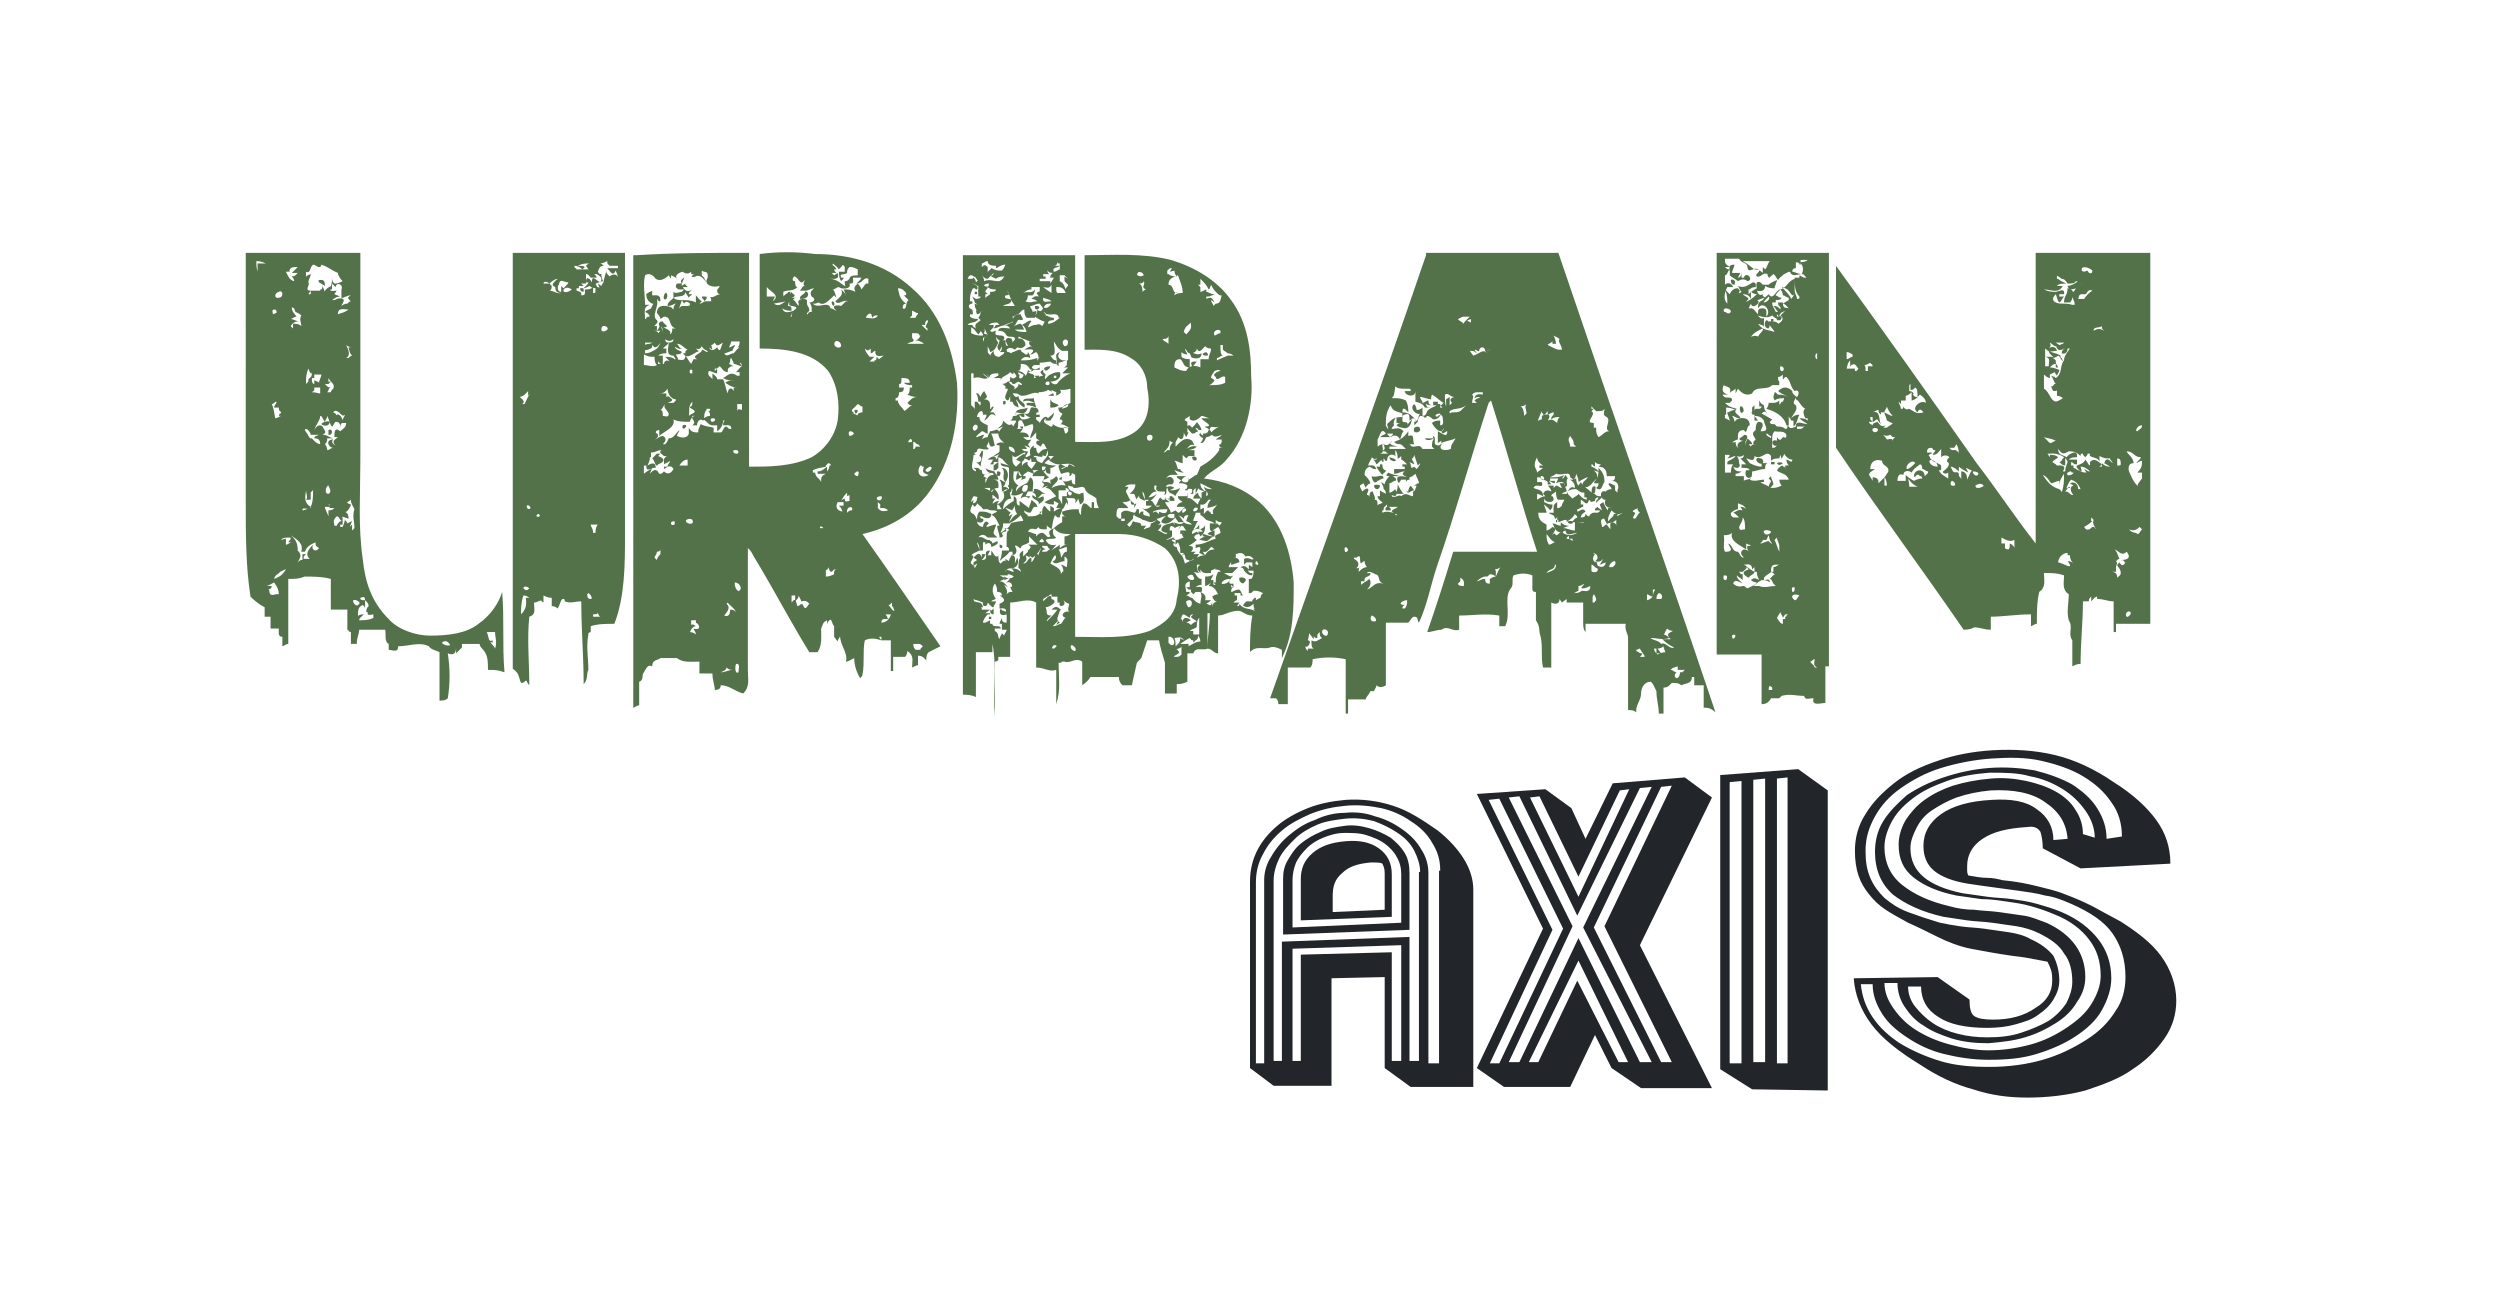 <?xml version="1.0" encoding="utf-8"?>
<!-- Generator: Adobe Illustrator 19.2.1, SVG Export Plug-In . SVG Version: 6.00 Build 0)  -->
<svg version="1.1" id="Layer_1" xmlns="http://www.w3.org/2000/svg" xmlns:xlink="http://www.w3.org/1999/xlink" x="0px" y="0px"
	 viewBox="0 0 211.6 110.2" style="enable-background:new 0 0 211.6 110.2;" xml:space="preserve">
<style type="text/css">
	.st0{fill:#537249;}
	.st1{fill:#22262A;}
</style>
<g>
	<path class="st0" d="M20.8,21.4h9.7v17.7c0,2.7-0.2,5.4,0.2,8.2c0.2,1.9,0.7,3.6,2.2,5.1c0.8,0.9,2.3,1.4,3.5,1.4
		c1.6,0,3.1-0.2,4.1-1c1-0.7,1.7-1.7,2-2.7c0.2,2.2,0,4.5,0.2,6.8c-0.6-0.2-0.8-0.2-1.4-0.2c0-0.6,0-1-0.2-1.4
		c-0.2-0.4-0.5-0.5-0.5-0.8h-1.5v0.3c-0.2,0.2-0.4,0.4-0.5,0.5v-0.5c0,0.5-0.2,0.7-0.7,0.5c0.2,1.3,0.2,2.6,0,3.8
		c-0.2,0.2-0.5,0.2-0.7,0.2v-4.1c-0.4-0.2-0.7-0.2-0.9-0.5c-0.8-0.4-1.7,0-2.6,0c0,0.6-0.5,0.3-0.8,0.3v-0.5
		c-0.4-0.2-0.2-0.8-0.3-1.2h-2.2c0,0.4-0.2,0.6-0.2,1.2h-0.5v-1c-0.2,0-0.2-0.2-0.3-0.2v-1.7h-1.4V49c-0.7-0.2-1.6-0.2-2.2-0.2
		C25.3,49,25,49,24.4,49v5.5c-0.2,0-0.4,0.2-0.5,0.2v-0.8c-0.4,0-0.3-0.4-0.3-0.7h-0.7v-1h-0.5v-0.8c-0.4-0.2-0.8-0.5-1.2-0.9
		c-0.4-2.6-0.4-5.3-0.4-7.8V21.4z M21.8,23v-0.7h0.7c-0.4-0.2-0.7-0.2-0.8-0.2C21.7,22.5,21.7,22.6,21.8,23z M23,49.5
		c0,0.3-0.1,0.4-0.4,0.4h0.1c0.1,0,0.1,0.1,0.1,0.2c0.1,0.5,0.5,0.1,0.8,0.2c0-0.3-0.1-0.6-0.4-1c-0.4,0.2-0.5,0.3-0.7,0.3H23z
		 M23.3,26.2c-0.2,0-0.3,0-0.2,0.4C23.3,26.5,23.6,26.5,23.3,26.2z M23.3,35.4c0.2,0,0.4-0.2,0.5-0.2h-0.2c0-0.2,0.2-0.2,0.2-0.3
		l-0.1-0.1c-0.1-0.1-0.1-0.1-0.1-0.3h-0.4c0-0.2,0.2-0.3,0.2-0.5c-0.2,0-0.2,0.2-0.4,0.2C23.2,34.6,23.2,35,23.3,35.4z M23.2,49
		c0.6-0.2,0.8-0.5,1-0.8c-0.2,0-0.4,0.2-0.5,0.2C23.6,48.6,23.3,48.6,23.2,49z M23.6,25.2c0.4,0,0.4-0.7,0-0.5
		C23.2,24.8,23.2,25.3,23.6,25.2z M24.2,45.6v0.5c0.2,0,0.3-0.2,0.5-0.2h-0.3c0.1-0.2,0.2-0.2,0.2-0.3v-0.1c-0.4,0-0.7,0-0.8,0.2
		C23.9,45.7,24,45.6,24.2,45.6z M24.2,23c0.2,0.4,0.3,0.7,0.7,0.8c0-0.2-0.2-0.5-0.4-0.5c0.4,0.2,0.5,0,0.7-0.2h-0.5
		c0.2-0.2,0.4-0.4,0.5-0.5c-0.4,0-0.7,0-0.7,0.4H24.2z M24.7,26c0,0.4,0.2,0.5,0.4,0.8c-0.2,0-0.4,0.2-0.5,0.2
		c0.2,0,0.5,0.2,0.7,0.2c-0.3,0-0.5,0.1-0.7,0.4l0.2,0.2v-0.4c0.2,0,0.5,0,0.7,0.2c0-0.4-0.2-0.5,0-0.9c-0.2-0.2-0.3-0.2-0.5-0.3
		c0-0.1-0.1-0.2-0.1-0.3L24.7,26z M25.2,46.6c0.4,0.4,0.2,0.6,0,1c0.1-0.1,0.2-0.2,0.3-0.2h0.1v-0.5h0.3L25.8,47
		c-0.1,0.1-0.1,0.1-0.1,0.3h0.5c-0.4-0.4-0.1-0.8,0.3-1.2c-0.2,0.4,0.2,0.7,0.5,0.3c-0.2-0.2-0.3-0.1-0.3-0.5
		c-0.4,0.2-0.7,0.3-0.9,0.8h-0.3c0.2-0.7-0.3-1-0.9-1.4C25.1,45.7,25.2,46.1,25.2,46.6z M26.3,42.9c-0.2,0.4-0.7-0.1-0.7,0.3
		c0.2,0,0.5-0.2,0.7-0.2V42.9c0.2-0.4,0.2-1,0.2-1.5c0,0.2-0.2,0.2-0.2,0.3v0.2v0.4h-0.4c0.2-0.2,0-0.5,0-0.8
		C25.9,41.8,25.6,42.5,26.3,42.9z M26.1,36.9c0.1,0.1,0.1,0.2,0.2,0.2h0.1c0.2,0.2,0.3,0.4,0.7,0.5c0-0.4-0.2-0.5-0.5-0.5
		c0-0.2,0.2-0.2,0.4-0.3h-0.7c0-0.2-0.4-0.7-0.5-0.4C25.9,36.6,26.1,36.8,26.1,36.9z M25.9,23v0.5c0-0.2,0.2-0.2,0.4-0.3
		c0,0.2-0.2,0.5-0.2,0.7c0.2,0.2-0.4,0.7,0.2,0.7l-0.2,0.3h0.2v-0.3h0.8c0-0.1,0-0.1,0.1-0.1c0.1-0.1,0.1-0.2,0.1-0.3l0.2,0.5
		c0-0.2,0.2-0.3,0.5-0.5c-0.2,0.6,0.2,0.4,0.5,0.4l-0.2,0.3l0.5,0.2c-0.4,0-0.5,0.2-0.7,0.3h0.2c0.4-0.2,0.7-0.2,0.8,0
		c0,0.2-0.2,0.4-0.2,0.5c0.1-0.1,0.3-0.2,0.5-0.2l0.1-0.1c0.1-0.1,0.2-0.1,0.2-0.1c-0.2-0.2-0.4-0.3,0-0.5c-0.4,0-0.7,0.3-0.8,0.2
		v-0.7c0.2-0.4-0.4-0.7-0.5-0.2L28.1,24v0.5h-0.2c0.2-0.4,0.2-0.7,0.2-1c0,0.3,0.1,0.4,0.2,0.5c0.2,0,0.3,0,0.7-0.2
		c-0.2-0.2-0.4-0.5-0.4-0.7c-0.5-0.2-0.8-0.5-1.4-0.7c0,0.1-0.1,0.2-0.1,0.2h-0.1c-0.2,0-0.3-0.2-0.5-0.2
		C26.2,22.6,26.3,23.2,25.9,23z M25.9,32.5l0.2-0.2v-0.2c0.2-0.2,0.3-0.2,0.3-0.5c-0.2,0-0.2-0.2-0.3-0.4
		C25.9,31.7,25.9,31.9,25.9,32.5z M26.6,31.7V32h-0.2v0.2c0,0.2,0.1,0.3,0.2,0.3v-0.3c0.1,0,0.2,0.1,0.3,0.1
		c0.1,0.1,0.1,0.1,0.1,0.1c0-0.2,0.2-0.5,0.2-0.7H26.6z M27.1,33.3v-0.5h-0.5V33c0,0.1-0.1,0.1-0.2,0.2
		C26.8,33.2,26.9,33.3,27.1,33.3z M26.6,36.4c0.2-0.4,0.5-0.5,0.7-0.3c0.2,0.4,0.4,0.5,0,0.7c0.4,0,0.5,0.2,0.9,0.3h-0.5
		c0,0.3-0.1,0.4-0.2,0.5c0.1,0.1,0.2,0.3,0.2,0.5c0.2,0,0.3-0.2,0.5-0.2c-0.4,0-0.7-0.7,0-0.7c-0.2,0.2,0,0.4,0.2,0.5
		c-0.4-0.4,0-0.5,0.2-0.7h-0.3c0-0.4,0-0.9,0.5-0.5c0.2-0.2,0.5-0.3,0.5-0.7H29c-0.1,0-0.2,0.1-0.2,0.4c0-0.2,0-0.5-0.4-0.5
		c-0.2,0.2-0.2,0.4-0.3,0.4c-0.2-0.2-0.2-0.5-0.4-0.9h0.2h-0.2c0,0.2-0.2,0.4-0.2,0.5c-0.2-0.2-0.2-0.5-0.4-0.5
		C27.1,35.6,26.8,35.8,26.6,36.4z M27.1,23.7h0.2c0.2,0.1,0.2,0.3,0.2,0.5c-0.3-0.2-0.5-0.3-0.5-0.3C26.9,23.7,27,23.7,27.1,23.7z
		 M27.9,35.7c0,0.4-0.5,0.4-0.7,0.2C27.3,35.7,27.8,35.6,27.9,35.7z M27.8,32.3h0.2l-0.2,0.2h-0.3c0.2,0.2,0.3,0.4,0.5,0.2
		c-0.2,0.2-0.2,0.4-0.3,0.5h0.3c0-0.1,0.1-0.2,0.1-0.2l0.1-0.1c0.2-0.4-0.2-0.5-0.4-0.9V32.3z M27.8,42.7l0.2,0.2h-0.5
		c0,0.2,0.2,0.5,0.3,0.8v-0.5c0.3,0,0.4-0.1,0.5-0.2h-0.4v-0.3H27.8z M27.8,41.1c-0.2,0-0.4,0.7,0,0.7
		C28.1,41.7,27.9,41.3,27.8,41.1z M27.8,36.4c0.4-0.2,0.4,0.5,0,0.4V36.4z M28.5,35.4c-0.2-0.5,0.4-0.4,0.5,0.2
		c0-0.2,0.2-0.4,0.2-0.5c-0.1,0.1-0.2,0.1-0.3,0c-0.2-0.2-0.5-0.5-0.7-0.2C28.5,35,28.5,35.2,28.5,35.4z M28.3,44.5h0.2l0.1-0.2
		c0.1-0.1,0.2-0.2,0.3-0.2c-0.2-0.2-0.2-0.4-0.4-0.4C28.1,44.1,28.3,44.2,28.3,44.5z M28.3,29.1 M28.3,38.4 M29.5,26.2
		c-0.4,0-0.9-0.2-0.9,0.4C28.8,26.5,29.1,26.5,29.5,26.2z M29,43.2c0.4,0.2,0.5,0.3,0.5,0.7l-0.9-0.3c0.3,0,0.4,0.1,0.4,0.3v0.5
		h-0.2v0.2H29c0.2-0.4,0.2-0.7,0.2-0.8c0,0.2,0,0.3,0.1,0.3l0.1,0.2l0.4-0.2l-0.2,0.5l0.2-0.2v0.5l0.2-0.2c0-0.6-0.2-1,0-1.6
		c-0.2-0.4-0.3-0.5-0.3-0.8c-0.2,0.2-0.6,0.2,0,0.4C29.7,42.9,29.2,43.7,29,43.2z M29.3,30.3h0.2l0.1-0.1c0.1-0.1,0.2-0.1,0.2-0.1
		c-0.2-0.2-0.2-0.3-0.3-0.7h0.3c-0.2,0-0.4-0.1-0.5-0.2C29.5,29.6,29.7,30.1,29.3,30.3z M30.3,51.2c0.4-0.2-0.2-0.5-0.4-0.4
		C29.8,51,30.2,51.4,30.3,51.2z M30.9,51.5c0-0.1-0.1-0.2-0.1-0.2c-0.1-0.1-0.1-0.1-0.1-0.1c-0.4,0.2-0.4,0.4-0.4,1
		c0-0.2,0.4-0.2,0.5-0.2c-0.2,0.2-0.4,0.3-0.4,0.5c0.4,0,0.8,0,1.2-0.2V52c-0.2,0-0.5,0.2-0.5-0.2H31c0-0.3,0.1-0.4,0.2-0.5
		c0-0.2-0.1-0.3-0.3-0.5V51.5z M30.9,50.8c0-0.3-0.1-0.3-0.4-0.2C30.5,50.8,30.6,50.8,30.9,50.8z M38.1,54.6
		c-0.2-0.4-0.5-0.4-0.7-0.2C37.5,54.6,38,54.7,38.1,54.6z M41.2,53.5c0.2,0.4,0.1,0.9,0.5,0.7v0.2c-0.5-0.2,0.2,0.3,0.2,0.5
		c0.2-0.5,0-1,0-1.4H41.2z M43.4,21.4h9.5v23.8c0,2.5,0,5.3-0.9,7.6c-0.7,0-1.4,0-2,0.2v0.5c-0.1,0-0.2,0.1-0.2,0.1v0.1
		c-0.2,1,0,2,0,3c-0.2,0.4,0,0.8-0.4,1.2c0-2.4-0.2-4.5-0.2-7c-0.6,0-0.8,0.2-1.4,0v-0.1c0-0.1-0.1-0.1-0.2-0.1
		c-0.2,0.2-0.2,0.5-0.4,0.8c-0.1-0.1-0.3-0.2-0.5-0.2v-0.7c-0.3,0-0.5-0.1-0.7-0.2V51c-0.2-0.1-0.2-0.2-0.2-0.2H46
		c-0.4,0-0.5,0.2-0.8,0.2c0,0.6,0.2,1-0.4,1.2c-0.2,1.9,0,3.8,0,5.8c-0.2-0.2-0.2-0.4-0.3-0.4l-0.1,0.1c-0.1,0.1-0.2,0.1-0.3,0.1
		c-0.2-0.4-0.1-0.8-0.7-1.2V21.4z M44.2,34.2h0.2c0.2-0.4,0.3-0.7,0.5-0.9l-0.2,0.2v-0.4c-0.2,0.2-0.3,0.4-0.7,0.5
		C44.2,33.8,44.5,34,44.2,34.2z M44.1,52c0.4-0.4,0.5-0.8,0.4-1.4h0.3c-0.1-0.1-0.3-0.2-0.5-0.2C44.1,51,44.1,51.5,44.1,52z
		 M44.8,49.8c-0.2-0.2-0.5-0.2-0.5,0C44.5,50,44.6,50,44.8,49.8z M44.9,43c0-0.2-0.3-0.3-0.3-0.2C44.5,43,44.8,43.2,44.9,43z
		 M44.6,23 M45.6,43.5c-0.1,0-0.2,0.1-0.2,0.2C45.6,43.8,45.8,43.7,45.6,43.5z M46,24h0.5l0.2,0.2c0,0.3-0.1,0.4-0.2,0.4
		c0.4,0,0.6,0.3,1,0.2c-0.4,0-0.5-0.2-0.5-0.5c-0.5-0.2,0-0.5,0.2-0.7c-0.2,0-0.5,0.2-0.7,0.4C46.3,23.8,46,23.8,46,24z M47.5,24.7
		v-0.5l0.2,0.2c0.3-0.3,0.4-0.4,0.4-0.5c-0.4,0-0.7-0.4-0.8,0.2C47.2,24.1,47.1,24.7,47.5,24.7z M48.4,24.5c-0.3-0.2-0.5-0.2-0.7,0
		C47.6,24.9,48.2,24.7,48.4,24.5z M48,44.7 M49.5,22.6l-0.2,0.2c-0.2-0.2-0.4-0.3-0.7-0.3c0,0.2,0.2,0.2,0.2,0.3h1l-0.2-0.3l0.1-0.1
		c0.1-0.1,0.2-0.1,0.2-0.1c-0.4,0-0.6,0-1,0.2C49.2,22.5,49.4,22.5,49.5,22.6z M49.5,24h-0.3l0.2,0.2H49v0.2h-0.2v0.2
		c0.1,0,0.2,0.1,0.3,0.1c0.1,0.1,0.1,0.1,0.1,0.1v0.7V25c0.4,0,0.3-0.2,0.3-0.5c0.2,0,0.5,0,0.7-0.2v0.5h0.1c0.1,0,0.1-0.1,0.1-0.2
		v-0.3h0.2c0.1,0,0.2,0.1,0.2,0.2L50.6,24l0.3,0.2L51,24c0.1-0.1,0.1-0.2,0.1-0.2c-0.4,0-0.5,0.2-0.7,0.2l0.2,0.4
		c-0.2,0-0.5,0-0.7-0.2l-0.2,0.1c-0.2,0.1-0.3,0.1-0.3,0.1c0.2-0.2,0.4-0.4,0.4-0.5h-0.2c0-0.7,0.4-0.2,0.5,0c0-0.7,0.3-0.2,0.7,0
		c0.2-0.3,0.1-0.5-0.3-0.7h-0.2l0.1,0.1c0.1,0.1,0.1,0.2,0.1,0.2h-0.5c-0.2-0.2-0.2-0.3-0.4-0.3V24z M49.4,24.7
		c-0.2,0-0.3-0.1-0.3-0.3C49.4,24.4,49.4,24.3,49.4,24.7z M49.7,50.3c0,0.3,0.1,0.4,0.3,0.4c0.2,0,0-0.4-0.2-0.5L49.7,50.3z
		 M50,44.4c0,0.2,0.2,0.3,0.2,0.7h0.2c0-0.4,0.1-0.6,0.2-0.7H50z M50.2,22.3 M50.2,52v0.2h1c-0.6,0.2-0.5-0.3-0.7-0.5
		C50.7,51.9,50.6,52,50.2,52z M51,22.4l0.1,0.1c-0.4,0-0.4,0.3-0.5,0.5c0.1,0.1,0.1,0.2,0.2,0.2h0.1c0,0.2,0,0.3,0.2,0.7
		c0-0.4,0.2-0.7,0.2-1c0,0.2,0.1,0.3,0.3,0.5c0.2-0.2,0.7-0.3,0.7,0.2c0-0.3-0.1-0.5-0.2-0.7c-0.2,0.6-0.5,0-0.7-0.2h0.9v-0.2h-0.7
		l-0.1-0.1c-0.1-0.1-0.1-0.1-0.1-0.3c-0.4,0.2-0.5,0.2-0.7,0.2C50.8,22.3,50.9,22.3,51,22.4z M51.4,27.9c0.2-0.2-0.5-0.6-0.5,0
		C50.9,28.1,51.2,28.1,51.4,27.9z M52.1,47.4"/>
	<path class="st0" d="M53.9,21.6c3.1-0.2,6.3-0.2,9.5-0.2v18.1c1.7,0,3.6,0,5.3-0.8c1.2-0.7,2-1.9,2.2-3.1c0.2-1.5,0-3-0.8-4.2
		c-1.4-1.7-3.8-1.9-5.8-1.9v-8c1.5-0.2,3.1-0.2,4.7,0c2.9,0,5.9,0.8,8.2,2.9c2.3,2,3.4,4.9,3.8,8c0.2,3.2-0.4,6.6-2.4,9.3
		c-1.4,1.9-3.4,3-5.6,3.5c2.2,3.1,4.4,6.3,6.6,9.5c-0.4,0.2-0.6,0.3-1,0.5c-0.2,0.2-0.2,0.5-0.2,0.7c-0.2-0.2-0.3-0.4-0.7-0.4v0.8
		c-0.2,0-0.4,0.2-0.5,0.2c0-0.6,0.2-1-0.4-1.4c0,0.2-0.1,0.4-0.2,0.5h-1v1.2h-0.2v-2.6h-0.8v-0.3h-0.2l0.2,0.3c-0.6-0.2-1-0.2-1.4,0
		c-0.2,0.9,0,1.9-0.2,2.9c0,0.1-0.1,0.2-0.1,0.2l-0.1,0.1c-0.3-0.5-0.5-1.1-0.5-1.7c-0.4,0.2-0.5,0.3-0.7,0.3
		c0.2-0.7-0.5-1.4-0.5-2.2c0,0.2-0.2,0.3-0.2,0.5l-0.3-0.4V53c-0.2-0.2-0.2-0.7-0.4-0.5c-0.1,0.1-0.2,0.2-0.2,0.4v-0.4
		c-0.4,0.2-0.3,0.3-0.5,0.7c0,0.7,0.1,1.4-0.3,2h-0.7c-1.6-2.6-2.9-5.1-4.4-7.6c-0.4-0.6-0.5-1-0.8-1.2v10.4c0,0.7,0.2,1.3-0.4,1.9
		c-0.7-0.2-1.2-0.7-1.9-0.7c0,0.3-0.2,0.4-0.5,0.4c0-0.4-0.2-0.8-0.2-1.4h-1.1v-1c-0.8,0-1.4,0.1-1.9-0.3h-1.4
		c-0.2,0.2-0.7,0.1-0.7,0.7c-0.4-0.2-0.5,0.2-0.7,0.5c-0.2,0.2,0,0.7-0.4,0.8v2c-0.2,0-0.4,0.2-0.5,0.2V21.6z M57.3,23.6
		c-0.2-0.2-0.3-0.2-0.5-0.3v0.3l-0.2-0.3c-0.4,0.4-0.8,0.5-1.1,0.3c-0.3-0.4-0.6-0.5-0.9-0.3c-0.2,0.8,0,1.7,0,2.5h0.4
		c-0.6,0.2-0.4,0.6-0.4,1.2c0.1,0,0.1,0,0.1-0.1c0.1-0.1,0.2-0.1,0.3-0.1v0.3c0-0.4,0-0.5-0.4-0.7c0.2-0.2,0.4-0.2,0.5-0.3l0.2-0.4
		h-0.3h0.2c-0.4-0.2-0.5-0.5-0.5-0.8c0.2-0.2,0.4-0.2,0.5-0.3V25c0.4,0,0.7-0.1,0.7,0.5c-0.1,0-0.2,0-0.2-0.1l-0.1-0.1
		c0.2,0.7-0.5,1.4,0,1.8c0.2,0.2-0.2,0.4-0.2,0.5h0.2v0.4h-0.4c0.2,0,0.5,0,0.5,0.2l0.2-0.2h-0.3c0.2-0.2,0.2-0.4,0.3-0.5
		c0,0.2,0.2,0.3,0.2,0.7c0-0.2,0-0.5-0.2-0.7c0.4,0.4,1,0.4,0.8,0.8c0.2-0.1,0.2-0.3,0.2-0.5h0.3c-0.7-0.2-0.3-1-1-1L55.9,27
		c0-0.1-0.1-0.3-0.3-0.5c0-0.7,0.6-0.7,1.2-0.5l0.2,0.2c0-0.3,0.1-0.4,0.2-0.5c-0.2,0-0.3,0.2-0.7,0.2c0-0.4,0.4-0.5,0.5-0.7v-0.5
		c0.2,0.2,0.5,0,0.7,0l0.2-0.2h-0.3c-0.2,0-0.2,0-0.3-0.1l-0.1-0.1c0-0.4,0.2-0.3,0.5-0.3c-0.1-0.2-0.1-0.3,0.2-0.5
		c0,0.2-0.2,0.3-0.2,0.7L58,24c0,0.2,0.2,0.2,0.2,0.3h-0.4c0.2,0.4,0.5,0.4,0.8,0.2c-0.2,0.2-0.3,0.2-0.3,0.4h0.3
		c-0.2,0.2-0.3,0.2-0.3,0.3C58.2,25,58,24.8,58,24.7c0,0.5-0.6,0.3-1,0.5c0.2,0.2,0.5,0.2,0.7,0.2c0,0.2-0.2,0.5-0.2,0.7
		c0.1-0.2,0.2-0.2,0.3-0.2H58h0.2c0.2,0,0.2-0.1,0.2-0.2c-0.2-0.2-0.4-0.2-0.5,0l-0.2-0.3c0.4,0,0.8,0,1.2,0.2V25
		c0.2,0.2,0.3,0.4,0.5,0.5l-0.2,0.2c0.2,0,0.4-0.2,0.5-0.2h0.5c0-0.3-0.1-0.4-0.2-0.4c0.4,0.2,0.6-0.2,1-0.2c-0.2,0-0.3-0.1-0.3-0.3
		c0-0.2,0.2-0.2,0.2-0.4c-0.6,0.2-1.4-0.1-1-0.7v-0.2c0-0.4-0.3-0.2-0.5-0.4v0.4l0.2,0.2c0,0.1,0.1,0.2,0.2,0.4
		c-0.2-0.2-0.3-0.4-0.5-0.5c-0.4-0.2-0.5,0.2-0.8,0c0.1,0,0.1,0,0.1-0.1c0.1-0.1,0.2-0.1,0.2-0.1h-0.3V23c-0.2,0.2-0.5,0.2-0.7,0
		C57.3,23.1,57.1,23.4,57.3,23.6z M54.6,29v0.9c0.4,0,0.7-0.2,1-0.4c0.2-0.2,0.2-0.3,0.3-0.5c-0.2,0.3-0.3,0.4-0.5,0.4l-0.2-0.2v0.2
		c-0.2,0.2-0.8,0.4-0.7,0c0-0.4,0.5-0.2,0.7-0.4H54.6z M54.6,30.9c0.2,0,0.7,0.2,1,0c-0.2-0.2-0.2-0.5-0.2-0.7c-0.4,0-0.5,0-0.9-0.2
		V30.9z M55.2,38.7h-0.2c0,0.2,0,0.3-0.2,0.7c0.5-0.3,0.7-0.2,0.7,0.2c-0.4-0.1-0.8,0.5-0.8-0.2h-0.2v0.7c0.2-0.2,0.5-0.3,0.7-0.5
		l-0.2,0.5c0.2-0.2,0.5-0.6,0.8,0v-0.3v0.3c0.2,0,0.2,0,0.3-0.1l0.1-0.1c0.4,0.4,0.7,0,0.8-0.2c-0.2-0.4-0.5-0.2-0.8,0v-0.2h0.3
		c0-0.2,0.2-0.3,0.2-0.5c-0.2,0.2-0.4,0.2-0.5,0.3v-0.5c0.1,0,0.1,0,0.1-0.1c0.1-0.1,0.2-0.1,0.2-0.1h-0.3c-0.2-0.2-0.5-0.3-0.2-0.5
		c-0.4,0-0.5,0.2-0.9,0.2V38.7z M55.6,38.4h0.3l-0.2,0.2c0.6,0.2,0.6,0.5,0,0.7c-0.2,0.4-0.3-0.4-0.5-0.5l0.1-0.1L55.6,38.4z
		 M58.6,35.2c0,0.2-0.2,0.3-0.2,0.5c-0.6,0-1,0-1.4-0.2c0.2,0.7-0.8,1-1.2,1.4v-0.5c-0.2,0-0.3,0.1-0.3,0.2l0.2,0.2
		c0,0.2-0.1,0.3-0.3,0.5c0.2-0.2,0.5-0.4,0.7-0.4c0.4,0.2,0.2,0.5,0,0.7h0.2c0.2-0.2,0.2-0.3,0.3-0.5c0.4,0,0.5-0.3,0.9-0.7
		c0,0.2-0.2,0.3-0.2,0.5c0.4,0.2,0.9,0.2,1-0.2v-0.5c0.2,0.4,0.5,0.4,0.8,0.4v-0.4v0.2l0.2-0.5c0.4,0.2,0.7,0.2,1.1,0.3v0.4H61
		c0.2,0,0.2-0.5,0.5-0.5l0.2,0.2h0.2c0-0.4-0.3-0.3-0.7-0.3c0-0.3,0.1-0.4,0.2-0.4h-0.2c0,0.4-0.2,0.7-0.5,0.9V36h-0.4
		c-0.4,0-0.6-0.6-0.8-0.4c-0.2-0.2-0.5,0-0.5,0.4h-0.4c0.5-0.4-0.4-0.6,0.2-0.8H58.6z M55.4,47.2l0.2,0.2c0-0.1,0.1-0.3,0.3-0.5
		v-0.4c0,0.1-0.1,0.2-0.3,0.2C55.6,46.9,55.4,47.1,55.4,47.2z M56.6,29c-0.1,0.2-0.3,0.3-0.5,0.5h0.3v0.4c-0.4,0-0.6,0.1-0.7,0.2
		h0.4v0.7c-0.2,0-0.2,0-0.3-0.1l-0.1-0.1v0.2h0.5c0-0.2,0.2-0.4,0.5-0.2l-0.4-0.4c0.5,0,0.7,0.1,0.8,0.2c0.4,0,0.9,0.3,0.9-0.3
		c0.2,0.2,0.3,0.5,0.5,0.7l0.2-0.4H59c-0.6-0.3,0.5-0.5,0.4-0.8c0.2,0,0.3,0.2,0.5,0.2c0-0.2-0.3-0.1-0.5-0.5
		c-0.2,0.4-0.4,0.2-0.5,0.2l0.1,0.1c0.1,0.1,0.1,0.1,0.2,0.1c-0.6,0.2-1,0.8-1.4,0.2H58c0-0.2,0.1-0.3,0.2-0.3
		c-0.4-0.2-0.5-0.5-0.9-0.5c0.2,0.2,0.2,0.4,0.4,0.4c-0.2,0.2-0.8-0.4-0.5,0c0.2,0.2,0.5,0.2,0.5,0.3c0,0.2-0.4,0.2-0.5,0.2
		c0.1,0.2,0.2,0.3,0.2,0.5c-0.1,0-0.2,0-0.2-0.1L57,30.1C56.3,30.1,56.6,29.4,56.6,29c0.3,0,0.4-0.1,0.4-0.3c-0.2,0.2-0.5,0.2-0.7,0
		C56.3,28.9,56.4,29,56.6,29z M55.9,27.7c-0.2-0.2-0.2-0.5,0.2-0.5c0,0.2,0.6,0.4,0.2,0.5H55.9z M56.4,33.3v0.3
		c0.2-0.2,0.4,0.2,0.5,0.2c0,0.2-0.2,0.2-0.4,0.3h0.5c0.1-0.1,0.2-0.2,0.2-0.2v-0.1c-0.4,0-0.7-0.5-0.7-0.9
		c-0.2,0.3-0.4,0.4-0.7,0.4H56.4z M56.1,35.2c0.2,0,0.5,0.2,0.5-0.2c-0.2-0.4-0.5-0.5-0.3-0.8c-0.2,0.2-0.2,0.4-0.4,0.5
		C56.1,34.7,56.1,35,56.1,35.2z M56.4,24.8c0.2,0.2,0,0.7-0.2,0.5C56.1,25.1,56.3,24.7,56.4,24.8z M57.1,44.4c0-0.2,0.1-0.4-0.3-0.2
		C56.8,44.4,56.8,44.5,57.1,44.4z M58.2,39.4v-0.5c-0.3,0-0.5,0.2-0.7,0.5H58.2z M58,36.2c-0.2,0.2-0.3,0-0.2-0.2
		C58,35.9,58.2,36,58,36.2z M58.6,44c-0.2-0.2-0.7,0-0.5,0.2C58.3,44.4,58.8,44.4,58.6,44z M58.8,34.8l-0.1-0.1
		c-0.1-0.1-0.2-0.1-0.3-0.2c0-0.1,0-0.1,0.1-0.1c0.1-0.1,0.1-0.2,0.1-0.3V34c-0.4,0.4-0.2,0.8-0.3,1.2C58.5,35,58.8,35,58.8,34.8z
		 M58.5,52.5V53c0-0.2,0.1-0.2,0.4,0c-0.2,0-0.4,0.2-0.5,0.5c0.2,0,0.4,0.1,0.5,0.2c0-0.2-0.2-0.4-0.2-0.5c0.6,0.2,0.6-0.3,0.2-0.5
		v-0.2H58.5z M58.6,31.6c0-0.4,0-0.3-0.2-0.3C58.3,31.7,58.5,31.6,58.6,31.6z M59.8,25.1v0.2l-0.2,0.2c0-0.2-0.2-0.2-0.2-0.4H59.8z
		 M59.8,34.7c-0.2,0.2-0.2,0.5-0.2,0.7c0.1-0.1,0.3-0.2,0.5-0.2c0-0.3-0.1-0.4-0.2-0.4c0.1,0,0.2,0,0.2-0.1v-0.1H59.8z M61.7,30.8
		l0.4,0.2L61.9,31c-0.2,0.1-0.3,0.2-0.3,0.3v0.2c-0.4,0-0.5-0.4-0.7-0.5c-0.1,0.1-0.2,0.2-0.3,0.2h-0.1v0.2l0.2-0.2v0.4
		c-0.2,0-0.5-0.2-0.7-0.2c-0.2,0.4,0.2,0.5,0.3,0.7v-0.5c0.2,0.2,0.4,0.3,0.4,0.5h0.5c0.2,0.4,0.2,0.8,0.4,1.2
		c0-0.4,0.3-0.6,0.5-0.2v-0.3h0.3c-0.3,0-0.6-0.1-1-0.4c0.2-0.2,0.5-0.2,0.7-0.2c-0.4,0-0.5,0-0.9-0.2c0.4-0.2,0.6-0.6,1.2-0.2h-0.3
		h0.5v-0.3h-0.3c0.2-0.2,0.3-0.4,0.5-0.5c0-0.2-0.1-0.3-0.2-0.3l0.2,0.3c-0.2,0-0.5-0.2-0.7-0.2c0-0.2-0.2-0.4-0.2-0.5
		C61.7,30.4,61.9,30.6,61.7,30.8z M60.3,29.6L60,29.4c0.2,0.4,0.5,0.2,0.7,0C61,30,61,29.3,61.2,29c-0.4,0.2-0.5,0.4-0.7,0l-0.1,0.1
		c-0.1,0.1-0.2,0.1-0.2,0.1L60.3,29.6z M60.3,35.4c-0.2,0-0.2,0.3,0,0.3S60.7,35.4,60.3,35.4z M61,56.9c0.4,0,0.7-0.2,1-0.2
		c-0.3,0-0.4-0.1-0.5-0.2C61.4,56.8,61.2,56.8,61,56.9z M61.9,28.7c0,0.2,0,0.3-0.2,0.7c0.2,0,0.4-0.2,0.5-0.2
		c0,0.2-0.2,0.3-0.2,0.5c-0.2,0-0.5,0.2-0.7,0.2c0.2,0.4,0.5,0,0.8,0c0.2-0.2,0.3-0.4,0.5-0.5h-0.2c0.2-0.1,0.2-0.3,0.2-0.5h-0.9
		V28.7z M61.5,51.1c0.4,0.4,0,0.7-0.2,1c0.5,0.2,0.5-0.4,0.5-0.5c0.3,0,0.4,0.1,0.5,0.2c-0.2-0.4-0.5-0.5-0.7-0.8L61.5,51.1z
		 M62.1,38.1c-0.2,0.4,0.7,0.4,0.3,0H62.1z M62.7,49.8c0-0.2-0.2-0.5-0.5-0.5C62.1,49.6,62.5,50.4,62.7,49.8z M62.5,56.9
		c0-0.2,0.2-0.8-0.2-0.7C62.2,56.4,62.2,57.1,62.5,56.9z M62.4,34.2v0.7c0-0.3,0.1-0.3,0.4-0.2v-0.5H62.4z M64.9,25.1h0.7l-0.2,0.4
		c0.7-0.5-0.2-0.8-0.5-1.2V25.1z M67.3,23.8c0,0.2,0,0.5,0.2,0.5c-0.4,0.4-0.8,0.2-1.2,0.4v0.5c0-0.1,0-0.2,0.1-0.2l0.1-0.1
		c0.2-0.1,0.2-0.2,0.3-0.2h0.1v0.7c-0.6,0.2-1,0.2-1.4,0.3c0.6,0.4,0.8-0.3,1.4-0.3c-0.1,0.1-0.2,0.3-0.2,0.5c0.2,0,0.3,0,0.3,0.4
		c-0.2,0-0.5,0-0.8-0.2c0.2,0.5,0.6,0.3,1,0.2c-0.1,0.1-0.2,0.2-0.2,0.3l-0.1,0.2H67c0-0.3,0.1-0.5,0.4-0.7c0-0.2-0.1-0.1-0.3-0.2
		c-0.1,0-0.2,0-0.3-0.1c0-0.4,0-0.8,0.2-1.1c0,0.2,0.6,0.3,0,0.5h0.4c-0.2,0-0.2,0.1-0.2,0.1c-0.1,0.1-0.1,0.1,0,0.1
		c0.2,0.2,0.2,0.3,0.4,0.5v-0.2c-0.2-0.4,0.5-0.5,0.7-0.3v0.2c0,0.4,0.2,0.3,0.2,0.7l-0.1,0.1c-0.1,0.1-0.1,0.1-0.1,0.2
		c0.1,0,0.1,0,0.1-0.1c0.1-0.1,0.2-0.1,0.3-0.1V26c0-0.1-0.1-0.2-0.1-0.3l-0.1-0.1c0.4,0,0.6-0.3,0.2-0.5c-0.2-0.4,0-0.5,0.2-0.7
		c-0.2,0-0.5,0.2-0.7,0.2c0,0.1,0,0.1,0.1,0.1c0.1,0.1,0.1,0.2,0.1,0.2c0,0.4-0.5,0.4-0.7,0.4c0-0.4,0.4-0.3,0.5-0.7h-0.5
		c0.2-0.2,0.2-0.4,0.4-0.4c-0.2-0.2,0-0.3,0-0.5c-0.4,0.6-0.5-0.3-0.9-0.3C67,23.7,67.1,23.8,67.3,23.8z M65.6,40.3 M66.7,22.3
		 M67,50.5V51c0.4-0.6,0.4,0.2,0.5,0.3c0.2,0,0.4-0.4,0.5,0c0.2,0.4,0.3,0,0.5-0.2c-0.2-0.2-0.3-0.3-0.7-0.2c0-0.2-0.2-0.4-0.2-0.5
		c0,0.2-0.1,0.3-0.3,0.5v-0.5H67z M67.1,22.3 M72.2,23.5c0,0.4,0.1,0.5-0.3,0.5c0.2,0.5-0.7,0.5-0.9,0.3c-0.2,0-0.3,0.2-0.5,0.2
		c0.2,0.2,0.2,0.5,0.3,0.7L70.6,25l-0.2,0.2c-0.4,0.4-0.8,0.7-1.1,0.4L69,25.7h-0.2c0.5,0.5,1.3-0.3,1.5,0.4c0.2,0,0.4,0.2,0.5,0.2
		c-0.6-0.5,0.2-0.5,0.4-0.4l0.2-0.2l0.2-0.2h0.2c-0.5-0.2-0.8,0.4-1.1,0c0.4-0.4,0.7-0.5,0.5-1c0.2,0.2,0.4,0.3,0.4,0.7
		c0-0.3-0.1-0.5-0.2-0.7c0.4,0,0.6,0,1,0.2c-0.2-0.4,0-0.5,0.2-0.7c0.2,0.2,0.3,0.4,0.3,0.5c0.2-0.2,0.2-0.3,0.4-0.5h0.2v-0.4
		c-0.4-0.2-0.5,0.4-1,0.4c0.3-0.3,0.4-0.4,0.4-0.5H72.2z M68.8,39.8v0.2H69c0,0.4,0.4,0.5,0.5,0.8c0-0.4,0-0.5,0.4-0.7h-0.7v-0.2
		c0.4,0,0.5-0.2,0.8-0.4v0.4c0.1-0.1,0.2-0.3,0.2-0.5h0.2c-0.1,0-0.1,0-0.1-0.1c-0.1-0.1-0.2-0.1-0.2-0.1l-0.1,0.1
		c-0.1,0.1-0.1,0.1-0.1,0.2C69.5,39.6,69.2,39.6,68.8,39.8z M69.7,44.7c-0.2-0.2-0.3-0.2-0.3,0H69.7z M69.9,49.3v-0.5
		c0.3,0,0.5-0.1,0.7-0.2v-0.2c0-0.1,0.1-0.2,0.2-0.2h-0.2l-0.2,0.2c-0.2,0-0.2-0.2-0.3-0.4c0,0.2-0.1,0.2-0.1,0.2
		c-0.1,0.1-0.1,0.1-0.1,0V49.3z M70.6,22.4h-0.2c0.2,0.1,0.3,0.2,0.4,0.4h-0.2c0,0.1,0.1,0.2,0.2,0.3h-0.4l0.2,0.2l0.3-0.2
		c0.2,0.6-0.3,0.5-0.7,0.5c0.7,0,1,0.5,1.5,0.7c-0.2,0-0.2-0.3-0.2-0.5h0.1c0.1,0,0.2-0.1,0.3-0.2c0-0.2,0.2-0.3,0.7-0.3v-0.5
		c-0.4-0.2-0.5-0.2-0.7-0.2c-0.2,0.2-0.2,0.3-0.2,0.5c-0.2,0.2-0.7,0-0.5,0.4h0.2c0,0.2-0.2,0.2-0.2,0.3C71.1,23.7,71,23.4,71,23
		h0.5v-0.4c-0.1-0.2-0.2-0.2-0.3,0L71,22.8c-0.1-0.2-0.3-0.3-0.5-0.5V22.4z M70.4,25.5c0.4,0,0.2,0.7,0,0.2V25.5z M71.2,29.3
		c0-0.4-0.4-0.5-0.5-0.4C70.4,29.3,71,29.6,71.2,29.3z M70.9,42.5c-0.2,0.4-0.1,0.7,0.4,0.8c0-0.1-0.1-0.2-0.1-0.3L71,42.8h0.4v-0.3
		H70.9z M71.7,41.7c-0.2,0.2-0.3,0.3-0.5,0.7l0.1-0.1c0.1-0.1,0.2-0.1,0.2-0.1c0,0.4,0.2,0.2,0.4,0.2v-0.5L71.7,42V41.7z M71.8,43.3
		c0.1-0.1,0.2-0.1,0.3-0.1c0.2-0.4-0.5-0.4-0.4,0.2C71.8,43.3,71.8,43.3,71.8,43.3z M72.2,36.6c-0.2-0.2-0.5-0.1-0.3,0.3
		C72.1,36.9,72.4,36.7,72.2,36.6z M72.6,34.2l-0.5,0.5c0,0.2,0.2,0.2,0.2,0.3h-0.3c0.4,0,0.7,0.2,0.8,0.4c-0.4-0.2-0.2-0.5,0.2-0.5
		v-0.5c-0.1,0-0.2,0-0.2-0.1L72.6,34.2z M72.6,34.7c0,0.2-0.1,0.3-0.2,0.3C72.2,34.6,72.4,34.7,72.6,34.7z M72.6,40.3
		c0.2-0.4,0-0.5-0.2-0.3C72.2,40.1,72.4,40.3,72.6,40.3z M73.6,30.2h0.4l-0.4,0.4h0.4c0-0.1,0-0.1,0.1-0.1c0.1-0.1,0.1-0.2,0.1-0.3
		l0.2,0.2l0.4-0.3c-0.2,0-0.8,0.2-0.7-0.4c-0.2,0-0.2,0.2-0.4,0.2v-0.4c-0.2,0.2-0.3,0.2-0.5,0C73.3,29.9,73.4,29.9,73.6,30.2z
		 M74.3,26.7h-0.2c-0.1,0-0.2,0.1-0.3,0.2c0-0.7-0.5-0.2-0.5,0C73.6,26.9,74.1,27.1,74.3,26.7z M73.4,23.1 M74.6,42
		c-0.3,0-0.4,0.1-0.4,0.2C74.3,42.5,74.8,42.3,74.6,42z M74.3,42.5v0.3V43c0.2,0.3,0.5,0.3,0.9,0.2c-0.1,0-0.1,0-0.1-0.1
		C75,43.1,74.9,43,74.8,43h-0.3v-0.4l0.2,0.2l-0.3-0.2L74.3,42.5z M74.9,52c0.1,0,0.1,0.1,0.2,0.2c0,0.1,0,0.1,0.1,0.2h-0.4
		c-0.1,0-0.2,0.1-0.2,0.3c0.4,0,0.7-0.3,0.8-0.7H74.9z M75.5,51l-0.1,0.1c-0.1,0.1-0.1,0.1-0.2,0.1c0.2,0.2,0.3,0.5,0.5,0.5
		c0-0.1-0.1-0.2-0.1-0.3c-0.1-0.1-0.1-0.1-0.1-0.1V51z M76.1,32.5v0.3h0.4c0,0.3-0.1,0.4-0.4,0.4c0,0.3-0.1,0.5-0.3,0.5v0.2H76
		c0,0.5,0.7,0.7,0.5,1.1v-0.2c0.4-0.2,0.3-0.3,0.7-0.5c-0.2,0-0.2,0-0.3-0.1l-0.1-0.1c0.4-0.4,0.5-0.5,0.9-0.5c-0.2,0-0.5,0-0.9-0.2
		C77,33.3,77,33,77,32.8h0.2v-0.2c-0.2,0-0.5,0-0.7-0.2H77c0-0.4-0.3-0.4-0.7-0.4C76.3,32.4,76.3,32.5,76.1,32.5z M75.8,32.6
		 M76.7,25.7c-0.2,0-0.3,0.1-0.3,0.4c0.4,0.2,0.2-0.5,0.5-0.7l-0.1-0.1L76.5,25c0.1,0,0.2,0,0.2-0.1v-0.1c-0.2-0.2-0.3-0.4-0.7-0.4
		C76.1,24.8,76.1,25.3,76.7,25.7z M77.2,28.2v0.4c0.4,0.4-0.2,0.3-0.4,0.5h1.4c-0.2-0.2-0.5-0.3-0.8-0.3c0.2,0,0.4-0.1,0.5-0.4
		c-0.1,0-0.1,0-0.1-0.1c-0.1-0.1-0.2-0.1-0.3-0.1H77.2z M77.2,37.4c0-0.2-0.1-0.3-0.2-0.2C76.8,37.4,76.8,37.5,77.2,37.4z
		 M77.2,26.7L77,26.9h0.7h-0.2c0-0.2,0.2-0.2,0.2-0.4c-0.2,0-0.4-0.2-0.5-0.2V26.7z M77.3,38.1c0-0.1,0-0.1,0.1-0.1
		c0.1-0.1,0.1-0.2,0.1-0.2h0.4l-0.2-0.2c-0.2,0-0.2-0.2-0.4-0.2V38.1z M77.3,54.5c0,0.3,0.1,0.4,0.2,0.5h0.4c0-0.2,0.2-0.2,0.2-0.3
		l-0.1-0.1c-0.1-0.1-0.2-0.1-0.2-0.1H77.3z M77.9,39.4c-0.4,0.6,0,1.2,0.7,0.8c-0.6-0.2-0.5-0.3-0.4-0.7c-0.1,0-0.2,0-0.2-0.1
		L77.9,39.4z M78,27.5l0.5,0.5v-0.2c-0.4-0.2,0.2-0.5,0-0.7c-0.1,0-0.2,0.1-0.2,0.4H78z M78.4,39.9c0.2,0.2,0.7-0.4,0.3-0.4
		C78.5,39.6,78.2,39.8,78.4,39.9z"/>
	<path class="st0" d="M81.6,21.6H91v15.8c1.7,0,3.5,0.2,5-0.8c1.2-0.8,1.4-2.3,1.1-3.8c0-1-0.5-2-1.4-2.5c-1.2-0.8-2.7-0.7-3.9-0.7
		v-8c2.4,0,4.9-0.2,7.3,0.4c2,0.6,3.9,1.7,5.1,3.4c1.4,1.9,1.7,4.2,1.7,6.5c0.2,2.3-0.4,5.1-2,6.9c-0.6,0.8-1.4,1-2,1.7
		c1.7,0.2,3.3,0.8,4.7,2c1.9,1.7,2.7,4.3,2.9,6.8c0,2.2,0,4.4-1,6.4v-0.7c-0.4-0.2-0.7-0.3-1-0.2c-0.5,0.2-1.2-0.2-1.7,0.4
		c0-1,0-2,0.2-3.1c-0.6,0-0.8-0.4-1.2-0.4c-0.7,0-1.2,0.4-1.7,0.4v3.2c-0.4,0-0.5-0.4-0.9-0.4c0-1,0.2-2,0.2-3h-0.2v3
		c-0.4,0.2-1-0.2-1.2,0.4h-0.5v2.4c-0.4,0.2-0.7,0.2-0.9,0.2v0.8h-1V59v-2.9c-0.2-0.7-0.4-1.3-0.5-1.9h-1l-0.5,1.5
		c-0.3,0.3-0.4,0.4-0.4,0.5L95.8,58H95c-0.2-0.2-0.3-0.4-0.3-0.7h-2.4c-0.2,0.3-0.4,0.5-0.7,0.7v-2c-0.6-0.4-1,0.2-1.5,0L89.9,56
		c-0.1,0.1-0.1,0.1-0.3,0.1c0,1.2,0.2,2.3-0.2,3.5v-2.9c-0.6,0.2-1-0.2-1.7-0.2v-5.5c-0.7-0.4-1.5,0-2.2,0v4.6h-1v0.2
		c0,0.1-0.1,0.2-0.3,0.2v4.6c-0.2-2,0.2-4.1-0.2-6.1v0.7h-1.4V59c-0.4-0.2-0.8-0.2-1.1-0.2V21.6z M82.3,23.6l0.1-0.1
		c0.1,0.1,0.2,0.2,0.2,0.4l0.2-0.2v0.5c-0.1,0-0.1,0-0.2-0.1C82.4,24,82.3,24,82.2,24c0.2,0,0.7,0.2,0.5,0.5c-0.1,0-0.1,0-0.2-0.1
		c-0.1,0-0.2,0-0.2,0.1c-0.2,0.4-0.2,0.6-0.2,1h0.2v0.2c-0.4,0-0.4,0.4,0,0.5c0,0.2,0.2,0.5-0.2,0.4v0.2c0.1,0.1,0.3,0.2,0.7,0.2
		c-0.2,0.4-0.7,0.2-0.9,0.5h0.4l0.2,0.4l-0.3-0.2v0.5c0.4,0.2,0.6,0.2,1,0.2v-0.3c0,0.1,0.1,0.2,0.4,0.2c-0.2-0.2-0.2-0.5-0.4-0.7
		c0.2,0.2,0.2,0.5,0,0.7l-0.2-0.3c0,0.1-0.1,0.2-0.1,0.2c-0.1,0.1-0.1,0.1-0.1,0.1c-0.2-0.2-0.4-0.5-0.5-0.7l0.3,0.2
		c-0.2-0.4,0.2-0.5,0.4-0.7l-0.2-0.2c0.1-0.1,0.2-0.3,0.2-0.5h0.2c-0.4,0-0.7-0.1-0.7-0.7c0.1,0,0.2,0.1,0.3,0.1
		c0.1,0.1,0.1,0.1,0.1,0.1l-0.4-0.3c0-0.2-0.2-0.4-0.2-0.5l0.3,0.2c0.3,0,0.4-0.1,0.4-0.2h-0.2V24h0.3h-0.3v-0.2
		c-0.2-0.2-0.2-0.4-0.4-0.4c-0.2-0.2-0.4-0.1-0.5,0.2C82.2,23.6,82.2,23.6,82.3,23.6z M88.9,30.1c0.2,0.2,0.2,0.4,0.5,0.4v0.2
		c-0.6-0.2-0.8,0-1.4,0v0.2h-0.5c-0.1,0.1-0.1,0.1-0.1,0.1c-0.1,0.1,0,0.2-0.2,0.3c-0.2-0.4-0.4-0.5-0.8-0.5v0.2
		c0,0.3-0.1,0.4-0.3,0.4c0.4,0,0.5,0.2,0.7,0.3c-0.2,0-0.3,0-0.4-0.1l-0.2-0.1v0.4c-0.2,0-0.2-0.2-0.4-0.4c0,0.2-0.1,0.2-0.3,0
		c-0.4,0.4-0.7,0.3-0.8,0.7v-0.2h-0.7c0.2,0,0.4-0.2,0.5-0.2v-0.2c-0.4,0-0.7,0-0.8,0.4c0-0.2-0.2-0.4-0.2-0.5l0.2,0.5l-0.5-0.4
		c0.1,0.2,0.2,0.2,0.3,0.3l0.1,0.1c-0.4,0.2-0.6-0.2-1.2,0v-0.4h-0.2v2.7c0.2,0.2,0.3,0.2,0.3,0.4v-0.7h0.2c0.2,0.2,0.1,0.2,0.2,0.2
		c0,0.1,0,0.1,0.1,0.1v-0.3h-0.2c0-0.4-0.1-0.6-0.2-0.7h0.2l0.2,0.3c0-0.1,0.1-0.3,0.3-0.5c0.2,0.4,0.4,0.5,0,0.7
		c0.6,0,0.5,0.5,0.5,0.8c0.1,0,0.1,0,0.1-0.1c0.1-0.1,0.2-0.1,0.2-0.1c0,0.1-0.1,0.3-0.3,0.5h0.3l0.2,0.3c-0.6-0.4-0.5,0.2-1,0.4
		c0.1-0.2,0.2-0.3,0.2-0.5h-0.3c0-0.6-0.5-0.2-0.5,0.2h0.2c0,0.4,0.3,0.5,0.7,0.7v0.7c-0.2,0-0.3-0.2-0.5-0.2
		c-0.2,0.2-0.4,0.3-0.5,0.5c0.2,0,0.5-0.2,0.7-0.2l-0.2,0.4c0.1-0.1,0.3-0.2,0.5-0.2c0-0.2,0.2-0.4,0.2-0.5c0.4,0,0.7-0.4,0.8,0.2
		h-0.7c0.2,0.4,0.2,0.7,0.3,1c-0.3,0.2-0.5,0.1-0.5-0.4c0,0.2-0.2,0.4-0.2,0.5l0.2,0.2c-0.4,0.2-1-0.3-1,0.2
		c-0.4,0.4-0.3-0.3-0.3-0.5c0,0.4,0,0.7,0.2,0.8h-0.2c0,0.6-0.4,1.2,0.2,1.4v-0.1c0-0.1-0.1-0.1-0.2-0.2h0.3c0.2,0,0.2,0.2,0.4,0.2
		c0,0.6,0.5,0.3,0.7,0.2c-0.2,0-0.2-0.1-0.3-0.2l-0.1-0.2c0.2,0.2,0.5,0.2,0.7,0.3v-0.5l0.4-0.3h-0.4v0.2h-0.3
		c0.2-0.2,0.2-0.4,0.3-0.4h-0.5c0.2-0.2,0.7-0.5,0.7,0l0.2-0.2v0.9l-0.1,0.1c-0.1,0.1-0.1,0.1-0.3,0.1c0.2,0.4,0.4,0.5,0.4,0.8h-0.5
		c0.6,0,0.5,0.3,0.5,0.7c-0.3,0-0.5,0.1-0.7,0.4V41v0.3h-0.5c0.4,0.2,0.5,0.2,0.7,0.4v0.5h0.3c-0.1,0-0.1,0.1-0.2,0.2l-0.1,0.2
		c0.1,0,0.1,0,0.2-0.1c0.2-0.1,0.3-0.1,0.4-0.1c-0.2,0.1-0.2,0.3-0.2,0.7h0.4c-0.2-0.2-0.2-0.4-0.4-0.4c0.6-0.3,0.7-0.7,0.5-1.1
		c0.2,0,0.3-0.1,0.4-0.2c-0.2,0-0.4,0.2-0.5,0.2c0-0.4,0-0.7-0.2-1c0.2,0,0.3,0.2,0.5,0.2c0,0.2-0.1,0.3-0.2,0.4
		c0.7,0,0.5,0.6,0.7,1c-0.5,0-0.7,0.5-0.7,0.9c0.2-0.2,0.5-0.5,0.9-0.7v-0.4c0.5,0.2,0,0.7,0.5,0.8v-0.3c0,0.2,0.2,0.3,0.4,0.5v0.3
		c0,0.2,0.3,0.2,0.3,0.4c0.6,0,0.8,0,1.2-0.4H88c0,0.2,0.1,0.2,0.1,0.2c0.1,0.1,0.1,0.1,0.1,0c0-0.2,0-0.5,0.2-0.7
		c0.2,0.2,0.3,0.4,0.5,0.5v-0.5l0.3,0.2v0.3c0.3-0.2,0.5-0.3,0.7-0.3h-0.5l0.2-0.4l-0.4-0.2v0.3c-0.2,0-0.5,0-0.8-0.2l1-0.5
		c-0.4-0.4-0.5-0.7-0.9-0.7l0.2-0.2l-0.5,0.2l0.2-0.3l-0.2-0.2c0.1-0.2,0.2-0.3,0.2-0.5h-1c0-0.2,0.2-0.4,0.5-0.5h-0.7
		c0.2-0.2,0.4-0.5,0.5-0.7h-0.4c0-0.6-0.4-1,0.2-1.4v0.2h0.2c0,0.3,0.1,0.4,0.2,0.5c0.2-0.2,0.3-0.4,0.7-0.4
		c-0.2-0.4-0.3-0.7-0.5-0.2c-0.4-0.2-0.5-0.3-0.3-0.5H88l-0.3-0.2v-0.5c-0.2,0.2-0.4,0.5-0.5,0.5c0-0.4,0.4-0.8,0.2-1.2
		c-0.2,0-0.5,0.2-0.7,0.2c0-0.2-0.2-0.4-0.2-0.5c-0.6-0.2-0.1,0.7-0.5,0.7h0.5l-0.2-0.2h0.3c0,0.2-0.2,0.5-0.3,0.5
		c0.4,0,0.7,0,0.8,0.4h-0.5c0.2,0.2,0.3,0.3,0.7,0.2l-0.2,0.3L87,37.6l0.2,0.3l-0.5-0.2c0.2,0.2,0.1,0.2,0.2,0.2
		c0,0.1,0,0.1,0.1,0.1h-0.5c0.1,0.2,0.3,0.2,0.5,0.2c0,0.2-0.2,0.3-0.2,0.5c0.2,0,0.4-0.2,0.5-0.2c0,0.3-0.1,0.4-0.2,0.5
		c-0.1-0.1-0.3-0.2-0.5-0.2c0-0.2,0.2-0.4,0.2-0.5c-0.4,0-0.9,0.7-1.1,0.2c0,0.4-0.1,0.7,0.3,1l0.4-0.4l-0.4-0.2
		c0.2-0.2,0.5-0.4,0.7-0.5v0.5l-0.2,0.2v0.4c0-0.2,0.3-0.4,0.5-0.4c-0.2,0.4,0.5,0.5,0.5,1L87,39.9c-0.2,0.2-0.4,0.2-0.4,0.4h0.2
		v0.2c-0.2,0-0.4,0.2-0.5,0.2c0.1,0,0.2-0.1,0.2-0.3c-0.2,0-0.3,0.2-0.5,0.2c0-0.4,0.1-0.6,0.2-0.7c0,0.3,0.1,0.4,0.3,0.4
		c-0.2-0.2-0.2-0.4-0.3-0.4h-0.4c0,0.4-0.2,0.8,0.4,1.2c-0.2,0.1-0.2,0.3-0.2,0.5c0.2-0.4,0.5-0.5,0.9-0.7c0.2-0.2,0.2-0.4,0.3-0.5
		c0.4,0.2,0.2,0.8,0.2,1.2h0.4v0.3l-0.2-0.1c-0.1-0.1-0.2-0.1-0.2-0.2H87L86.8,42h0.5C87.2,42,87.2,42,87.2,42
		c-0.1,0.1-0.1,0.1-0.1,0.2c-0.2-0.2-0.5-0.2-0.7,0c0-0.2,0.2-0.4,0.2-0.5c-0.4,0.2-0.6,0.3-1,0.2c0-0.2,0.3-0.7-0.2-0.5v-1.8
		c-0.2-0.2-0.7,0-0.7-0.4l0.7,0.2c-0.4-0.2-0.5-0.7-1-0.7l0.2-0.3c-0.1,0.1-0.3,0.2-0.5,0.2c0.2-0.2,0.4-0.2,0.5-0.4v-0.5
		c-0.6,0,0-0.4,0.4-0.2c-0.2-0.2-0.4-0.3-0.5-0.7c0-0.2,0.1-0.4,0.4-0.7l-0.5,0.2c0.2-0.2,0.5-0.3,0.5-0.7c0.2,0.2,0.5,0.5,0.7,0.3
		l0.2,0.2c0-0.2,0.2-0.3,0.2-0.5h-0.5c0.1,0,0.1-0.1,0.2-0.2c0-0.1,0-0.2,0.1-0.2h0.2c-0.2-0.7,0.6-0.5,1-0.7
		c-0.2,0.6-0.4,0.5-1,0.4v0.3c0.2-0.2,0.5-0.2,0.7-0.2v0.3c-0.2,0-0.2,0-0.3-0.1l-0.1-0.1c0,0.2,0,0.2,0.2,0.4c0.2,0,0.5,0,0.7-0.2
		c-0.2,0-0.3-0.1-0.5-0.3c0.7,0.2,0.3-0.7,0.8-0.5c0.3,0,0.4,0.1,0.4,0.4h-0.1c-0.1,0-0.1,0.1-0.1,0.2H88v0.2h-0.3v0.2
		c0.1,0.1,0.1,0.1,0.1,0.1c0.1,0.1,0.1,0,0.2,0.2c0.2-0.4,0.5-0.7,0.7-0.4c0.2-0.2,0.4-0.3,0.5-0.5c0,0.4-0.2,0.5-0.3,0.7h-0.4v-0.2
		c-0.4,0.4,0.2,0.5,0.4,0.7h0.1c0.1,0,0.1-0.1,0.1-0.2c0.6,0.4,0.8,0.3,1.4,0.3c-0.4-0.2-0.5-0.3-0.8-0.3c0.2,0,0.4-0.4,0-0.4
		c0-0.2,0.3-0.5,0.2-0.5c-0.4-0.2-0.3-0.4-0.3-0.7c-0.2,0.2-0.5,0.2-0.7,0.2v-0.7c0.2,0.4,0.5,0.3,0.7,0.5v0.2c0.4,0,0.6-0.2,1-0.4
		v-1.2C90.3,33,90.1,33,89.7,33c0.2,0.2,0.1,0.3-0.3,0.5v-0.3L89,33c0,0.2,0.2,0.3,0.2,0.5h-0.5l0.4-0.2c0-0.2-0.2-0.2-0.4-0.3
		c-0.1,0.1-0.4,0.2-0.8,0.2v0.3v-0.2c-0.4-0.2-0.8,0.2-1.4,0.2c-0.2,0-0.3-0.2-0.5-0.2h-0.3c0.2,0.3,0.3,0.4,0.5,0.2
		c0,0.6,0.7,0.5,0.5,1c-0.4-0.2-0.5-0.5-0.7-0.7c0,0.2,0.2,0.3,0.2,0.7c-0.4-0.2-0.4-0.2-0.5-0.5h-0.2v-0.5c0,0.1-0.1,0.2-0.1,0.3
		l-0.1,0.1c-0.5-0.2,0-0.7,0-1h-0.2v-0.2c-0.1-0.1-0.2-0.2-0.3-0.2c0.2,0,0.4-0.1,0.5-0.2c0.2,0,0.2-0.1,0.2-0.4
		c0.5,0.4,0.5-0.3,0.8-0.2c-0.2,0.6,0.5,0.3,0.3-0.2c0,0.1,0.1,0.2,0.1,0.2l0.1,0.1c0.1-0.1,0.2-0.3,0.2-0.5l0.1,0.1
		c0.1,0.1,0.2,0.1,0.2,0.1v-0.4c0.2,0.2,0.4,0.2,0.7,0v0.2h-0.5c-0.2,0.2-0.3,0.2-0.5,0.2c0.2,0.2,0.7,0.1,0.5,0.5
		c0.4,0,0.5-0.2,0.8-0.2c-0.2-0.2-0.4-0.3,0-0.5v0.2l0.2,0.2c-0.2,0.8,0.1,0.1,0.4,0c0.4-0.2,0.5-0.2,0.8-0.2
		c0.2,0.5-0.3,0.8-0.8,0.8c0.2,0.2,0.5,0.4,0.7,0c0.2-0.2,0.5-0.5,1-0.7h-0.7c0.2-0.2,0.4-0.4,0.5-0.5h-0.5c0.2,0,0.2,0,0.3-0.1
		l0.1-0.1v-0.4c-0.2,0-0.5,0.2-0.7,0.2v0.3l-0.2-0.2c-0.3,0-0.4-0.1-0.5-0.2c0.2,0,0.5,0,0.5,0.2c0.2-0.4-0.3-0.8,0.3-1
		c-0.2,0.3-0.2,0.5,0.2,0.7h0.5v-0.8h-0.3h-0.2c-0.4-0.2-0.5-0.5-0.7-0.8C89.2,29.5,89.5,30.1,88.9,30.1z M83.2,41.7
		c0.2,0.7-0.5,0.3-0.8,0.3c-0.1,0.2-0.2,0.3-0.2,0.5l0.2-0.2c0,0.5-0.6,1,0,1.2c0.2,0.2,0.2,0.3,0.3,0.5c0-0.2,0-0.5,0.2-0.7
		c0.4,0,0.6,0,1,0.2c0,0.6-0.7,0.3-0.8,0.2h-0.2c0.1,0.1,0.1,0.2,0.2,0.2h0.1c0.2,0.4-0.5,0.4-0.5,0.2c0,0.4,0.4,0.5,0.5,0.5
		c0-0.2,0.2-0.7,0.5-0.3l-0.1,0.1c-0.1,0.1-0.1,0.1-0.1,0.2c0.2,0,0.5-0.2,0.8-0.2c0,0.2-0.2,0.5-0.2,0.7c0,0.2,0.2,0.2,0.3,0.4
		h-0.8c-0.2-0.2-0.5-0.4-0.8,0c0.4-0.2,0.6,0.3,1,0.2c0,0.1,0,0.1,0.1,0.1c0.1,0.1,0.1,0.2,0.1,0.2l0.4-0.2c0.2,0.2-0.2,0.4-0.5,0.5
		c0-0.4-0.3-0.4-0.5-0.2v-0.2h-0.2v0.7h-0.3c0-0.2,0-0.5-0.2-0.7c0,0.2,0.2,0.5,0.2,0.7c-0.4,0.2-0.5,0.2-0.7,0.4
		c0.5,0-0.2,0.6,0,0.7c0.2,0.2,0.3,0.2,0.3,0.4c0.1-0.2,0.2-0.3,0.2-0.4l-0.3,0.2v-0.3l0.3-0.2l-0.3-0.2c0.2-0.2,0.5-0.6,0.7,0v-0.3
		h0.3c0,0.1-0.1,0.3-0.3,0.5c0.8,0-0.1-0.8,0.7-0.8l-0.2,0.4h0.3v-0.4c0.2,0.2,0.2,0.4,0.4,0.5h0.1c0.1,0,0.1-0.1,0.1-0.2
		c0,0.4,0,0.7,0.2,0.8l0.2-0.2c0.2-0.1,0.2,0,0.2,0.2v-0.4l0.3,0.2c0-0.2,0.2-0.4,0.2-0.5c0.4,0,0.3,0.3,0.3,0.7l0.2-0.5
		c0.2,0.4,0,0.9-0.5,0.9c0.4,0,0.6,0.1,0.8,0.3c0-0.2-0.1-0.3-0.2-0.3c0-0.4,0-0.7,0.2-1v0.2c-0.2-0.3-0.1-0.5,0.2-0.7v0.5l0.4-0.4
		l0.2,0.5l-0.4-0.2c0.2,0.4,0,0.5-0.2,0.7c0.4,0,0.3-0.4,0.7-0.5v0.4c0.2-0.2,0.2-0.3,0.4-0.7h0.1c0.1,0,0.1,0.1,0.1,0.2
		c0-0.4,0.2-0.5,0.2-0.7c-0.2,0.4-0.5,0.7-0.7,0.8C87,47,87,46.8,87,46.6c0.2-0.2,0.4-0.3,0-0.5h0.8l-0.7-0.7v0.5
		c-0.2,0.2-0.7,0.2-0.7,0.5c-0.2,0-0.3-0.3-0.5-0.2c0.2,0.4,0.2,0.7-0.2,0.8v-0.3h-0.3v-0.2c0-0.1-0.1-0.2-0.1-0.2h-0.1v-0.7v-0.2
		c0-0.4,0.1-0.5,0.2-0.5c0-0.1-0.1-0.2-0.4-0.2c0.5,0.4-0.2,0.2-0.2,0.5c0.2,0.2,0,0.3-0.2,0.3c0-0.4-0.2-0.6-0.2-1h0.2
		c-0.2-0.4-0.4-0.9-0.7-0.9c0.2-0.2,0.4-0.2,0.5-0.3c-0.2-0.2-0.5,0-0.8-0.2h-0.4c-0.1-0.2-0.3-0.3-0.5-0.5c0,0.1-0.1,0.2-0.1,0.2
		l-0.1,0.1l-0.1-0.1c-0.1-0.1-0.1-0.1-0.1-0.2c0.3,0,0.4-0.2,0.4-0.5c0.2,0,0.2-0.2,0.3-0.2V41.7z M82.2,31.1 M82.7,36
		c-0.2-0.2-0.5,0.2-0.3,0.4C82.5,36.6,82.9,36.2,82.7,36z M84.3,50.7c-0.1,0-0.2,0.1-0.3,0.1c-0.1,0.1-0.1,0.1-0.1,0.1h0.4
		c0,0.2-0.2,0.3-0.2,0.5c-0.2,0-0.3-0.2-0.5-0.4c0,0.4-0.5,0.4-0.4,0c-0.4-0.2-0.7-0.2-0.8-0.3c0,0.5,0.7,0,0.8,0.7h-0.3H83
		c0.1,0,0.1,0.1,0.1,0.2h0.7l-0.4,0.3h0.4V52h-0.2c-0.2,0.2-0.4,0.5-0.4,0.7h0.2V53v-0.3l0.4-0.2v0.3h0.2c0,0.4,0.7,0,0.7,0.4h-0.5
		v0.2c0.4,0.2,0.2,0.5,0.4,0.7c0-0.2,0.2-0.4,0.2-0.5l0.2,0.2c0-0.2,0.2-0.3,0.2-0.5h-0.4v-0.5h-0.2c0-0.2,0.2-0.4,0.2-0.5
		c0,0.3,0.1,0.4,0.4,0.4V52c-0.5,0.2-0.7-0.1-0.5-0.5c0.1,0.2,0.2,0.2,0.3,0.2l0.1,0.1c0.2-0.4-0.4-0.3-0.5-0.3v-0.4
		c0.6-0.2,0.4-0.5,0-0.7h0.2c0-0.2-0.1-0.3-0.4-0.3c0-0.4-0.1-0.6-0.2-0.7C83.9,49.8,84,50.3,84.3,50.7z M82.5,24.7h0.2v0.2h-0.2
		V24.7z M83.1,38.1c0.1,0.1,0.1,0.1,0.1,0.2c0,0.4-0.2,0.8-0.2,1.2c-0.2-0.3-0.4-0.4-0.5-0.4c0.6,0.2,0.7-0.4,0.4-0.5
		C82.9,38.4,83.1,38.3,83.1,38.1C83.1,38.1,83.1,38.1,83.1,38.1z M82.9,26.2c0.2,0.2,0,0.4-0.2,0.4C82.5,26.2,82.7,26.2,82.9,26.2z
		 M83.1,22.6c0.2-0.2,0.3-0.2,0.5,0v0.5c0-0.2,0.2-0.2,0.3-0.4c0.4,0.2,0.5,0.2,0.9,0.2c0.2-0.2,0.2-0.3,0.3-0.5
		c-0.4,0-0.5,0.2-0.8,0.3v-0.2c-0.2,0-0.7,0-0.7-0.4c-0.2,0-0.4,0.2-0.5,0.2V22.6z M83.6,23.6c-0.2,0-0.3-0.1-0.5-0.3
		c0.1,0.1,0.2,0.3,0.2,0.5c0.4-0.2,0.8,0,1.2,0c0.2,0,0.4-0.2,0.5-0.4c-0.4,0-0.6,0.1-0.7,0.2l-0.4-0.2c0-0.1,0-0.1,0.1-0.1
		c0.1-0.1,0.1-0.2,0.1-0.2L83.6,23.6z M83.1,29.1c0.1-0.2,0.2-0.3,0.2-0.5l0.4-0.4c-0.3,0.3-0.4,0.4-0.5,0.4V29.1z M83.2,40.3
		l0.4,0.2h-0.2v0.4c0.2-0.4,0.2-0.7,0.7-0.7c0-0.4-0.7,0-0.8,0V40.3z M83.7,24c-0.3,0-0.4,0.1-0.4,0.2C83.6,24.3,83.7,24.3,83.7,24z
		 M83.4,24.7l0.1,0.1c0.1,0.1,0.1,0.1,0.3,0.1h-0.4v0.4c0-0.2,0.2-0.2,0.4-0.4v-0.2c0.2,0,0.5,0,0.5-0.2c-0.2,0-0.5,0-0.7-0.2
		C83.6,24.5,83.4,24.5,83.4,24.7z M84.1,27.7l-0.3,0.3c0.2,0.2,0.3,0,0.5,0c-0.3,0.7,0.8,0.1,0.7,0.7c-0.2,0.2-0.5,0.2-0.7-0.2
		c0,0.2,0.1,0.4,0.2,0.5c-0.2,0.4-0.3,0.7-0.7,0.8c0-0.2-0.2-0.4-0.2-0.5v0.5c0.1,0.2,0.2,0.2,0.2,0.3v0.1c0-0.2,0.1-0.3,0.3-0.5
		c0,0.4,0.2,0.5,0.5,0.5c0.2-0.2,0.4-0.2,0.4-0.4h-0.4c0.2-0.1,0.2-0.3,0.2-0.5l-0.2,0.4c-0.4-0.4,0-0.5,0-0.9h0.5
		c0,0.2,0,0.5,0.2,0.5c0-0.2-0.4-0.5,0-0.7c0.3,0,0.4,0.1,0.4,0.4c0.1-0.2,0.2-0.2,0.2-0.3v-0.1c-0.2-0.2-0.5,0-0.7-0.2
		c-0.2-0.4-0.5-0.4-0.7-0.4c0-0.4,0.7-0.2,1-0.2c-0.4-0.6-1,0-1.4,0l0.2-0.3h0.3l-0.2-0.2c-0.2,0-0.5,0-0.7,0.2H84.1z M84.1,41.3
		c0.4,0.4,0.5,0.7,0.4,1c-0.2-0.2-0.5-0.5-0.7-0.5C84,41.6,84.1,41.5,84.1,41.3z M84,51.6l0.1-0.1V52c-0.2,0-0.3-0.1-0.3-0.4
		C83.9,51.7,83.9,51.7,84,51.6z M83.7,52.2h0.2v0.2h-0.2V52.2z M84.1,52.6 M84.6,40.3c-0.2,0-0.3,0-0.2-0.4
		C84.6,39.9,84.8,39.9,84.6,40.3z M84.6,38.9 M84.8,46.4c-0.2,0-0.2-0.1-0.2-0.3C84.8,46.1,84.9,46.2,84.8,46.4z M85.5,46.6
		c-0.2,0.4-0.5,0.5-0.9,0.9c0.2-0.4,0.2-0.7,0.2-0.9H85.5z M85.2,48.4c0.1,0.1,0.1,0.2,0.1,0.3h-0.7l0.4,0.2c0,0.2-0.2,0.2-0.4,0.3
		c0.3,0,0.5,0.2,0.7,0.5l-0.3-0.2c0.2,0.4,0.3,0.5,0.2,0.8c0.2-0.2,0.2-0.2,0.5-0.2l-0.2-0.4c0.4,0,0-0.7-0.4-0.3
		c0.2-0.2,0.4-0.4,0.4-0.5l-0.5,0.2v-0.3c0.3,0.2,0.6,0.2,0.8,0c-0.1-0.1-0.3-0.2-0.5-0.2l-0.2-0.4c0.2,0,0.5,0.2,0.7,0.2
		c0-0.1-0.1-0.2-0.1-0.2c-0.1-0.1-0.1-0.1-0.1-0.1c-0.3,0-0.4,0.1-0.5,0.2C85.1,48.3,85.1,48.3,85.2,48.4z M85.1,40.8
		c-0.4-0.4,0.1-0.8-0.3-1.2C85.3,39.6,85.5,40.3,85.1,40.8z M84.9,44.4c0,0.4-0.2,0.5-0.2,0.7l0.3-0.2l0.2-0.2
		c0.2,0,0.2-0.2,0.4-0.4H84.9z M85.3,24.7c0,0.1,0.1,0.2,0.2,0.2c-0.1,0-0.2,0.1-0.3,0.1C85.2,25,85.2,25,85.1,25
		c-0.2,0.4,0.4,0.2,0.5,0.4c0,0.4-0.5,0.3-0.7,0.5h1c-0.2-0.3-0.3-0.5-0.3-0.5c-0.2-0.4-0.2-0.7-0.4-0.8
		C85.2,24.6,85.2,24.6,85.3,24.7z M89,25.5v0.2c-0.4,0-0.5,0-0.7,0.4L88,25.7c-0.4,0-0.5,0.2-0.8,0.2c0,0.2,0.2,0.3,0.2,0.5
		c0.6-0.2,0.2,0.1,0.2,0.5h-0.7c-0.2-0.2-0.2-0.5-0.2-0.7c-0.2,0-0.3,0.2-0.5,0.4c-0.2,0-0.4,0.2-0.5,0.2c0.2,0.6-0.3,0.5-0.7,0.7
		c0.4,0,0.5-0.2,0.7-0.2c0-0.5,0.2-0.7,0.7-0.7c0,0.2,0.4,0.5,0,0.5c-0.4-0.2-0.3,0.5-0.7,0.5c0.2,0,0.5-0.2,0.7-0.2
		c0.2,0.2,0.2,0.4,0.3,0.5h-0.8c0.2,0.2,0.7,0.2,1,0.2v0.2c0-0.4-0.2-0.7-0.4-0.8c0.4-0.2,0.7-0.5,0.8-0.3c-0.2,0.2-0.2,0.3-0.3,0.5
		c0.2,0,0.3-0.2,0.7-0.2c0.4-0.2,0.5,0.2,0.7,0.2h-0.2c0-0.2,0.2-0.3,0.2-0.5c-0.2,0-0.5-0.2-0.8-0.4c0-0.1,0-0.1,0.1-0.2
		c0.1-0.2,0.1-0.3,0.1-0.4c0.2,0.2,0.4,0.2,0.5-0.2C88.6,26.2,89,25.9,89,25.5c-0.2-0.2-0.5-0.2-0.7-0.3
		C88.2,25.7,88.6,25.5,89,25.5z M84.9,34c0.3-0.3,0.3,0.4,0,0.2V34z M85.1,43c0.2,0.2,0.4,0.4,0.5,0.4c-0.1,0-0.2,0.1-0.2,0.3
		l0.3-0.2l-0.3,0.7c0.2-0.2,0.3-0.5,0.7-0.7c-0.2-0.2-0.2-0.5-0.2-0.7L85.8,43c-0.1,0.1-0.1,0.1-0.1,0.2C85.6,43.2,85.3,43,85.1,43z
		 M86.1,28.7c0.4-0.2,0.7,0.2,0.7,0.5c-0.2,0.3-0.4,0.3-0.7,0.2l-0.2,0.2c-0.3-0.2-0.5-0.2-0.7,0c0,0.2,0.1,0.2,0.2,0.2
		c0.1,0.1,0.2,0.1,0.2,0c0,0.2-0.2,0.3-0.2,0.5c0-0.2,0.1-0.3,0.3-0.5c0.2,0,0.3-0.2,0.7-0.2c0,0.2,0.2,0.2,0.4,0.4h0.1
		c0.1,0,0.1-0.1,0.1-0.2c0.1,0.1,0.2,0.3,0.2,0.5c-0.4-0.2-0.7,0-0.8,0.2c0.6,0,0.8,0,1.4-0.2v0.3c0-0.1,0.1-0.3,0.3-0.5l-0.2,0.2
		c0-0.3-0.1-0.4-0.2-0.5l-0.2,0.1c-0.1,0.1-0.2,0.1-0.3,0.1c0.7-0.6-0.3-0.4-0.5-0.4c0.3-0.2,0.5-0.3,0.7-0.3
		c-0.2,0-0.3-0.1-0.3-0.4h0.3c-0.3,0-0.5-0.1-0.7-0.2c-0.2,0-0.3-0.2-0.5-0.2V28.7z M85.3,41.5l0.2-0.2c-0.5-0.2,0.2-0.5,0,0
		C85.8,41.3,85.5,42,85.3,41.5z M85.9,38.3c0-0.4-0.3-0.5-0.5-0.5C85.3,38.1,85.8,38.3,85.9,38.3z M85.8,33c0.2-0.2,0.4-0.2,0.4-0.5
		c0.4,0.2,0.4,0,0-0.2L86,32.4c-0.1,0.1-0.1,0.1-0.3,0.1c0-0.1-0.1-0.2-0.3-0.2C85.5,32.7,86.1,32.6,85.8,33z M86.6,44.1
		c0-0.2-0.2-0.4-0.2-0.5c-0.4,0.4-0.6,0.5-1,0.7C85.9,44.2,86.2,44.1,86.6,44.1z M85.8,43.4h-0.2H85.8z M87.1,43
		c0-0.2,0.2-0.5,0.2-0.7c0.2,0.2,0.5,0.3,0.5,0.7V43c0-0.1-0.1-0.1-0.2-0.1c-0.2,0-0.2,0.3-0.4,0.5c-0.2,0-0.4-0.1-0.5-0.2
		c0-0.4-0.5-0.3-0.4-0.8L87.1,43z M87,41.1c-0.5-0.3-0.7,0.7-0.2,0.5C86.9,41.6,87,41.4,87,41.1z M87.3,24v0.5
		c-0.4,0-0.5,0.2-0.7,0.3c0.4-0.2,0.7,0.1,1-0.3c0,0.2-0.1,0.4-0.2,0.5H87c0,0.3-0.1,0.4-0.2,0.5c0.4,0.2,0.6,0,1,0
		c-0.1-0.1-0.3-0.2-0.5-0.2c0.2-0.2,0.5-0.4,0.9,0c-0.2-0.1-0.3-0.2-0.4-0.4c-0.2-0.2,0.4-0.3,0.4-0.2L88,24.7v-0.4h-0.7V24z
		 M87.5,33.7c0,0.2,0.2,0.7,0.2,0.8c-0.4-0.2-0.7-0.2-0.8-0.2v-0.2h0.7C87.3,34,87,33.8,86.6,34C86.6,33.6,87.1,33.8,87.5,33.7z
		 M90.4,41.1c0,0.2,0.1,0.4,0.4,0.5c0.1,0.1,0.3,0.2,0.5,0.2c0,0.4-0.1,0.6-0.3,0.8c0.2-0.7-0.5-0.3-0.8-0.5
		c0.2,0.2,0.2,0.5,0.2,0.7c-0.2-0.7-0.2,0.2-0.5,0.3c0,0.2-0.2,0.5-0.2,0.7c-0.2,0-0.2,0-0.3-0.1l-0.1-0.1c-0.2,0.4-0.2,0.8-0.3,1.2
		c-0.2-0.2-0.4-0.2-0.4-0.4v0.4h-0.3c-0.3,0-0.4-0.1-0.4-0.2l-0.2,0.2c-0.2,0-0.5-0.2-0.7,0.2c0.2,0,0.5,0.2,0.7,0.2v0.2l0.2-0.2
		c0.6-0.4,0.6,0.5,1,0.2c-0.2-0.4-0.1-0.5,0.3-0.7c-0.2,0.4,0,0.7,0.2,0.8c-0.2,0.2-0.5,0-0.9,0.2c0.2,0.4,0.5,0.5,0.9,0.4L89,46.6
		c0.2-0.2,0.5-0.3,0.7-0.5v0.3c0.2-0.2,0.4-0.3,0.7-0.3h-0.3v-0.5v-0.2c0.2,0,0.4-0.1,0.5-0.2c-0.5,0-1,0-1.4-0.5
		c0.2-0.2,0.5-0.4,0.7-0.5v-0.5h0.4c-0.2,0-0.2,0-0.3-0.1l-0.1-0.1v-0.2c0.6-0.2,0.9-0.2,1.4-0.2c0,0.3,0.1,0.4,0.2,0.5
		c0-0.4,0-0.7,0.2-1c0.4,0,0.5,0.4,0.7,0.4v-0.5h0.2V43h0.4c-0.2-0.4-0.2-0.7-0.2-0.8c-0.4-0.4-0.8-0.3-1-0.9c-0.2-0.2-0.5,0-0.7,0
		c-0.2,0-0.3,0-0.3-0.1L90.4,41.1z M88.5,41.8h-0.3l-0.4,0.4l0.5-0.2c0.2,0.4-0.2,0.5-0.4,0.7c0.2-0.4-0.7-0.4-0.5-0.8l0.3,0.2
		c0-0.2-0.2-0.5-0.2-0.7C88,41.3,88.1,41.7,88.5,41.8z M87.5,38.7h0.2c0,0.4,0.3,0.4,0.5,0.5l0.2-0.3l0.1-0.1l0.2-0.3
		c0,0.2,0.2,0.2,0.2,0.4c-0.2,0-0.3,0.1-0.5,0.3c0.4,0.2,0.7,0.2,1,0.2c-0.2,0.1-0.3,0.2-0.5,0.2v0.5c-0.3,0-0.4-0.1-0.4-0.4
		c0,0.1-0.1,0.2-0.1,0.2h-0.1c0.2,0.2,0.3,0.4,0.5,0.5c-0.2,0.1-0.3,0.2-0.5,0.2v0.2h0.3c0.2,0,0.4,0.2,0.5,0.2
		c-0.1,0-0.2-0.1-0.2-0.2v-0.2c0.2,0,0.3-0.1,0.5-0.3c0.4,0.4-0.2,0.6-0.4,1c0.4-0.2,0.8-0.3,1.2-0.2c-0.2-0.4-0.2-0.3-0.3-0.5
		c-0.6,0,0-0.2,0-0.3c-0.2,0.6,0.5,0.5,0.8,0.3c0,0.3,0.1,0.4,0.3,0.4v-0.8c-0.2-0.2-0.7-0.2-0.5-0.5h-0.2c0-0.1,0.1-0.2,0.1-0.3
		l0.1-0.1c0.2,0,0.3,0.2,0.5,0.2c-0.4-0.4-0.8-0.2-1.4-0.2c-0.4,0-0.5-0.2-0.8-0.3l0.1-0.1l0.3-0.3h-0.5v-0.5l-0.2,0.5
		c-0.2,0-0.3-0.1-0.3-0.3C88.5,39.1,87.5,38.3,87.5,38.7z M87.8,25.9c0.5,0.1-0.3,0.6-0.2,0H87.8z M87.7,27.2v-0.2V27.2z M87.8,31.8
		c0.4-0.1-0.1,0.5-0.2,0H87.8z M87.8,40.5 M87.8,41 M88.7,23.1l0.1,0.1h-0.5v0.2h0.2v0.2H88v0.2h0.9v0.2c0.2-0.3,0.3-0.5,0.3-0.5
		h-0.3v-0.1c0-0.1,0.1-0.2,0.2-0.3c-0.3,0-0.4-0.1-0.4-0.2C88.6,22.9,88.7,23,88.7,23.1z M88.2,45.9c0.2,0,0.2-0.1,0-0.3
		C87.9,45.8,87.9,45.9,88.2,45.9z M88.5,39.5c-0.4,0-0.3-0.1-0.3,0.3C88.4,39.8,88.5,39.7,88.5,39.5z M88.2,46.2
		c0,0.2,0.2,0.2,0.3,0.3c-0.2,0-0.3,0.1-0.3,0.2h0.3c0.2,0,0.2-0.2,0.4-0.2c-0.2-0.1-0.2-0.2-0.2-0.2c-0.1-0.1-0.1-0.1,0-0.1H88.2z
		 M89,24.8v-0.7c-0.2,0.4-0.5,0.2-0.7,0.2C88.5,24.5,88.9,24.7,89,24.8z M88.3,26.4l0.2,0.2v0.3v-0.2c0.2,0,0.3,0.2,0.7,0.2v0.2
		c-0.4,0-0.5,0.1-0.5,0.3c0.6,0,0.8-0.5,1.4-0.7c-0.2,0.1-0.3,0.2-0.5,0.2c0-0.5-0.7-0.2-0.9-0.3c-0.1,0-0.2,0-0.2-0.1L88.3,26.4z
		 M88.9,31c0,0.2-0.4,0.5-0.5,0.3C88.3,31.1,88.6,31,88.9,31z M88.3,50.7v0.2c0.2-0.2,0.7-0.8,0.7-0.2c0.7,0.2-0.2,0.7-0.5,0.7
		c0.2,0.4-0.1,0.7,0.5,0.7c-0.2,0.2-0.4,0.3-0.4,0.5c0.4-0.4,0.7-0.7,0.9-1H89c0.4-0.4,0.5-0.2,0.8,0c-0.2,0.2-0.2,0.5-0.3,0.7
		c0,0.2,0,0.2,0.1,0.3l0.1,0.1l-0.3,0.2l0.2-0.4c-0.2,0.2-0.4,0.4-0.5,0.5c0.4,0,0.5-0.2,0.7-0.2c0.2-0.2,0.2-0.4,0.4-0.5
		c-0.6-0.2,0-0.7,0.3-0.5c-0.2-0.2,0-0.5,0-0.7c-0.1,0-0.3-0.1-0.5-0.3c0.4,0.5-0.5,0.7-0.3,0.2h-0.2v-0.5H89v-0.2
		c-0.2,0-0.2,0.2-0.4,0.2L88.3,50.7z M88.6,32.3c-0.4,0.3,0.4,0.5,0.2,0H88.6z M88.6,41.8 M89.2,54.9c0.3-0.2,0.3-0.3,0-0.3
		C89,54.8,89,54.9,89.2,54.9z M89,39.9 M89.8,48.6c0-0.1,0.1-0.1,0.1-0.2c0.1,0,0.1,0,0.1-0.1c0-0.2-0.1-0.4-0.2-0.5
		c0.2,0,0.4,0.2,0.5,0.2c0-0.4,0.2-0.7-0.2-0.9v0.4c-0.4,0-0.8,0.4-1,0c0.2,0,0.4-0.4,0.2-0.5c-0.2,0.2-0.2,0.3-0.4,0.7
		C89.4,48,89.8,48.1,89.8,48.6z M89.2,22.5h0.5c-0.2,0.2-0.7,0.1-0.5,0.5c0.2,0,0.4-0.2,0.5-0.2v-0.5h-0.1c-0.1,0-0.1-0.1-0.1-0.2
		C89.5,22.4,89.4,22.5,89.2,22.5z M89.2,31.8V32h0.2v-0.2H89.2z M89.5,24.8h0.7c-0.2-0.6-0.7-0.5-0.8-0.5
		C89.4,24.6,89.4,24.7,89.5,24.8z M90.1,41.5h-0.5v0.7c0.2,0.2,0.2,0.3,0.3,0.5V42h0.4v-0.3l0.2-0.2l-0.1-0.1
		c-0.1-0.1-0.2-0.1-0.2-0.1V41.5z M89.8,39.3l0.4,0.2c-0.1,0-0.2,0.1-0.3,0.1c-0.1,0.1-0.1,0.1-0.1,0.1c0.2,0,0.4-0.2,0.5-0.2
		c0.2,0.2,0.7,0.7,0.2,0.8c0.2-0.6-0.5-0.2-0.7-0.2C89.7,39.8,89.4,39.3,89.8,39.3z M89.7,23.3v0.5c0.4,0.2,0.4,0.5,0.5,0.7
		c0-0.2,0.2-0.2,0.2-0.4l-0.3-0.3v-0.4l0.3,0.2l-0.3-0.3H89.7z M89.8,47.2c0.2-0.2,0.2-0.5,0.5-0.5v-0.4c-0.2,0-0.5,0.2-0.7,0.2
		C89.8,46.8,89.8,47.1,89.8,47.2z M89.8,30.1 M90.4,34.2c-0.2,0-0.5,0.2-0.5,0.4C90.1,34.5,90.5,34.5,90.4,34.2z M90.4,28.9
		c-0.2-0.4-0.7,0-0.3,0.4C90.3,29.3,90.4,29.2,90.4,28.9z M90.2,36.7c0.4-0.2,0.2-0.7-0.2-0.5C90.1,36.4,90.1,36.7,90.2,36.7z
		 M90.4,41.8c0.2,0.4,0.6-0.2,0-0.2V41.8z M91,55.1c0.2-0.2-0.2-0.5-0.3-0.5C90.5,54.7,90.7,55.1,91,55.1z M91,45.2v8.7
		c2,0,4.3,0.2,6.3-0.5c1.2-0.6,2.2-1.3,2.3-2.7c0.4-1.6,0.2-3.2-1-4.3c-1.2-0.8-2.5-1.2-3.9-1.2H91z M91.7,41.7c0,0.4,0.2,0.8-0.3,1
		c0-0.2-0.2-0.5-0.2-0.8C91.4,41.8,91.6,41.7,91.7,41.7z M100.2,36.6h0.4l-0.2,0.4C100.3,36.8,100.2,36.7,100.2,36.6
		c0,0.6-0.2,0.7-0.5,0.4c0,0.2-0.2,0.3-0.2,0.5c-0.2,0-0.4-0.1-0.5-0.2c0,0.6-0.3,0.7-0.5,1c0.1,0,0.2-0.1,0.2-0.1l0.1-0.1H99
		c0-0.4,0.2-0.7,0.5-0.7v0.4c0.4-0.4,0.8-0.9,1.4-0.5l0.2,0.4c-0.4-0.2-0.5,0.2-0.7,0.3c0.4-0.2,0.5-0.3,0.9-0.2
		c-0.2,0.2-0.3,0.2-0.7,0.3h0.5v0.5h-0.5l-0.2,0.2l-0.3-0.3v0.7c-0.2,0-0.5-0.2-0.7-0.2c0.2,0.2,0.2,0.5,0.3,0.7h0.2
		c0,0.2,0.2,0.2,0.3,0.3c-0.4,0-0.7-0.2-0.8-0.2l0.3,0.4c-0.4,0-0.8-0.1-1,0.3c0.4-0.4,0.9,0.2,0.5,0.5H99c-0.2,0-0.3,0.1-0.3,0.2
		h0.2c-0.4,0.2,0.1,0.7-0.5,0.7c0.2,0,0.2-0.1,0.2-0.3c-0.4,0-0.9,0.1-0.7-0.5h-0.2v-0.4v0.7l0.2,0.2c-0.4,0-0.5,0.3-0.7,0.5
		c0.2,0,0.5-0.1,0.7-0.3c-0.2,0.4-0.5,0.5-0.7,0.8v-0.3h-0.3c0-0.2,0-0.5-0.2-0.7c0,0.4,0.2,0.5,0.2,0.8c-0.4-0.2-0.5-0.2-0.5-0.5
		c0,0.2-0.2,0.2-0.2,0.4L96,41.8h-0.4c0.4-0.3,0.5-0.6,0.5-0.8h-0.4c-0.2,0-0.4,0.1-0.5,0.2h0.3c0,0.2-0.2,0.2-0.2,0.4
		c0.2,0.4,0.3,0.8,0.7,1v0.4H96l0.2-0.4c-0.4,0.2-0.5,0.2-0.5-0.3c-0.2,0.2-0.5,0.2-0.7,0.2c0.2,0.2,0.4,0.3,0.5,0.5h-0.8
		c-0.2,0.1-0.2,0.3-0.2,0.7l0.1,0.1c0.1,0.1,0.1,0.1,0.3,0.1v0.2h0.3v-0.2h-0.3v-0.5c0.4-0.4,0.8,0,1.2,0c-0.2,0.2-0.2,0.3-0.2,0.5
		l-0.5,0.5l0.2,0.2c0.2-0.2,0.2-0.3,0.3-0.5c0.2,0.2,0.7,0,0.7,0.4h0.4l-0.2,0.3c0.2,0,0.3-0.2,0.5-0.2L97,44.7
		c0.3,0,0.4-0.1,0.4-0.4c0.1,0,0.3-0.1,0.5-0.3c-0.2,0.1-0.3,0.2-0.5,0.2c-0.2,0-0.5-0.2-0.7-0.2c-0.2-0.2-0.5-0.2-0.7-0.4
		c0-0.2,0.2-0.3,0.2-0.5h0.2v0.4l0.2-0.2h0.2c-0.2,0.4,0.3,0.3,0.7,0.5c-0.2,0-0.2-0.1-0.2-0.3c-0.2-0.2-0.5-0.4-0.7-0.5
		c0.4,0.2,0.7,0,0.9-0.2h-0.5v-0.4h0.5c0.2,0.2,0.3,0.7,0.7,0.4h-0.4c0.2-0.2,0.2-0.5,0.4-0.7l0.2,0.2h0.2V42c0,0.2,0.1,0.2,0.2,0.2
		c0.1,0.1,0.2,0.1,0.2,0h-0.4l0.4,0.3h-0.4c0.2,0.4,0.4,0.5,0.5,0.9l0.4-0.2l0.1,0.1c0.1,0.1,0.2,0.1,0.2,0.1
		c0.2-0.2,0.4-0.4,0.5-0.5h-0.7c0-0.2,0.3-0.4,0.5-0.4c-0.2-0.2-0.4-0.2-0.4-0.5h0.8v-0.5h-0.2c0-0.1,0-0.1,0.1-0.1
		c0.1-0.1,0.1-0.2,0.1-0.3c-0.2-0.2-0.5-0.2-0.7-0.2c0-0.1,0.1-0.2,0.2-0.2c-0.2-0.2-0.4-0.2-0.4-0.4h0.8c-0.4,0.2-0.5,0.4-0.2,0.5
		c0.6,0.2,0.4-0.8,0.4-0.2c0.4-0.2,0.5-0.4,0.7-0.4c0.2-0.4,0.2-0.5,0.3-0.7c0.7-0.4,1.2-0.8,1.6-1.4v-0.2h0.3
		c-0.2,0-0.3-0.1-0.3-0.2c0-0.1,0-0.1,0.1-0.1c0.1-0.1,0.1-0.2,0.1-0.2v-0.2h-0.5c0.2-0.2,0.4-0.2,0.5-0.4c-0.4,0.2-0.7,0.2-0.8,0
		c-0.2,0.1-0.3,0.2-0.5,0.2c-0.2,0.4-0.2,0.5-0.5,0.5c0.2-0.2,0.3-0.5,0.2-0.8c0.2,0,0.5,0,0.5-0.4c0,0.1,0,0.1,0.1,0.1
		c0.1,0.1,0.1,0.1,0.1,0.2c0.2-0.2,0.5-0.4,0.7-0.5c-0.4,0.2-0.8-0.2-0.8,0.3c-0.2-0.2-0.4-0.2-0.4-0.3c0.9,0-0.3-0.5-0.3-0.7h0.7
		c-0.2,0-0.5-0.2-0.7-0.2c-0.4,0.4-0.7,0.5-1,0.3v-0.3c-0.2,0.2-0.7,0.3-0.2,0.5V36.6z M96.8,23.3c0-0.2-0.4-0.4-0.5-0.2
		C96.1,23.3,96.5,23.5,96.8,23.3z M96.7,24.7c0.1-0.1,0.2-0.2,0.3-0.2c-0.5-0.2,0-0.4-0.2-0.7c0,0.1-0.1,0.2-0.4,0.2
		C96.7,24.1,96.7,24.5,96.7,24.7z M97.5,37.2c0.2-0.4-0.2-0.5-0.4-0.3C97,37.3,97.3,37.4,97.5,37.2z M97.5,43.5c0.1,0,0.1,0,0.1-0.1
		c0.1-0.1,0.2-0.1,0.3-0.1c0,0.1,0,0.1,0.1,0.1c0.1,0.1,0.1,0.2,0.1,0.2v-0.3c0.4,0.2,0.7,0.2,0.7-0.2c-0.4,0-0.8,0-1.2,0.2V43.5z
		 M100.2,44.2h-0.5c0-0.2-0.2-0.2-0.2-0.4c-0.4,0.4-0.8,0.7-1.2,0.4c0-0.2,0.2-0.4,0.4-0.5c-0.4,0-0.5,0.2-0.8,0.2
		c0.1,0.2,0.2,0.2,0.2,0.2c0.1,0.1,0.1,0.1,0.1,0v0.2L98,44.4h0.3c0,0.2-0.1,0.3-0.3,0.5c0.2,0,0.7,0.5,0.8,0.2
		c-0.2,0-0.4-0.1-0.5-0.2c0-0.6,0.7-0.5,1-0.7l0.2,0.5c-0.4-0.3-0.5-0.2-0.5,0.2h0.2v0.5c-0.2,0.2-0.4,0.2-0.5,0.3
		c0.2,0,0.5-0.2,0.7-0.2l-0.1,0.1c-0.1,0.1-0.1,0.1-0.1,0.2c0.1,0,0.2,0.1,0.2,0.1l0.1,0.1h-0.2c0,0.2,0.1,0.3,0.3,0.3
		c0,0.2,0.2,0.5,0.4,0.7c0.2,0.2,0.2,0.5,0.3,0.7c0.4-0.2,0.5-0.3,0.7-0.3v-0.2c0,0.2-0.1,0.2-0.2,0.2c-0.1,0.1-0.1,0.1-0.2,0
		c-0.4,0-0.2-0.4-0.4-0.5l-0.2,0.2l0.2-0.3h-0.3c0-0.4,0-0.5-0.2-0.9l-0.2,0.2v-0.4h-0.2v-0.3c0,0.1,0,0.2,0.1,0.2l0.1,0.1
		c0.4,0,0.5-0.2,0.7-0.2c-0.2-0.2-0.2-0.4,0-0.4V45c0,0.1-0.1,0.2-0.3,0.2v-0.3h0.5c-0.2-0.2-0.2-0.4-0.4-0.4l-0.1,0.1l-0.2,0.3
		l0.2-0.4c-0.1,0-0.2,0.1-0.3,0.1l-0.2,0.1v-0.5C99.7,44.4,100.1,44.4,100.2,44.2c0.1,0.1,0.3,0.2,0.7,0.2c-0.2-0.2-0.3-0.2-0.5-0.3
		c0-0.1,0.1-0.2,0.1-0.3l0.1-0.2c-0.3,0-0.4,0.1-0.4,0.3c-0.2-0.2-0.3-0.2-0.5-0.3C99.9,43.7,100.1,44.1,100.2,44.2z M98.9,29.1
		v-0.7c0,0.2-0.2,0.3-0.5,0.3C98.5,28.9,98.7,28.9,98.9,29.1z M99.4,43.5H99c-0.5,0.2,0.2,0.5,0.4,0.3V43.5z M98.9,23.2
		c0.1,0.1,0.3,0.2,0.7,0.2c-0.1-0.1-0.2-0.3-0.2-0.5L99,23l0.2-0.3h-0.1c-0.1,0-0.2,0.1-0.3,0.2V23.2z M99.7,24.7
		c-0.2,0-0.3,0.1-0.3,0.3c0.2-0.2,0.5-0.2,0.7-0.2c0-0.6-0.2-0.9-0.4-1.5c-0.5,0.2-0.8,0.3-0.8,0.8C99.4,24.1,99.2,25,99.7,24.7z
		 M99.4,41.3L99,41.5c0.4,0,0.5,0,0.9-0.2c-0.2,0.4-0.4,0.5-0.4,0.7c-0.2-0.2-0.3-0.2-0.5-0.3c-0.1-0.1-0.2-0.3-0.2-0.5
		C99.1,41.1,99.3,41.2,99.4,41.3z M98.9,54.4C98.9,54.4,98.9,54.4,98.9,54.4c0.1,0.1,0.2,0.2,0.2,0.2c0.5,0.1,0.3-0.8-0.2-0.7V54.4z
		 M99,42h0.2l0.2,0.2v0.2H99V42z M99.7,55.1c0.4,0.2-0.5,0.4-0.3,0.5h0.2c0.2,0,0.3-0.1,0.4-0.2v-0.7c0,0.2-0.5,0.2-0.4,0.3H99.7z
		 M101,29.9c0.2,0,0.3,0.2,0.7,0c0,0.4-0.3,0.5-0.7,0.4c-0.2,0-0.2-0.2-0.3-0.4c-0.2,0-0.2-0.2-0.4-0.4c0,0.2,0.2,0.4,0.2,0.5
		c-0.3,0-0.4-0.1-0.5-0.2v0.4c0.1,0.1,0.3,0.2,0.7,0.2v0.7c-0.6,0-0.5-0.5-0.8-0.7c-0.4,0-0.5,0.2-0.5,0.7c0.4,0.2,0.6,0.3,1,0.3
		c0.2-0.5,0.8-0.5,1.2-0.3v-0.7h0.7c0-0.4,0.2-0.5,0.2-0.9c-0.3,0-0.4-0.1-0.5-0.2c-0.2,0.2-0.5,0.7-0.7,0.2
		C101.3,29.8,101,29.8,101,29.9z M99.5,54.7c0.2-0.2,0.4-0.3,0.4-0.7l0.3,0.2c-0.2-0.4-0.5-0.2-0.8-0.2
		C99.5,54.2,99.5,54.4,99.5,54.7z M99.7,44.7 M99.9,26.4 M100,52.4c0.1,0.1,0.1,0.2,0.1,0.3c0-0.6,0.5-0.4,0.7-0.2l-0.4,0.2
		c0.2,0,0.3,0.1,0.4,0.2c0.2-0.2,0.4-0.3,0.5-0.3c-0.2-0.2-0.4-0.2-0.5-0.4l0.2-0.2c-0.2,0-0.3,0.1-0.3,0.3
		c-0.3-0.2-0.5-0.3-0.5-0.3c-0.1,0-0.2,0.1-0.2,0.3C99.9,52.4,99.9,52.4,100,52.4z M101.2,54.2l-0.2,0.2v-0.2c-0.1,0-0.2,0-0.2-0.1
		l-0.1-0.1c-0.4,0.2-0.5,0.3-0.8,0.5h0.7v0.2c0.4-0.2,0.6-0.4,1-0.4c0-0.2-0.1-0.4-0.2-0.5C101.4,54,101.4,54.1,101.2,54.2z
		 M100.4,43.2c0-0.4-0.5,0-0.3,0.2C100.2,43.4,100.3,43.3,100.4,43.2z M100.2,28.1l0.2,0.2c0.2-0.2,0.5-0.5,0.4-0.8v-0.2
		c-0.2,0.2-0.4,0.3-0.5,0.5C100.4,27.7,100.2,27.9,100.2,28.1z M101.4,41.3c0,0.2-0.2,0.4-0.2,0.5v-0.5l-0.2,0.2v0.3h-0.3
		c0.1,0,0.2-0.1,0.2-0.2v-0.2c-0.8-0.2-0.1,0.7-0.5,0.8c0.4-0.2,0.7,0.3,1,0.5c0-0.2,0.2-0.4,0.2-0.5H101c0-0.2,0.2-0.4,0.4-0.5
		c0,0.2,0.1,0.3,0.3,0.5v-0.5l0.4-0.2V42c0.4-0.2-0.2-0.5-0.2-0.8c0.2,0.2,0.5,0.2,0.7,0.2l-1-0.5c0,0.4,0.2,0.5,0.4,0.7
		C101.7,41.5,101.5,41.5,101.4,41.3z M100.6,51.4c0.4,0,0.4-0.9-0.2-0.5C100.4,51,100.4,51.2,100.6,51.4z M101.7,36.4
		c-0.2,0-0.3,0-0.3-0.1l-0.2-0.1c0,0.2,0.2,0.2,0.2,0.3l-0.2,0.1c-0.1,0.1-0.2,0.1-0.3,0.1c-0.2-0.2-0.7-0.7-0.2-0.7l0.2,0.2
		c0.2-0.2,0.4-0.4,0.4-0.5C101.4,35.9,101.6,36,101.7,36.4z M100.7,48.3c0.6,0,0.5,0.7,1,0.7v0.5c-0.2,0-0.4,0.1-0.5,0.2
		c0.2,0,0.7-0.2,0.5,0.4h-0.5l-0.2,0.2l-0.1-0.1c-0.1-0.1-0.1-0.1-0.1-0.3h-0.2l-0.2-0.2h0.3v-0.5c-0.6,0.2-0.3,0.5-0.3,0.9h0.3
		c0,0.2-0.2,0.2-0.3,0.3c0.2,0,0.3,0.2,0.5,0.2c0.2,0.2,0.3,0.4,0.7,0.5c0-0.4,0.2-0.6,0-1c0.4,0.2,0.5,0.4,0.4,0.7h0.5l-0.1,0.1
		l-0.3,0.2c0.2,0,0.4,0.4,0.5-0.2v0.5c0-0.2,0.1-0.4,0.4-0.5c-0.2,0-0.2-0.1-0.3-0.2l-0.1-0.2c0.1-0.1,0.3-0.2,0.5-0.2
		c-0.2-0.4-0.4-0.7-0.8-0.7l0.2-0.3c-0.2,0.2-0.4,0.3-0.5,0.3v-0.8c0.2,0,0.5,0,0.7-0.2c0,0.2-0.2,0.3-0.2,0.5h0.2v0.4h0.2l-0.2-0.2
		h0.2c0-0.4,0-0.5,0.2-0.9h0.2c0-0.2-0.4-0.2-0.5-0.2l0.2-0.2V48c-0.2,0.2-0.3,0.2-0.5,0.3v0.2c-0.4,0-0.7,0.1-0.9-0.3v0.3
		c-0.2-0.2-0.4-0.5,0-0.7h-0.3c0,0.4,0.1,0.6,0.2,0.7C101,48.4,100.8,48.4,100.7,48.3z M101,48.8c0-0.2-0.3-0.2-0.5,0
		C100.6,49.2,101.3,49.2,101,48.8z M101.4,43.2c0.2,0,0.3-0.2,0.5-0.2v0.4h-0.7c0,0.2-0.2,0.5-0.2,0.7h0.4c-0.2,0.2-0.2,0.5-0.4,0.7
		c0.2,0,0.4-0.2,0.5-0.4v0.4c0.2,0,0.5-0.2,0.5-0.4c0,0.4,0,0.7-0.4,1l-0.2-0.4h0.4c-0.2-0.4-1-0.3-0.9,0.2l0.4-0.2l0.2,0.2
		c-0.2,0-0.7,0.2-0.2,0.5c-0.2,0.2-0.5,0.4-0.7,0.5c0.4,0,0.5,0.2,0.2,0.5h0.4l-0.2,0.2h0.5l-0.2,0.3c0.4-0.2,0.5-0.2,0.7-0.2
		c0.2-0.4,0.5-0.5,0.8-0.5c-0.1-0.1-0.2-0.2-0.3-0.2c-0.2,0.2-0.3,0.5-0.7,0.4l0.2,0.3c-0.2,0-0.4-0.2-0.5-0.2
		c0.2-0.5,0.1-0.6-0.3-0.4v-0.3c0.7,0,1.2-0.4,1.7-0.5c-0.2-0.4,0.2-0.3,0.4-0.5c0-0.2-0.1-0.4-0.2-0.5c-0.3,0.2-0.5,0.3-0.5,0.3
		h0.2v0.5c-0.1,0-0.3,0.1-0.5,0.3c-0.2,0.2-0.5,0-0.8,0c0.2-0.2,0.3-0.2,0.5-0.3h-0.2v-0.2c0.2,0,0.5,0.2,0.9,0.2l-0.5-0.2l0.1-0.1
		c0.1-0.1,0.2-0.1,0.3-0.1c-0.2-0.1-0.2-0.2-0.2-0.3v-0.4h0.4c-0.2-0.2-0.5-0.2-0.7-0.3c-0.2-0.2-0.4-0.4-0.5-0.4v-0.3
		c0.2,0,0.3,0.1,0.3,0.2c0.2-0.2,0.2-0.3,0.4-0.3c0,0.1,0,0.1,0.1,0.1c0.1,0.1,0.1,0.2,0.1,0.2h0.2c-0.2-0.4,0.2-0.5,0.3-0.8
		c-0.2,0.2-0.5,0.2-0.8,0.3c0-0.3,0.1-0.5,0.3-0.7h-0.2c-0.2,0.2-0.3,0.5-0.7,0.4V43.2z M100.7,53.4h0.3v0.3h0.5v-1.4
		c-0.2,0.2-0.2,0.5-0.2,0.7C101.3,53.2,100.9,53.2,100.7,53.4z M101.3,30.6C101,31,101,31,100.9,31
		C100.7,30.6,100.9,30.6,101.3,30.6z M101.3,38.9c-0.2,0.2-0.4,0-0.4-0.2C101,38.6,101.3,38.6,101.3,38.9z M101.3,43.2
		c0.2-0.2,0-0.3-0.2-0.2C100.9,43.2,101,43.4,101.3,43.2z M101.6,24.1h-0.2l0.2,0.2v0.4c0.2,0,0.4-0.2,0.5-0.2v0.2
		c0.2,0,0.3,0.2,0.7,0.2c-0.4,0.2-0.5,0.2-0.7,0.2v0.2c0.4-0.2,0.5-0.1,0.7,0.3l-0.3-0.2c0,0.2,0.2,0.3,0.2,0.5l0.2-0.2
		c0.4,0,0.4-0.3,0.5-0.7h-0.1c-0.1,0-0.2-0.1-0.3-0.2c-0.2-0.2-0.3-0.3-0.5-0.7c0,0.1-0.1,0.2-0.1,0.3l-0.1,0.1
		c-0.2-0.4-0.3-0.5-0.7-0.9V24.1z M101.6,36.6c0,0.2,0.2,0.2,0.4,0.4c-0.2,0.1-0.3,0.1-0.5-0.2L101.6,36.6z M102.1,30.1
		c-0.4,0-0.4-0.2,0-0.3C102.3,30,102.3,30.1,102.1,30.1z M102.5,32c0.1,0,0.2,0.1,0.2,0.1c0.1,0.1,0.1,0.1,0.1,0.1
		c-0.2,0.3-0.4,0.4-0.5,0.4c0.6,0,1,0,1.4-0.2v-0.5c-0.3-0.2-0.7,0.5-0.8,0c-0.4-0.2,0.2-0.5,0.4-0.5c-0.2-0.2-0.4,0-0.5,0
		C102.6,31.7,102.5,31.8,102.5,32z M103.3,28.2v-0.2c-0.2-0.2-0.7,0-0.5,0.4C102.9,28.4,103.1,28.2,103.3,28.2z M102.8,44.5
		c0-0.1,0-0.1,0.1-0.1c0.1-0.1,0.1-0.2,0.1-0.2c0,0.2,0.2,0.2,0.2,0.3c0.1-0.1,0.2-0.2,0.2-0.3c-0.3,0-0.4-0.1-0.5-0.2V44.5z
		 M103.3,29.3c0,0.4,0,0.7,0.2,0.8c-0.2,0-0.3,0.2-0.5,0.2v0.2c0.4-0.2,0.5-0.2,0.9-0.4h0.5c-0.1-0.1-0.3-0.2-0.5-0.2
		c-0.2-0.2-0.4-0.2-0.4-0.4v-0.3H103.3z M104.1,49c-0.4,0-0.7,0.2-0.7,0.4C103.6,49.5,104.1,49.3,104.1,49z M106,50.8
		c0.1-0.1,0.2-0.2,0.2-0.2h0.1v0.2c0.2-0.1,0.3-0.2,0.4-0.2v-0.1c0-0.1,0.1-0.2,0.2-0.3c-0.4-0.2-0.5-0.2-0.8-0.2l-0.1,0.1
		c-0.1,0.1-0.1,0.1-0.3,0.1V49h0.2c0.2-0.2,0.2-0.5,0.2-0.7h-0.5l0.1,0.1c0.1,0.1,0.1,0.1,0.3,0.1v0.2c-0.4,0-0.5-0.2-0.7-0.4
		c0-0.1-0.1-0.2-0.1-0.2L105,48c0.4-0.2,0.5,0,0.7,0.2v-0.4L106,48v-0.4h-0.5l-0.2,0.2v-0.5c0.4-0.2,0.7,0.2,0.8,0
		c-0.2-0.2-0.3-0.3-0.7-0.2c-0.2-0.4-0.5-0.3-0.8-0.2v0.3h-0.4c0.4,0,0.7,0,0.7,0.4c-0.2,0-0.5,0.2-0.7,0.2v-0.3
		c0,0.2-0.2,0.3-0.2,0.5h0.8l-0.5,0.5h-0.7c0.4,0.2,0.5,0.4,0.8,0.2c-0.2,0.2-0.7,0.8,0,0.7v0.3l-0.2-0.2v0.2h0.3
		c-0.2,0-0.3,0.1-0.3,0.4c0.2,0,0.3-0.2,0.7-0.2c0.2,0.2,0.2,0.4,0.3,0.5h-0.2v-0.2h-0.5v0.2h0.2v0.4c-0.1,0-0.2,0.1-0.2,0.1
		c-0.1,0.1-0.1,0.1-0.1,0.1h0.5l-0.2,0.3h0.1c0.1,0,0.1-0.1,0.1-0.2c0.4,0.6,1,0.3,1.4,0.7l-0.1-0.1c-0.1-0.1-0.1-0.2-0.1-0.2h0.2
		c-0.2,0-0.2-0.1-0.2-0.4c-0.2,0.2-0.5,0.4-0.8,0.2c-0.1,0-0.1-0.1,0-0.2l0.2-0.2H106z M104.5,31.1 M105.3,49.3c0,0.2-0.5,0-0.4-0.4
		C105.2,48.8,105.7,49,105.3,49.3z M105,46.9 M105.8,43.4 M106.5,47.8c0-0.2-0.1-0.3-0.2-0.3C106.2,47.8,106.3,47.8,106.5,47.8z"/>
	<path class="st0" d="M121.4,21.4h10.5c4.4,13,8.9,25.8,13.3,38.9c-0.4-0.4-0.7-0.4-1-0.4v-1.9h-0.8v-0.7h-0.2
		c0,0.6-0.5,0.5-0.9,0.7c-0.2-0.2-0.5-0.2-0.8-0.2c-0.2,0.2-0.3,0.4-0.7,0.4v2.2h-0.4c0-0.7-0.2-1.2-0.2-1.9
		c-0.2-0.4-0.3-0.7-0.5-0.8c-0.5,0-0.8,0.5-0.8,1c0,0.6-0.5,1-0.4,1.6c-0.2-0.2-0.5-0.2-0.7-0.2v-6.1c0-0.4-0.3-0.6-0.2-1.2h-3.4
		v0.7c-0.1-0.1-0.2-0.3-0.2-0.7V51h-1.4v-0.3l-0.4,0.3l-0.2-0.3c0,0.4-0.3,0.5-0.7,0.3v5.5h-0.7c-0.2-0.9,0-1.7-0.2-2.6
		c-0.2-0.6,0-0.8-0.4-1.4v-2.4h-0.1c-0.1,0-0.2-0.1-0.2-0.2v-1.2c-0.5-0.2-1-0.2-1.6,0c-0.2,0.4,0.1,0.8-0.3,1.2
		c-0.5,0.8,0.1,2.1-0.4,3.1h-0.5v-0.9c-1.2-0.2-2.2,0-3.4,0v1.2c-0.6,0.2-0.9-0.4-1.5,0c-0.4,0-0.8,0.2-1.2,0.2
		c0.8-2.3,1.5-4.5,2.2-6.8h7.1c-1.4-4.3-2.5-8.4-3.9-12.8l-0.2,0.2c-1.5,4.6-2.8,9.3-4.4,13.9c-0.5,1.5-0.8,3.2-1.5,4.7
		c-0.2-0.2,0-0.5-0.4-0.5c-0.2,0-0.3,0.3-0.5,0.5h-1.9v5.3c-0.3,0.2-0.6,0.2-0.8,0c0,0.2-0.2,0.4-0.2,0.5h-0.3
		c-0.2,0.4-0.4,0.5-0.4,0.7h-1.5v1.2h-0.2v-4.6c-0.9-0.2-1.9-0.2-2.8,0c0,0.2,0,0.5-0.2,0.7h-1.9v3.1h-0.8c0-0.3-0.1-0.4-0.2-0.5
		h-0.5c4.4-12.5,8.9-24.9,13.2-37.5V21.4z M110.7,54.2c0.4,0,0,0.7-0.2,0.5v0.1c0,0.1,0.1,0.2,0.2,0.3v-0.2h0.5
		c-0.2-0.1-0.2-0.3-0.2-0.7c0.4,0.2,0.5,0,0.9-0.2c-0.2-0.1-0.2-0.3-0.2-0.5c-0.1,0.1-0.1,0.1-0.1,0.1c-0.1,0.1-0.1,0.1-0.1,0.2v0.2
		h-0.1c-0.1,0-0.2-0.1-0.2-0.2v0.3c-0.2-0.2-0.2-0.3-0.4-0.5C110.8,53.9,110.7,54.1,110.7,54.2z M112.4,53.5c0-0.2-0.5-0.4-0.5,0
		C111.9,53.7,112.4,54.1,112.4,53.5z M114.1,46.6c0-0.2-0.2-0.4-0.3-0.2C113.8,46.8,113.9,46.8,114.1,46.6z M114.6,47.3
		c0.4,0.2,0.5,0.5,0.2,0.8h0.1c0.1,0,0.2-0.1,0.3-0.2c-0.2,0.1-0.2,0.3-0.2,0.5c0.3-0.3,0.5-0.4,0.7-0.4c-0.1-0.1-0.2-0.3-0.2-0.5
		c-0.1,0-0.2,0.1-0.2,0.1l-0.1,0.1c-0.2-0.2,0.1-0.9-0.4-0.5H114.6z M116,48.5c0,0.4-0.6,0.2-0.5,0.7h-0.3v0.3
		c0.2-0.2,0.5-0.3,0.7-0.5c0.2,0.3,0.1,0.6-0.2,0.9c0.6-0.2,0.6-0.7,1.4-0.5c-0.6-0.2-0.2-0.7-0.7-0.8c-0.4-0.2-0.7-0.4-0.8,0.2
		C115.5,48.5,115.7,48.5,116,48.5z M118.1,38.6c-0.2-0.2-0.7-0.2-0.7,0.4c-0.1,0-0.2,0-0.2-0.1l-0.1-0.1v0.3H117
		c0-0.4-0.4,0.2-0.5,0.2l-0.1-0.2c-0.1-0.2-0.2-0.2-0.3-0.2h0.4v-0.2c0,0.2-0.2,0.2-0.4,0c0,0.2-0.2,0.3-0.3,0.7
		c0.4,0,0.5-0.1,0.7,0.3c-0.2,0-0.3,0-0.4-0.1l-0.2-0.1c-0.4,0.2-0.4,0.5-0.4,0.7c0.2,0.2,0.4,0.4,0.5,0.7l-0.2,0.1
		c-0.1,0.1-0.2,0.2-0.2,0.3l-0.2-0.4l-0.3,0.2c0,0.2,0.2,0.4,0.2,0.5c0.4-0.4,0.7-0.3,0.4,0.2c0,0.1,0,0.1,0.1,0.1
		c0.1,0.1,0.1,0.1,0.1,0.2c0-0.4,0.1-0.5,0.3-0.5c0,0.2,0.4,0.7,0,0.8c0.3-0.2,0.4-0.1,0.4,0.4c0.1-0.2,0.2-0.1,0.3-0.2
		c0.1,0,0.1,0,0.1-0.1c-0.3-0.2-0.4-0.3-0.4-0.5h0.2v-0.5c0.2,0.2,0.4,0.2,0.5,0.3c0-0.4-0.2-0.3-0.2-0.5c0-0.2-0.2-0.4-0.2-0.5
		l0.3,0.2c0-0.2,0.2-0.5,0.4-0.7c0-0.2,0.8,0.2,0.5,0.4c-0.2,0-0.3,0.2-0.5,0.2v0.8c0.1,0,0.3-0.1,0.5-0.3c0.2,0.5,0.1,0.7-0.3,0.5
		V42c0.2,0.2,0.7-0.2,0.8,0c0.4-0.4,0.7,0,1,0v-0.4c0.2,0,0.2-0.3,0.3-0.5h-0.3c0.2,0,0.3-0.2,0.5-0.2c0-0.2-0.2-0.5-0.3-0.8
		c-0.2,0.2-0.4,0.3-0.5,0.3v0.2c-0.2,0-0.3,0.1-0.3,0.3v-0.3h-0.4l-0.2,0.3c-0.4-0.6,0.1-0.7,0.7-0.5c-0.4-0.2-0.5-0.3-0.2-0.5
		c-0.4,0-0.5,0.2-0.9,0.2v-0.4h0.9v-0.2h-0.2v-0.2h0.4c-0.2-0.2-0.4-0.4-0.5-0.4v-0.3l-0.1,0.1c-0.1,0.1-0.1,0.1-0.2,0.1
		c0-0.4-0.1-0.6-0.2-0.7V38.6z M115.4,40.7 M116.3,52.6c0.4,0,0-0.5-0.2-0.5C116,52.2,115.9,52.6,116.3,52.6z M116.1,40.3
		c0.4,0.2,1-0.3,1,0.2c-0.2,0-0.4,0.2-0.5,0.2C116.3,41.1,116.1,40.5,116.1,40.3z M116.8,41.1c0,0.4-0.5,0.4-0.5,0
		C116.3,41,116.8,41,116.8,41.1z M116.5,37.8c0.2,0,0.3-0.2,0.5-0.2c0,0.4,0.2,0.7-0.2,0.8h0.7c-0.2-0.1-0.2-0.2-0.3-0.2H117
		l0.2-0.2c0-0.3-0.1-0.4-0.2-0.5c0.4,0.4,0.7,0,0.8-0.2c0,0.1-0.1,0.2-0.1,0.2h-0.1c0.2,0.2,0.3,0.2,0.7,0.3h-0.7v0.2h1.4
		c-0.3-0.3-0.4-0.4-0.5-0.4c-0.3,0-0.4-0.1-0.5-0.2l0.5-0.2c-0.2-0.4-0.5-0.4-0.8-0.2c0-0.1,0-0.1,0.1-0.1c0.1-0.1,0.1-0.2,0.1-0.2
		h-0.5c0.1,0.2,0.2,0.2,0.2,0.2v0.1h-0.8c0.2-0.2,0.4-0.2,0.5-0.3c-0.4-0.6-0.5,0.2-0.7,0.5V37.8z M116.8,39.3h0.2
		c0,0.3,0.1,0.5,0.3,0.5c0,0.2-0.2,0.2-0.3,0.4c-0.2-0.2-0.4-0.5-0.5-0.7h0.3V39.3z M116.8,56.8 M117,43.2v0.2c0.4-0.2,0.7,0,1.1,0
		v0.2h0.2c-0.3-0.2-0.5-0.3-0.5-0.3c0-0.2,0.3-0.2,0.5-0.4h-0.9v-0.2c-0.2,0.2-0.3,0.2-0.3,0.5H117z M117.2,35.9
		c0.2,0.2,0.2,0.4,0.3,0.4c0-0.2-0.2-0.4,0-0.5c0.4-0.4,0.6-0.5,1.2-0.5V35c-0.4-0.2-0.8-0.1-1-0.7c-0.4,0.6-0.4,1.1-0.4,1.7
		L117.2,35.9z M117.3,43.2c-0.2-0.4,0.5-0.4,0.4,0H117.3z M117.5,40.3c-0.2,0-0.2-0.1,0-0.3c0.4,0.2,0.7,0.2,1,0.3H117.5z
		 M118.1,38.9c0.2,0.2-0.5,0.2-0.5-0.2C117.9,38.8,118,38.8,118.1,38.9z M117.8,33.7c0.6,0,0.8,0,1.2,0.2c0.2,0.4,0.2,0.7,0.2,1
		c-0.2-0.2-0.5-0.6-0.5,0c0.6,0,0.8,0.3,1.2,0.7c-0.1,0-0.1,0-0.1-0.1c-0.1-0.1-0.2-0.1-0.3-0.1c0,0.5-0.3,1-0.8,0.8
		c-0.2,0-0.4-0.1-0.5-0.2l0.1-0.1c0.1-0.1,0.2-0.1,0.3-0.1h-0.4v-0.5c-0.2,0.2-0.3,0.5-0.2,0.7l-0.1,0.1c-0.1,0.1-0.1,0.1-0.1,0.2
		c0.4,0,0.6-0.2,1,0.2c-0.2,0.2-0.2,0.5-0.3,0.7c0.3-0.2,0.5-0.4,0.7-0.7v0.4c0.6-0.2,0.3,0.3,0.5,0.7h-0.4l0.1,0.1
		c0.1,0.1,0.1,0.1,0.3,0.1c0.2,0,0.5-0.2,0.7,0.2h0.5h0.5l-0.2-0.2c0-0.2,0-0.5,0.2-0.7c-0.4,0.2-0.7,0.2-0.8,0h0.2h0.5v-0.2
		c0.4,0.2-0.2,0.8,0.5,0.8l0.3-0.2c-0.5,0.6,0.2,0.7,0.7,0.5c0-0.4,0.2-0.5,0.4-0.9c-0.4,0.2-0.8,0.2-1.2,0.4v-0.2l-0.3,0.2v-1
		c0.4,0.2,0.8,0.6,0.8,0c-0.2,0-0.4,0.4-0.5,0c0.1,0,0.2-0.1,0.2-0.3c-0.2,0.7-0.8,0-1-0.4c0.2-0.2,0.5-0.2,0.7-0.2v0.4
		c0.4,0,0.2-0.5,0.2-0.7c0-0.1-0.1-0.1-0.1-0.2c-0.1,0-0.1,0-0.1-0.1c-0.3,0-0.4,0.1-0.4,0.2c0.1,0.1,0.2,0.1,0.2,0
		c0.1,0,0.2-0.1,0.3-0.2c-0.2,0.4-0.4,0.5-0.7,0.5c-0.2-0.2-0.4-0.3-0.5-0.3l-0.2,0.2c0-0.1-0.1-0.2-0.4-0.2
		c-0.1,0.1-0.2,0.3-0.2,0.5c-0.2,0.2-0.2,0.2-0.2,0.2c-0.1,0.1-0.1,0.1-0.1,0v-0.2c0.4,0,0.3-0.5,0.5-0.7c-0.2,0.2-1-0.4-0.5-0.8
		c0.1,0.1,0.2,0.3,0.2,0.5c0.2,0,0.4-0.1,0.5-0.2v0.7c0.4,0,0.3-0.4,0.5-0.5c0.2-0.2,0.4-0.2,0.7-0.4h-0.5c-0.3,0-0.4-0.1-0.4-0.2
		c0,0.3,0.1,0.4,0.4,0.4h-0.5c-0.2-0.4-0.5-0.4-0.8-0.5v-0.9c0,0.6-0.9,0.4-0.9,0h0.5v-0.1c0-0.1-0.1-0.1-0.2-0.1h-0.4
		c-0.2,0-0.5,0-0.7-0.2C118,33.4,118,33.5,117.8,33.7z M118.8,41.8h-0.7c0.2-0.4,0.2-0.5,0.2-0.8C118.5,41.4,118.7,41.7,118.8,41.8z
		 M118.7,51.5h0.2c0.2-0.2,0.2-0.5,0.2-0.7c-0.4,0-0.9,0.4-0.2,0.4C118.7,51.3,118.7,51.4,118.7,51.5z M118.7,35.6
		c0,0.3,0.6-0.1,0.4,0.5c0-0.2,0.3-0.5,0.5-0.7l-0.3,0.2c0-0.4,0-0.7-0.4-0.5C118.7,35.1,118.7,35.3,118.7,35.6z M119.2,41.5
		c0.2-0.7,0.3-0.2,0.5,0c-0.2,0-0.4,0.2-0.5,0.2c-0.1,0-0.2-0.1-0.2-0.3c0,0.1,0,0.2,0.1,0.2H119.2z M119.5,38.8
		c0,0.2,0.2,0.3,0.2,0.5l-0.4-0.2c0.2,0.2,0,0.7,0.4,0.4l0.2,0.2c0.2-0.2,0.3-0.4,0.3-0.5l-0.2,0.2l-0.3-0.9c0,0.1-0.1,0.2-0.1,0.3
		L119.5,38.8z M120.2,36.4c0,0.2-0.7,0.4-0.5-0.2C119.9,36.1,120.2,36,120.2,36.4z M121.2,33.8c-0.4,0-0.7-0.2-1-0.2
		c0,0.2,0.2,0.3,0.2,0.5c0.2,0,0.3-0.2,0.5-0.2c0,0.3,0.1,0.4,0.4,0.4V34h0.4v0.2h0.2v0.3h0.2l-0.2-0.2c0.2,0,0.2-0.2,0.3-0.2
		c-0.4-0.2-0.6-0.5-1-0.7C121.1,33.7,121.1,33.8,121.2,33.8z M120.7,35.9 M122.4,34.4v-0.2V34v-0.2l0.3-0.2v0.7l0.2-0.2
		c-0.2-0.2-0.2-0.4,0.2-0.5c-0.4,0-0.5-0.4-0.8-0.2C122.3,33.9,122.3,34.2,122.4,34.4z M122.7,35c0.2-0.2,0.5,0,0.9-0.2l0.5-0.5
		c-0.5,0.4-1,0.2-1.4,0.5V35z M123.9,27.4c0-0.2,0.2-0.2,0.2-0.3l0.4,0.2v-0.3l-0.5,0.2l0.4-0.4h-0.5c-0.2,0-0.4,0.2-0.5,0.2
		C123.4,27.1,123.7,27.2,123.9,27.4z M123.6,49.2l-0.2,0.2c0,0.2,0.4,0.2,0.5,0.2c0-0.2,0.1-0.5-0.3-0.7V49.2z M124.8,29.6l0.2,0.3
		c-0.2-0.1-0.2-0.2-0.4-0.2h-0.2l0.3,0.4c0.6-0.2,0.8-0.6,1.2-0.2l-0.2-0.2c0.3,0,0.4-0.1,0.5-0.2c-0.1,0.1-0.3,0.2-0.5,0.2
		c0-0.4-0.5-0.4-0.5,0C125.1,29.8,125,29.6,124.8,29.6z M125,33.2c-0.2,0-0.3,0.1-0.4,0.2c0.2,0.2,0,0.3,0,0.7h0.4l-0.2-0.2
		c0.2-0.2,0.4-0.2,0.5-0.3c-0.2,0-0.5,0-0.5,0.2c0-0.4,0.3-0.5,0.7-0.4v-0.2H125z M126.6,48.8c-0.1-0.1-0.3-0.2-0.5-0.2l-0.2,0.2
		h-0.2c-0.2,0-0.5,0.2-0.7,0.4c0.2,0,0.3-0.2,0.7-0.2c0,0.3,0.1,0.4,0.4,0.4V49C126.3,48.9,126.4,48.8,126.6,48.8
		c0.2-0.4,0.2-0.5,0.4-0.8c-0.2,0.2-0.5,0.2-0.7,0.2C126.7,48.1,126.6,48.4,126.6,48.8z M125.8,30.1 M129,35.2l0.2-0.2
		c0-0.4-0.2-0.5,0-0.8c-0.1,0.1-0.3,0.2-0.5,0.2C128.9,34.5,129,34.8,129,35.2z M135,39.5c-0.2-0.1-0.2-0.2-0.2-0.2h-0.1v0.2
		c0.2,0,1.1,0.7,0.2,0.3c0.2,0.2,0.3,0.3,0.3,0.7c-0.4,0.2-0.6,0.9-1.2,0.7c-0.2-0.4,0.2-0.5,0.4-0.8c-0.2,0-0.4,0.2-0.5,0.2v-0.3
		v0.3l-0.3,0.2c0-0.2,0-0.3-0.2-0.7c0,0.2-0.1,0.4-0.2,0.5l-0.3-0.2c0-0.6-0.6-0.1-1.2-0.3c-0.2,0.2-0.4,0.2-0.5,0.3
		c0.6,0,0.8,0,1.2-0.2l-0.2,0.3c0.2,0,0.2-0.2,0.3-0.3l0.2,0.3c-0.3,0.3,0.2,0.7-0.3,0.7c0.2-0.4-0.3-0.5-0.7-0.3l0.2-0.4h-0.7v0.2
		h0.4v0.2c-0.2,0-0.4-0.2-0.5-0.2l0.2,0.3h-0.3v-0.2c-0.2-0.2-0.5-0.2-0.7-0.4h-0.2v0.4h0.4c0.2,0.7-0.5,0-0.7,0.5
		c0.4,0.2,0.8,0.1,0.8,0.7l-0.2-0.1c-0.2-0.1-0.3-0.1-0.3-0.1v0.5c0.3-0.2,0.5-0.3,0.7-0.3l-0.2-0.2c0.2-0.4,0.5-0.3,0.7-0.2
		c0-0.1-0.1-0.3-0.3-0.5h0.5v0.2l0.2-0.2c0.2,0,0.3,0.2,0.5,0.2l-0.2-0.4h0.4c0,0.2,0.2,0.5,0.2,0.7c-0.1,0-0.2,0.1-0.3,0.1
		c-0.1,0.1-0.1,0.1-0.1,0.1h0.4c0.2-0.4,0.3-0.7,0.7-0.5c0-0.3-0.1-0.5-0.4-0.7c0.2,0,0.5,0,0.5-0.2c0,0.4,0.1,0.6,0.2,0.7l0.2-0.3
		c0.2,0.4,0.5,0.5,0.7,0.7c0.2,0.2,0.4,0.3,0.5,0.3c0.1,0.2,0.3,0.2,0.5,0.2c0-0.2,0-0.5,0.4-0.4c0.1-0.1,0.3-0.2,0.5-0.2
		c0-0.2-0.4-0.4-0.2-0.5c0.2,0,0.4,0.2,0.5,0.2v0.4l0.2,0.2v-0.2h0.5h-0.5c0.2-0.4,0-0.8-0.5-0.8c0.2,0,0.3-0.1,0.3-0.4H136
		c0-0.6-0.3-0.8-0.7-0.8l0.2-0.2c-0.3,0-0.4-0.1-0.5-0.2V39.5z M130.1,40c0.2-0.2,0.3-0.2,0.5-0.4h-0.3v-0.2h0.3
		c-0.3-0.2-0.5-0.4-0.5-0.7c-0.2,0.4-0.2,0.5-0.2,0.7C129.9,39.6,130.1,39.8,130.1,40z M130.6,35c-0.1,0-0.1-0.1-0.1-0.2
		c-0.2,0.4-0.2,0.5-0.3,0.7v0.2c0-0.1,0.1-0.2,0.3-0.2v0.2v-0.5c0.4-0.2,0.9-0.2,0.5,0.4c0.4-0.2,0.5,0,0.8,0.2
		c0-0.2,0.1-0.4,0.2-0.5c-0.2,0-0.5,0-0.7,0.2c0-0.2,0-0.2,0.1-0.3l0.1-0.1v-0.2c-0.2,0-0.4,0.2-0.5,0.2v-0.3
		c-0.2,0.2-0.2,0.3-0.3,0.3H130.6z M131.4,42c0.4,0.5-0.5,0.7-0.7,0.2v0.3c0.4,0.2,0.5,0.2,0.7,0.2c0,0.2,0,0.3-0.2,0.5
		c-0.1-0.2-0.3-0.3-0.5-0.5c0,0.2,0.2,0.5,0.2,0.7h-0.7c0,0.6,0.3,0.8,0.7,1v0.5c0.1,0,0.3-0.1,0.5-0.3c0.5,0.2,0,0.5,0,0.7
		c0.1-0.2,0.2-0.2,0.3,0c0.2,0,0.2-0.2,0.4-0.2c-0.6-0.2-0.5-0.5-0.7-0.8c0.2,0,0.5,0.2,0.7,0.2v-0.3c0.2,0.2,0.4,0.3,0.7,0.3
		l-0.5,0.2c0.4,0,0.6,0.2,1,0.2v-0.7c0.4,0,0.7,0,1,0.2c-0.2,0-0.2-0.2-0.4-0.2h-0.8c0-0.1,0.1-0.2,0.2-0.3l0.2-0.1
		c0-0.2-0.2-0.2-0.2-0.3c-0.2,0.4-0.5,0.5-0.7,0.7v-0.2c-0.4,0-0.5,0.2-0.8,0.2v-0.5c0,0.1-0.1,0.2-0.1,0.2h-0.1
		c0-0.4-0.4-0.3-0.5-0.5h0.4c0-0.4-0.1-0.7,0.3-0.9V43h0.1c0.1,0,0.2-0.1,0.3-0.2c0-0.2,0.2-0.4,0.2-0.5h-0.5
		c-0.1,0-0.2-0.2-0.2-0.7c-0.2,0.2-0.4,0.2-0.4,0.4H131.4z M130.4,40.5c0.4,0.4,0.4-0.3,0-0.2V40.5z M131.1,46.1
		c0.2,0,0.4-0.2,0.5-0.2c-0.4-0.2-0.5-0.5-0.7-0.7C130.9,45.6,130.9,45.7,131.1,46.1z M131.6,47.8c0,0.5-0.5,0.3-0.7,0.7
		c0.4-0.2,0.8-0.2,0.8-0.7H131.6z M131.7,29.1h-0.3v-0.4v0.2c-0.2,0.2-0.4,0.2-0.4,0.3c0.4,0.2,0.7,0.4,1,0.4h0.2
		c0-0.4-0.4-0.7-0.2-0.9c-0.2-0.2-0.4-0.2-0.5-0.3C131.6,28.6,131.7,28.9,131.7,29.1z M131.7,44.2h0.2v-0.2h-0.2V44.2z M132.6,45.6
		c0.3,0,0.4,0.1,0.5,0.2v-0.2h-0.3v-0.3c0.3,0,0.5-0.1,0.7-0.2c-0.4,0-0.9,0.4-1-0.2c-0.6,0.2,0.2,0.4,0.4,0.4
		C132.8,45.4,132.6,45.4,132.6,45.6z M132.8,44.1c-0.4,0.2,0.5,0.4,0.3,0H132.8z M133.1,42.2c0.2-0.2,0.4-0.2,0.5-0.4
		c0.2,0.2,0.3,0.4,0.7,0.5v-0.2h-0.2v-0.4c-0.4,0-0.5-0.2-0.7-0.3c-0.2,0-0.5,0-0.7,0.2C132.6,41.8,132.9,42,133.1,42.2z
		 M132.9,37.8h0.5l-0.2-0.2c0-0.4-0.2-0.5-0.3-0.7C132.6,37.3,132.9,37.4,132.9,37.8z M133.6,50l-0.2,0.1c-0.1,0.1-0.2,0.1-0.3,0.1
		c0.4,0,0.5,0,0.8-0.2c0.2,0,0.7,0.2,0.7-0.4c-0.4,0.2-0.5,0.2-0.7,0.2c-0.1-0.1-0.1-0.1,0-0.1c0-0.1,0.1-0.1,0.2-0.3
		c-0.2,0.1-0.3,0.2-0.5,0.2V50z M134.6,42.4l-0.1-0.1c-0.2,0.6-0.3,0.2-0.7,0v0.4h0.2v0.2c-0.2,0-0.3,0.2-0.5,0.2v0.2
		c0.2,0,0.5-0.4,0.7,0c-0.3,0.2-0.4,0.3-0.4,0.5c0.3,0,0.4-0.1,0.4-0.3l0.1,0.1c0.1,0.1,0.1,0.1,0.2,0.1c0.2-0.4,0.5-0.3,0.7-0.3
		c0.1,0,0.1-0.1,0.2-0.1c0-0.1,0-0.1,0.1-0.1H135c0-0.1,0-0.2,0.1-0.2l0.1-0.1l0.1,0.1l0.3,0.2l-0.2-0.5l0.3-0.2
		c0.2,0.4,0.2,0.5,0.4,0.7v0.4V43h0.3c-0.4,0-0.7-0.3-0.5-0.7h-0.1c-0.1,0-0.2-0.1-0.2-0.2c-0.2,0.2-0.4,0.3-0.5,0.5
		c0-0.2,0-0.3,0.1-0.3l0.1-0.2c-0.2,0-0.3,0.1-0.3,0.3C134.7,42.5,134.6,42.5,134.6,42.4z M134.1,30.3 M134.3,43 M134.7,34.4v0.2
		h0.2l-0.2,0.2c0.5,0.3-0.7,1,0.2,1v0.4h0.2c0,0.4,0,0.5,0.2,0.8c0.4-0.2,0.5-0.5,0.9-0.5c-0.5-0.2,0.2-0.9-0.2-1.2
		c-0.4-0.2-0.2-0.3-0.2-0.7c-0.1,0.2-0.3,0.2-0.7,0.2L134.7,34.4z M134.7,48.3c0,0.2,0.7,0.2,0.5-0.2c-0.2,0-0.3-0.3-0.5-0.3V48.3z
		 M135,41.7c-0.4,0.2-0.3-0.3-0.2-0.5C135.2,41,135,41.5,135,41.7z M135,46.9c-0.2,0.2-0.3,0.7,0.2,0.7c-0.2,0.4,0.7,0.6,0.7,0
		l-0.5,0.2c0.2-0.3,0.3-0.5,0.3-0.5c-0.2,0.2-0.3,0.3-0.7,0.2c0.4-0.2,0.2-0.7-0.2-0.7L135,46.9z M134.8,50.5V51
		c0.1,0,0.2,0,0.2-0.1l0.1-0.1c0-0.2-0.1-0.4-0.2-0.5L134.8,50.5z M135,45.4v0.3V45.4z M135,45.9 M135.8,40.8
		c-0.2,0.2-0.2,0.9-0.7,0.5l0.1-0.1c0.1-0.1,0.1-0.2,0.1-0.3c-0.2,0-0.6,0.1-0.2-0.3c0.2-0.2,0.2-0.7,0.2-1
		C135.7,40,135.8,40.3,135.8,40.8z M136,44.4c0-0.2-0.2-0.3-0.2-0.5c-0.5,0-0.2,0.5-0.2,0.7C135.8,44.6,135.8,44.4,136,44.4l0.3,0.4
		v-0.5c0.2-0.2,0.5,0,0.5,0.2v-0.5c-0.2,0.2-0.3,0.2-0.7,0.3c0-0.4,0.5-0.5,0.5-0.8h0.3v0.2c0.2-0.2,0.4-0.2,0.4-0.3
		c-0.3,0.2-0.5,0.2-0.9-0.2c-0.2,0.4-0.3,0.5-0.3,0.9C136.3,44,136.2,44.2,136,44.4z M136.5,48l0.2-0.2c0.2-0.6-0.5-0.2-0.5,0.2
		H136.5z M138.4,43.4c0,0.2-0.4,0.5,0,0.5c0.2-0.2,0.2-0.4,0.4-0.5l-0.1-0.1c-0.1-0.1-0.1-0.2-0.1-0.3c-0.1,0.1-0.1,0.1-0.2,0.1
		c-0.1,0.1-0.2,0.1-0.2,0.2L138.4,43.4z M138.5,55.1l0.2,0.1c0.1,0.1,0.2,0.1,0.3,0.1c0,0.1-0.1,0.2-0.1,0.2
		c-0.1,0.1-0.1,0.1-0.1,0.1h0.4c0-0.2-0.2-0.3-0.4-0.7c-0.1,0-0.2,0.1-0.3,0.1L138.5,55.1z M139.9,49.8v0.7c-0.2,0-0.4-0.2-0.5-0.2
		v0.5c0.1,0,0.3-0.1,0.5-0.3v0.2c0-0.4,0-0.5,0.2-0.8H139.9z M140.8,53.7c0.1,0,0.3,0.1,0.5,0.3c-0.6,0.2-1,0-1.6,0
		c0.2,0.2,0.7,0.2,0.9,0.5c0.4-0.2,0.7,0.5,1.1,0.3c-0.4-0.2-0.6-0.3-1-0.7h0.7c-0.4-0.4-0.2-0.5,0.2-0.7c-0.2,0-0.4-0.1-0.5-0.2
		C140.9,53.5,140.9,53.7,140.8,53.7z M140.1,48.3 M140.6,55.3h-0.4v-0.4h-0.2c0,0.2,0.1,0.3,0.3,0.5c0.2-0.1,0.4-0.2,0.7-0.2v0.2
		c0-0.2-0.2-0.5-0.2-0.7c-0.1,0.1-0.3,0.2-0.5,0.2L140.6,55.3z M140.2,50.7h0.4c0.2-0.2,0-0.5-0.2-0.5
		C140.3,50.3,140.2,50.4,140.2,50.7z M141.3,51.5 M141.7,56.5c-0.1,0-0.2,0.1-0.2,0.1c-0.1,0.1-0.1,0.1-0.1,0.1
		c0.2,0,0.3,0.2,0.5,0.2c-0.2,0.2-0.2,0.4,0,0.5c0.2,0,0.3-0.3,0.3-0.5h0.2l0.2-0.2H142v-0.3L141.7,56.5z M141.6,52.4 M142.1,53.9"
		/>
	<path class="st0" d="M145.3,21.4h9.5v35h-0.3v3.1c-0.4,0-1.2,0.3-1-0.4c-0.4,0-0.7,0.2-0.8-0.2c-0.7,0-1.2-0.2-1.9,0l-0.2,0.2h-0.7
		c-0.2,0.4-0.5,0.5-0.8,0.5v-4.2h-3.8V21.4z M150,32.6c-0.5,0.5-1.4,0-1.7,0.7c-0.4,0.2-0.8,0.1-1.2-0.4l-0.2,0.4v-0.4
		c-0.2,0.2-0.4,0.2-0.5,0.4c0.2-0.6-0.2-0.5-0.5-0.7c-0.2,0.4-0.1,0.7,0.4,0.8h-0.5c0.2,0.5,0.8,0,0.8,0.5l-0.2,0.2H146
		c0.4,0.4,0.7,0.4,1,0.5c-0.4,0.4,0.3,0.5,0.3,0.8c-0.4,0-0.5-0.2-0.7-0.2c0.1,0.1,0.2,0.3,0.2,0.5l0.2-0.2c0.4-0.2,1.1-0.2,1.1,0.5
		c-0.3,0-0.2,0.9-0.5,0.4c-0.6,0-0.5,0.5-0.5,0.8c-0.2,0-0.8,0.4-0.2,0.2c0,0.3,0.1,0.4,0.2,0.5c-0.2-0.6,0.5-0.5,0.8-0.8
		c-0.2,0.2-0.2,0.5-0.2,0.7c0-0.4,0.2-0.5,0.2-0.7c0.2,0.2,0.4,0.3,0.4,0.5H148l0.2,0.2c0-0.2,0.4-0.2,0.5-0.2h-0.3
		c0-0.2,0-0.2,0.1-0.3l0.1-0.1c-0.2-0.4-0.4-0.5,0-0.8c0-0.2,0-0.5,0.2-0.7c0.3,0,0.4,0.1,0.4,0.3c0,0.2-0.2,0.3-0.2,0.7v-0.2h0.2
		c0.2,0,0.3-0.1,0.3-0.2c0-0.2-0.2-0.5-0.2-0.7c-0.2-0.3-0.5-0.4-0.8-0.4l0.3,0.4h-0.3v-0.5c-0.2,0-0.2,0-0.2-0.1
		c-0.1-0.1-0.1-0.1,0-0.1v-0.4l0.2-0.2v0.5c0-0.2,0.1-0.2,0.2-0.2h0.2c0.1,0,0.2-0.1,0.2-0.2h-0.2v-0.5c0.1,0.2,0.2,0.3,0.4,0.4
		c0,0.3,0.1,0.5,0.3,0.7c-0.2-0.2-0.3-0.2-0.5,0c0.4,0.2,0.5,0.3,0.9,0.5l-0.2,0.2c0,0.1,0.1,0.2,0.2,0.2h0.2l0.2,0.2
		c0.2,0,0.5,0,0.7,0.2c0.2,0,0.2-0.1,0.2-0.4c0.2,0.6,0.5,0.2,0.8,0.2v0.2h0.3c0.2,0,0.2-0.2,0.4-0.2h-0.8c0-0.6,0.6-0.2,1-0.2
		c-0.3-0.2-0.5-0.3-0.7-0.5c0.2,0,0.5,0,0.7,0.2v-0.2h-0.2c-0.2-0.4-0.2-0.7,0-0.8c-0.4-0.2-0.5-0.7-0.8-0.8v-0.2
		c0,0.2-0.4,0.5,0,0.7c0.2,0.4-0.2,0.7-0.4,1.1c0.2-0.2,0.4-0.3,0.7-0.3c-0.2,0.4-0.2,0.8-0.5,1v-0.5h-0.2c0-0.2-0.2-0.2-0.2-0.4V36
		h-0.2c-0.2-0.8-1-1.2-1.7-1.4c0.1-0.1,0.2-0.3,0.2-0.5h0.4c0.2,0,0.4-0.1,0.5-0.2v0.5c-0.1-0.1-0.1-0.1,0-0.1
		c0-0.1,0.1-0.1,0.2-0.3h0.1c0.1,0,0.1,0.1,0.1,0.2c-0.2-0.2,0-0.3,0-0.5c-0.5,0-0.7,0.1-0.8,0.2c-0.2-0.4,0-0.5,0-0.7
		c0.2,0,0.2,0.2,0.3,0.2c0.2,0,0.5,0,0.9,0.2c-0.4-0.2-0.7-0.3-0.9-0.5c0.4-0.4,0.8-0.4,1.2,0c0,0.2,0.1,0.3,0.4,0.5
		c0.2-0.2,0.2-0.7-0.2-0.5c-0.4-0.4-0.3-0.8-0.7-1.2c-0.2,0-0.2,0.2-0.3,0.2v-0.4c-0.2,0.2-0.3,0.2-0.4,0.2V32.6z M146,46.7
		c0.2,0,0.5,0,0.5-0.2s-0.2-0.3-0.2-0.5c0.4,0.2,0.3,0.7,0.8,0.7c0.2,0.2,0.2,0.5,0.5,0.5c-0.2-0.2-0.4-0.5,0-0.7
		c0.2,0,0.4,0.1,0.7,0.4c-0.2-0.2-0.5-0.3-0.4-0.7h0.2c0.1,0,0.1-0.1-0.1-0.1l-0.2-0.1v0.5c-0.6-0.4-1.4-0.7-1.2-1.4
		c-0.2,0.2-0.5,0.2-0.7,0.2C146,45.9,145.8,46.3,146,46.7z M146.1,49.1c0.2-0.4,0-0.4-0.2-0.4C145.8,49.1,146,49.1,146.1,49.1z
		 M146.5,26.4c0-0.2-0.2-0.3-0.5-0.3c-0.1,0.1-0.1,0.1-0.1,0.1c0,0.2,0,0.2,0.1,0.2C146.1,26.4,146.3,26.7,146.5,26.4z M146,22.1
		c0,0.2,0.1,0.3,0.4,0.5H146l0.1,0.1c0.1,0.1,0.2,0.1,0.3,0.1c-0.2,0.2-0.2,0.5-0.4,0.5v0.8c0.2-0.2,0.5-0.2,0.7,0.2h-0.5
		c-0.2,0.4-0.4,1,0,1.4c0-0.4,0-0.8-0.2-1.2l0.4,0.4c0.2-0.4,0.4-0.5,0.7-0.5c0.2,0.2,0.1,0.3-0.2,0.5l0.4-0.4l-0.2,0.5
		c0-0.2,0.2-0.2,0.3-0.3c-0.2-0.2-0.2-0.4-0.3-0.5c0.4,0.2,0.8,0,1.1-0.2c0.2-0.2,0.5-0.1,0.4,0.3c-0.3,0-0.4,0.1-0.5,0.2
		c-0.2,0-0.3-0.2-0.5-0.2c0.1,0,0.2,0.1,0.3,0.1c0.1,0.1,0.1,0.1,0.1,0.1v0.4c0.2-0.2,0.5-0.4,0.7-0.5c0,0.4,0.2,0.7,0.5,0.5
		c0,0.1,0,0.2,0.1,0.2l0.1,0.1c-0.2,0-0.5,0.2-0.7,0.2c0.5,0.1-0.4,0.9-0.5,0.3l-0.2,0.4h0.3c0.2,0.1,0.3,0.3,0.5,0.5
		c0-0.4,0-0.5,0.4-0.5c0.4,0,0.3,0.3,0.3,0.7c0.5-0.5-0.3-1.4-0.7-0.7c0-0.4,0-0.5,0.4-0.7c0.1-0.2,0.3-0.3,0.5-0.5
		c0.4,0.6,0.6-0.4,1-0.4c-0.2,0.2-0.4,0.4-0.4,0.5l0.2,0.1c0.1,0.1,0.2,0.1,0.3,0.1c-0.1,0.2-0.3,0.2-0.5,0.2v0.2h-0.3
		c0,0.4,0.2,0.5,0.3,0.8h0.2c-0.2-0.2-0.2-0.3-0.4-0.5c0.4,0,0.5,0.2,0.7,0.4c0,0.2-0.2,0.3-0.2,0.5l-0.2-0.2V27l-0.3-0.2l-0.1-0.1
		c-0.3,0.2-0.7,0.2-1.2,0c0.2,0.3,0.4,0.3,0.5,0.2v0.8c0-0.2-0.3-0.2-0.5-0.3c0.4,0.6,0.9,0.5,1.4,0.7c-0.2-0.4-0.5-0.5-0.5-0.9
		c0.4,0,0.7,0,0.8,0.2c0.4-0.2,0.5-0.5,0.2-0.7l0.4-0.4l-0.4,0.2V26l-0.1-0.1c-0.1-0.1-0.1-0.1-0.1-0.3h0.4c0,0.6,0.3,0.4,0.5,0.5
		c-0.2-0.2-0.3-0.4-0.5-0.4l0.5-0.3v0.3v-0.5c-0.2,0-0.3-0.2-0.5-0.2c0-0.2-0.1-0.4-0.2-0.5c0.6-0.2,0.6-0.7,1.2-0.9v0.9
		c0,0.2,0,0.5-0.2,0.5c-0.2-0.2-0.2-0.3-0.4-0.5l-0.2-0.1c-0.2-0.1-0.3-0.1-0.3-0.1c0.4,0.4,0.7,0.7,0.8,1c0.2-0.2,0.3-0.4,0.3-0.7
		c0,0.2,0.2,0.5,0.2,0.7c0.1,0,0.2,0,0.2-0.1v-0.1c-0.4-0.4-0.4-1-0.4-1.6h0.4v-0.2l0.2,0.1c0.1,0.1,0.2,0.1,0.4,0.1
		c-0.2-0.2-0.2-0.3-0.4-0.3c-0.4,0-0.8,0.3-1-0.2c-0.2,0-0.4,0.2-0.5,0.2c-0.2,0.2-0.4,0.3-0.5,0.5c-0.2-0.2-0.2-0.4-0.4-0.5
		c-0.2,0.2-0.3,0.2-0.3,0.3c-0.1,0-0.2-0.1-0.2-0.3c-0.4-0.2-0.5,0.3-0.9,0.2c-0.2-0.2,0.2-0.3,0.2-0.5c-0.4-0.5-0.9,0.4-1-0.3
		c0-0.4-0.5-0.3-0.7-0.7H146z M146,35.1v0.3c0.1,0,0.2,0.1,0.4,0.2c0-0.2-0.2-0.5-0.2-0.7c0.2,0,0.3-0.2,0.7-0.2
		c-0.4-0.2-0.7-0.2-0.8-0.2V35.1z M146,38.5V40h0.5c0-0.4,0.1-0.6,0.2-0.7h-0.5v-0.2c0.2-0.2,0.5-0.2,0.7-0.5
		c-0.2,0-0.5,0.2-0.7,0.2l0.1-0.1c0.1-0.1,0.1-0.2,0.1-0.2H146z M146.3,23.4 M146.8,22.4c0,0.2-0.2,0.5-0.2,0.7h0.7l-0.2,0.4
		c0.2,0,0.3-0.2,0.3-0.5v0.5h0.2c0.2-0.6,0.9,0.2,0.3,0.3c-0.2-0.2-0.5-0.2-0.8,0c-0.2-0.2-0.5-0.3-0.7-0.5
		C146.5,22.9,146.1,22.4,146.8,22.4z M146.8,24.1c-0.2,0-0.3-0.1-0.3-0.4C146.6,23.6,147,23.7,146.8,24.1z M147.2,43.1
		c-0.4,0-0.5,0.2-0.7,0.3v0.1c0,0.2,0.1,0.2,0.2,0.3h0.5c-0.2-0.2-0.4-0.4-0.5-0.4c0.4-0.2,0.5-0.3,0.8-0.2l-0.2-0.3
		c0.3,0,0.4,0.1,0.5,0.2c-0.2-0.4-0.5-0.4-0.7-0.5V43.1z M147.2,39.2c0.2,0.4-0.2,0.5-0.5,0.3c0.2,0.4,0.3,0.4,0.7,0.4
		c-0.1,0.1-0.3,0.2-0.5,0.2v0.2h0.7v0.4c0.2-0.2,0.5,0,0.7-0.4c-0.4,0.4-0.7-0.1-0.5-0.5h0.3c-0.1-0.2-0.3-0.2-0.7-0.2v-0.3h0.4
		c-0.2-0.2-0.4-0.4-0.5-0.5c0.2,0,0.3-0.1,0.3-0.3c-0.2,0.2-0.5,0.2-0.8,0C147,38.5,147.2,38.8,147.2,39.2z M147.5,48.4h-0.3
		c0.1,0.1,0.1,0.2,0.2,0.2h0.1v0.5c-0.2-0.2-0.3-0.2-0.5-0.4c0,0.2,0.1,0.3,0.3,0.5l0.2,0.2c-0.4-0.2-0.7-0.4-0.8,0
		c0.2,0.2,0.5,0.3,0.8,0.2h0.1c0.1,0,0.1,0.1,0.3,0.2v-0.3v0.3c0.4-0.2,0.7-0.3,0.8-0.5c-0.2,0-0.4-0.1-0.5-0.2
		c0.2-0.2,0.4-0.2,0.7,0c-0.2-0.4-0.2-0.5-0.2-0.7h-0.2V48l-0.2,0.2c0-0.6-0.5-0.4-0.7-0.4C148.1,48,147.7,48.2,147.5,48.4z
		 M146.8,54c0.2-0.2,0-0.4-0.2-0.2C146.6,54.1,146.7,54.1,146.8,54z M147.2,44.6c0,0.4,0.3,0.2,0.5,0.2c0-0.4,0-0.8-0.2-1
		C147.5,44.2,147.3,44.3,147.2,44.6z M147.5,34.9c-0.2,0.2-0.3-0.3-0.2-0.5C147.5,34.3,147.7,34.8,147.5,34.9z M147.8,37.3h-0.4
		c-0.5-0.2,0.2-0.3,0.2-0.5C148.1,36.8,147.8,37.2,147.8,37.3z M147.5,22.1c0.4,0.2,0.7,0.5,1,0.7c0.3,0,0.5,0.1,0.7,0.3v-0.5
		l0.2,0.2c0.2-0.2,0.2-0.5,0.4-0.7H147.5z M148.2,25.3c-0.2-0.4-0.5-0.4-0.7-0.4c0.2,0.2,0.4,0.2,0.5,0.4c-0.2,0.2-0.2,0.3-0.3,0.3
		c0.4-0.2,0.6-0.3,1-0.7c-0.2,0-0.4-0.1-0.5-0.2V25.3z M147.8,47.9c0.2,0.2,0.5,0.4,0.7,0.5c0,0.2-0.4,0.3-0.5,0.5
		c-0.4-0.2-0.7-0.5,0-0.7L147.8,47.9z M150.6,38.8c-0.2,0-0.5,0-0.7,0.2v-0.4c-0.4-0.6-0.8,0.4-1.4,0c0,0.6-0.5,0.2-0.7,0.2l0.3,0.4
		c0.4,0.2,0.7,0.3,1,0.3v-0.3h0.5c-0.2,0.1-0.2,0.3-0.2,0.5c-0.5,0-0.8,0.2-1.1,0.2c0,0.2,0,0.5-0.2,0.7c0.4,0.2,0.8,0,1.2,0v0.2
		H149c0.2,0.2,0.5,0.2,0.7,0.4c0-0.2,0.2-0.4,0.2-0.5l-0.2-0.2l0.2-0.2c0,0.2,0.2,0.5,0.2,0.7c-0.2,0.2-0.2,0.3-0.3,0.3
		c0.4,0,0.6,0,1-0.2c-0.1-0.1-0.2-0.3-0.2-0.5h0.8c-0.2-0.6-0.8-0.5-1-0.8c0.2-0.3,0.4-0.4,0.5-0.4c0,0.1,0,0.1,0.1,0.1
		s0.1,0.2,0.1,0.3v-0.4h0.3c-0.1-0.1-0.2-0.3-0.2-0.5c0.2,0,0.5,0.4,0.5,0c-0.3,0-0.5-0.2-0.7-0.5c0,0.2-0.2,0.3-0.2,0.5
		c0-0.2-0.2-0.5-0.2-0.7C150.7,38.4,150.7,38.5,150.6,38.8z M148.8,28.5c0.2-0.4,0.5-0.5,0.4-0.7c-0.4,0.2-0.7,0.3-1,0.7
		C148.5,28.4,148.7,28.4,148.8,28.5z M149.5,48.7l-0.2,0.2v0.2c0.2,0,0.5-0.2,0.5,0.2c-0.2-0.2-0.5-0.2-0.7-0.2
		c-0.4,0.2-0.5,0.4-0.7,0.5h0.5c0.5,0.2,0.8,0,1.4,0l-0.2-0.2l-0.1-0.2c-0.1-0.2-0.2-0.2-0.2-0.2c0.2-0.2,0.3-0.4,0.5-0.4
		c-0.1,0-0.2,0-0.2-0.1c-0.2-0.1-0.3-0.1-0.3-0.1h0.3V48c0.2,0,0.4-0.2,0.5-0.2c-0.4,0-0.7-0.1-0.7,0.5
		C150,48.4,149.8,48.5,149.5,48.7z M149,23.9l0.2,0.2h0.5c0.2-0.2,0.3-0.2,0.7-0.4c0,0.2-0.2,0.5-0.2,0.7c-0.2,0-0.5,0-0.8-0.2
		c0,0.4-0.3,0.5-0.7,0.4C148.7,24.3,148.5,23.7,149,23.9z M149.2,39.2c-0.2,0.2-0.7-0.2-0.5-0.4C148.8,38.7,149.4,38.8,149.2,39.2z
		 M149.5,45.7h-0.3c0,0.2-0.2,0.2-0.2,0.3c0.2,0,0.5-0.2,0.7-0.2l0.1,0.1c0.1,0.1,0.1,0.1,0.2,0.1c-0.2-0.2-0.2-0.3-0.3-0.7
		L149.5,45.7z M149.9,45c-0.2-0.2-0.9-0.2-0.5,0.2C149.5,45.3,149.9,45.2,149.9,45z M149.7,25.1c-0.2,0.2-0.5,0.5-0.4,0.5
		C149.5,25.6,149.9,25.3,149.7,25.1z M149.7,27.8c-0.4,0-0.4-0.5-0.2-0.7C149.7,27.1,149.9,27.5,149.7,27.8z M149.5,36.8
		c0.1,0.1,0.1,0.1,0.1,0.1c0.1,0.1,0.1,0,0.3,0.2v-0.2c-0.2,0-0.2-0.2-0.4-0.2V36.8z M150,58.4v-0.2c-0.2-0.2-0.3-0.2-0.3,0.2H150z
		 M149.9,25.1 M149.9,27h0.2v0.2h-0.2V27z M149.9,39.1h0.3v0.2h-0.3V39.1z M150,35.8 M150,37.9c0.2,0,0.2,0,0.3-0.1l0.1-0.1
		c-0.4,0.2-0.6-0.6,0-0.4V37c0.2,0.3,0.3,0.3,0.5,0c0.2,0,0.3,0.2,0.3-0.2c-0.2-0.4-0.7-0.2-1-0.3c-0.1,0.1-0.2,0.3-0.2,0.5V37.9z
		 M150.2,45.7c0.2,0.4,0.2,0.6,0.4,1v-0.5c0-0.2-0.2-0.5-0.2-0.7L150.2,45.7z M150.6,32.6c-0.2,0-0.4,0-0.2-0.4
		C150.6,32.2,150.6,32.2,150.6,32.6z M150.7,27.1c-0.4,0-0.3,0.1-0.3-0.3C150.8,26.7,150.9,26.8,150.7,27.1z M150.9,39.2
		c-0.2,0.2-0.4,0.2-0.5,0C150.6,39.1,150.7,39.1,150.9,39.2z M150.9,52.8v-0.4h0.2v-0.2c0.1,0,0.1,0,0.1-0.1
		c0.1-0.1,0.2-0.1,0.2-0.1h-0.3l-0.2,0.3c0-0.2-0.2-0.3-0.2-0.5c-0.2,0.3-0.3,0.5-0.3,0.5C150.6,52.6,150.7,52.8,150.9,52.8z
		 M150.9,31.4c0.2-0.2,0-0.4-0.2-0.4C150.6,31.2,150.7,31.5,150.9,31.4z M152.3,50.4c-0.4-0.2-0.9,0-0.4,0.4
		C152.1,50.8,152.1,50.6,152.3,50.4z M151.9,49.7c-0.2,0-0.3,0-0.2,0.4C151.9,50.1,151.9,50,151.9,49.7z M152.4,22.1v0.3
		c-0.1,0-0.1,0-0.1-0.1c-0.1-0.1-0.2-0.1-0.3-0.1v0.5c-0.2,0-0.3,0.1-0.3,0.3c0.2,0,0.5,0.2,0.8,0.2c0.2-0.4,0.1-0.8-0.2-1
		c0.4,0,0.6-0.1,0.7-0.2H152.4z M153.6,56.5h0.2c-0.4-0.2-0.2-0.5-0.2-0.7c-0.2,0-0.2,0.2-0.4,0.2C153.4,56.2,153.6,56.4,153.6,56.5
		z M153.8,29.9c-0.2,0-0.2,0.5,0,0.5V29.9z M172.5,21.4h9.5v28.5v2.9h-2.9v0.7h-0.2v-2.6c-0.5,0-0.8-0.2-1.4-0.2v-0.2
		c-0.2,0-0.3,0.2-0.5,0.4v-0.4l-0.1,0.1c-0.1,0.1-0.1,0.2-0.1,0.3h-0.5c0,1.7-0.2,3.5-0.2,5.3c-0.2,0-0.3,0-0.7,0.2v-2.2
		c-0.4-0.6,0.1-1.1-0.3-1.7c-0.2-0.7,0-1.5,0-2.2c-0.6-0.4-0.4-1-0.4-1.6c-0.6-0.2-1-0.2-1.7-0.2c0,0.6,0.2,1.2-0.4,1.6
		c-0.2,0.8-0.2,1.8-0.2,2.7c-0.2,0-0.4,0.2-0.5,0.2v-1c-1.2,0-2.4,0.2-3.4,0.2v1.1c-0.6,0-0.9-0.2-1.4-0.2c-0.2,0.1-0.4,0.2-0.9,0.2
		c-3.5-5.1-7.3-10.2-10.8-15.4V22.5c4,5.5,7.9,11,11.9,16.7c1.7,2.2,3.2,4.5,5,6.8V32.6V21.4z M156.3,30.4c0.2,0,0.3-0.2,0.5-0.2V30
		c-0.2-0.1-0.3-0.2-0.5-0.2V30.4z M157,31.2v0.2h0.1c0.1,0,0.1-0.1,0.2-0.2c-0.2-0.2-0.3-0.6-0.7-0.2v-0.5c-0.2,0.2-0.2,0.3-0.3,0.7
		H157z M157.9,31.4h0.2V31h0.4c0-0.2-0.2-0.2-0.2-0.3c-0.2,0.1-0.3,0.2-0.5,0.2C157.9,31,157.9,31,157.9,31.4z M159.2,35.1l-0.1-0.1
		c-0.1-0.1-0.1-0.1-0.1-0.3c-0.2,0-0.4,0.2-0.5,0.2c0.7-0.2,0.5,0.7,0.7,1l-0.1-0.1l-0.2-0.3c-0.2,0-0.2,0.2-0.4,0.2v-0.4h-0.2
		c0,0.2,0,0.2,0.1,0.3l0.1,0.1h-0.3c0,0.2,0.2,0.2,0.3,0.3c0-0.2,0.2-0.2,0.4-0.3c0.2,0.2,0.3,0.5,0.7,0.3l-0.2,0.2h0.3v0.3v-0.3
		c0.2-0.2,0.4-0.2,0.5-0.4c-0.2,0-0.4-0.2-0.5-0.2c0-0.2-0.2-0.5-0.2-0.7c0.4,0.2,0.5,0.3,0.7,0.3c-0.2-0.2-0.4-0.5-0.5-0.8
		c0,0.2-0.2,0.3-0.2,0.5H159.2z M158.7,39.7c-0.3,0.2-0.5,0.3-0.5,0.5c0.2,0.3,0.3,0.5,0.3,0.5v-0.3c0.4,0,0.5,0.2,0.5,0.5
		c0.2-0.2,0.4-0.4,0.5-0.5v0.7h0.2c0-0.4-0.1-0.6-0.2-0.7c0.2-0.2,0.2-0.4,0.3-0.4c0.2-0.6-0.5-0.5-0.5-1c-0.6-0.2-1,0.1-1,0.7
		H158.7z M158.9,36.5c0.2-0.2-0.2-0.4-0.4-0.2C158.4,36.5,158.7,36.7,158.9,36.5z M159.7,37.2c0.2,0,0.5-0.2,0.5,0.2v-0.2l0.2-0.2
		h-0.2l-0.2-0.2c-0.4,0.2-0.7,0-0.9-0.2C159.4,36.8,159.6,37,159.7,37.2z M159.4,40 M161.1,40.2c-0.4-0.2-0.5,0.2-0.5,0.5h0.7v-0.5
		c0.2,0.2,0.5,0.4,0.7,0.5c0.2-0.1,0.4-0.2,0.7-0.2c0-0.1-0.1-0.2-0.1-0.2h-0.1c-0.3-0.4-0.4,0.3-0.5,0c0-0.6,0.9-0.7,0.9,0
		c0.2-0.2,0.3-0.2,0.3-0.4c-0.2,0-0.3-0.2-0.5-0.2c0-0.3-0.1-0.4-0.2-0.4c-0.2,0.2-0.5,0.3-0.7,0.7
		C161.6,39.8,161.1,39.8,161.1,40.2z M161.2,33.9h-0.3v0.3l-0.2-0.2c0,0.2,0.2,0.3,0.2,0.7c0-0.1,0-0.1,0.1-0.1s0.1-0.2,0.1-0.2
		c0.2,0.4,0.4,0.2,0.5,0.2c0.4,0.2,0.6,0.5,1.2,0.3c-0.2-0.3-0.4-0.3-0.5,0c-0.6-0.4,0.3-1.1,0.7-0.8c0-0.3-0.2-0.5-0.5-0.7
		c-0.2,0.2-0.3,0.4-0.7,0.5v-0.7c-0.2,0.2-0.4,0.3-0.5,0.3V33.9z M162.1,39.2c-0.2-0.4-0.9,0.2-0.7,0.5
		C161.6,39.7,161.9,39.4,162.1,39.2z M161.6,41.2h0.5h0.2c-0.4-0.2-0.5-0.3-0.8-0.7C161.6,40.9,161.6,41.1,161.6,41.2z M161.6,32.6
		v0.5c0.2,0,0.5,0.2,0.3,0.3l0.1,0.1c0.1,0.1,0.1,0.1,0.3,0.1c0-0.4,0-0.7-0.2-0.8l-0.1,0.1c-0.1,0.1-0.1,0.1-0.3,0.1v-0.5
		L161.6,32.6z M163.5,38.4c-0.2,0-0.2,0.1-0.2,0.1c-0.1,0.1-0.1,0.1,0,0.1c0.2,0.6,0.7,0.5,1,0.8v0.4h-0.2c0.2,0.4,0.5,0.5,0.8,0.7
		V40c-0.2,0.2-0.7,0-0.3-0.2l0.2-0.2c0.2-0.2,0.2-0.5,0-0.5c0-0.2,0-0.2,0.1-0.3l0.1-0.1c-0.2-0.2-0.5-0.2-0.7,0V38
		c-0.2,0.2-0.3,0.5-0.7,0.5c0-0.2,0.2-0.2,0.2-0.4c-0.1,0-0.2,0-0.2-0.1l-0.1-0.1c-0.3,0-0.4,0.1-0.4,0.4H163.5z M164,39.5
		c0-0.4-0.5-0.7-0.7-0.5C163.3,39.4,163.8,39.5,164,39.5z M165.4,37.9H165c0.1,0.1,0.1,0.2,0.3,0.2h0.1h0.2c0,0.1,0,0.1,0.1,0.1
		c0.1,0.1,0.1,0.2,0.1,0.3c0-0.5-0.1-0.7-0.2-0.9L165.4,37.9z M165.4,41.1c0.2,0,0-0.4-0.2-0.4C165,40.9,165.1,41.2,165.4,41.1z
		 M165.8,39.9c-0.2-0.2-0.5-0.4-0.7-0.4l0.2,0.4c0.2,0.2,0.5-0.1,0.5,0.3c0,0.2,0.2,0.2,0.2,0.4v-0.7c0.3,0,0.5,0.2,0.5,0.7
		c0.2-0.4,0.2-0.5,0.4-0.8c-0.2,0-0.4-0.2-0.5-0.2l0.2,0.4c-0.4-0.2-0.7-0.4-0.8-0.5L165.8,39.9z M167.4,40.2
		c0.2-0.2-0.2-0.3-0.4-0.3C166.9,40,167.2,40.4,167.4,40.2z M167.9,41.1c-0.2-0.2-0.4-0.2-0.7,0C167.2,41.5,167.9,41.2,167.9,41.1z
		 M169.4,46h0.3v0.4c0.3,0.2,0.4,0.1,0.4-0.2V46l0.2,0.1c0.1,0.1,0.2,0.2,0.2,0.3v-0.7c-0.4,0.2-0.7,0-1.1-0.2
		C169.4,45.6,169.4,45.8,169.4,46z M174.2,23.6c0.2,0.2,0.3,0.2,0.7,0.4c-0.2,0-0.7,0-0.8,0.2h0.5c-0.4,0.7-1,0.3-1.6,0.3
		c0.4,0.2,0.7,0.2,1,0.2c0.2,0,0.8-0.4,0.7,0.2h-0.4v0.2h0.4c-0.2,0.2-0.2,0.4-0.4,0.5c-0.2-0.2-0.2-0.5-0.3-0.7
		c-0.2,0.2-0.4,0.5,0,0.7c0.4,0.2,0.8,0,1.4,0.2h0.2c0-0.4-0.2-0.5-0.2-0.7c0,0.3-0.1,0.4-0.2,0.5h-0.5c0-0.6,0.3-0.6,0.3-1.2
		c0.2,0,0.4,0.1,0.5,0.4H175c0.4,0,0.5,0,0.7-0.4c-0.4,0.2-0.7,0-0.7-0.2c0.2,0,0.5-0.1,0.9-0.4c0.2,0.2,0.3,0.2,0.5,0.4
		c-0.2-0.2-0.5-0.4-0.7-0.4c-0.1,0.2-0.3,0.2-0.7,0.2c-0.2-0.3-0.3-0.4-0.5-0.4c-0.2-0.2-0.4-0.2-0.4-0.3V23.6z M173.5,37.5
		c0.2,0,0.4-0.2,0.5-0.2c-0.4-0.2-0.7-0.2-1-0.3C173.1,37.1,173.3,37.3,173.5,37.5z M174.3,41.1v-0.4c-0.2,0-0.5,0.2-0.7,0.2
		c-0.2-0.3-0.4-0.6-0.7-0.7c0.4,0.6,0.7,1,1.4,1.2c0.1,0.1,0.1,0.1,0.1,0.1c0.1,0.1,0.1,0.1,0.1,0.2c0.2-0.6,0.2-1,0.2-1.6
		C174.5,40.4,174.3,40.7,174.3,41.1z M173.3,29.5c0.4-0.2,0.7-0.2,0.8,0.2c-0.4,0-0.6,0.2-1-0.2V31h0.3c0-0.4,0.2-0.7-0.3-0.8h0.7
		c-0.3-0.2-0.4-0.4-0.4-0.5c0.4,0.2,0.7,0.2,1,0.4c0,0.1,0,0.2,0.1,0.2c0.1,0.2,0.1,0.3,0.1,0.3c-0.2-0.2-0.2-0.4-0.4-0.5
		c-0.1,0.1-0.3,0.2-0.5,0.2c0.1,0,0.2,0.1,0.2,0.1c0.1,0.1,0.1,0.1,0.1,0.1c0,0.2,0,0.3,0.1,0.4l0.1,0.2H174v-0.3
		c-0.2,0-0.3,0.1-0.5,0.3c0.4,0,0.7,0.2,0.8,0.2c0,0.2-0.2,0.4-0.2,0.5l-0.2-0.3l-0.4,0.2v0.3c-0.1,0-0.3-0.1-0.5-0.3v1.2
		c0.4,0.2,0.5,0.8,0.8,1c0.2,0.2,0.5,0,0.8-0.2c-0.1-0.1-0.3-0.2-0.5-0.2v-0.4V33c0,0.1-0.1,0.1-0.2,0.1c-0.2,0-0.2-0.2-0.3-0.4
		c0.1,0,0.2,0,0.2-0.1l0.1-0.1H174c-0.2-0.2-0.2-0.5-0.4-0.7c0.1,0,0.2,0.1,0.3,0.1c0.1,0.1,0.1,0.1,0.1,0.1c0.6-0.4,0.3-1,0.7-1.5
		c0-0.4,0.3-0.7,0.5-1H175c0,0.4-0.3,0.5-0.5,0.4c0-0.2,0.1-0.3,0.3-0.5c-0.4,0.4-0.8,0.3-0.8-0.4l0.3,0.2c0.1,0,0.2-0.1,0.3-0.1
		l0.1-0.1H174c0.2,0.7-0.4,0-0.5,0C173.6,29.2,173.6,29.4,173.3,29.5z M173.5,38.7v-0.2c0.2,0,0.5,0,0.7,0.2
		c-0.2,0.2-0.3,0.2-0.5,0.4l0.3,0.2l0.1,0.1c0.2,0,0.9-0.1,0.5,0.5h0.2c0-0.4,0.2-0.7,0.2-0.8c0-0.2-0.2-0.2-0.2-0.4v0.2v0.5
		c-0.2,0-0.3-0.1-0.5-0.3c0.2,0,0.2-0.2,0.4-0.4c-0.6-0.4-1-0.3-1.4-0.3L173.5,38.7z M174.2,38c0,0.6,0.5,0.5,0.7,0.7l0.2-0.2
		c0.2-0.1,0.3-0.2,0.5-0.2c0.1,0,0.2,0.1,0.2,0.2v0.2c-0.2,0-0.5,0-0.7,0.2h0.7v0.4c-0.2,0-0.3,0-0.3-0.1l-0.2-0.1v0.3h0.2v0.2
		l0.5,0.2c-0.7-0.6,0.3-0.3,0.5-0.9c0.2,0.2,0.2,0.4,0.4,0.5v-0.3c0.4-0.4,0.7,0,1,0.2l-0.2,0.2h0.2v-0.3c0.2,0.2,0.4,0.3,0.7,0.3
		c-0.3-0.2-0.5-0.3-0.5-0.3c0.2-0.6,0.5-0.2,0.7,0c0-0.2-0.2-0.2-0.2-0.4c-0.4,0-0.5,0-0.9-0.2v0.5c-0.1-0.5-1-0.3-0.8-0.7h-0.2
		c0,0.1-0.1,0.2-0.2,0.3l-0.1-0.1c-0.1-0.1-0.1-0.1-0.1-0.2h-0.1c-0.1,0-0.1,0.1-0.1,0.2c-0.4-0.4-0.7-0.4-1-0.4
		C174.6,38.5,174.5,38.4,174.2,38z M175,47.5c0.3,0,0.4,0.1,0.5,0.2c-0.2-0.2-0.3-0.4-0.3-0.7H175v-0.2c-0.5,0-0.8,0.5-0.8,0.8
		C174.5,47.6,175.7,48.4,175,47.5z M175.2,41.2c-0.2,0-0.2,0.2-0.4,0.4c0.4,0,0.3,0.3,0.7,0.3c-0.2-0.2-0.4-0.7,0-0.8l-0.3-0.2
		c0.4-0.2,0.7,0.1,0.7,0.5h0.2c-0.2-0.5-0.5-0.7-0.8-0.8c-0.2,0.2-0.2,0.3-0.4,0.7H175.2z M175.2,39.9L175,40
		c-0.2,0.4,0.5,0.2,0.5,0c-0.1,0-0.2,0-0.2-0.1L175.2,39.9z M176.2,39.9c-0.2,0-0.3-0.2-0.5-0.2c0.4,0.2,0.5,0.3,0.9,0.3l-0.2-0.3
		l0.2,0.1c0.1,0.1,0.2,0.1,0.3,0.1c-0.2-0.2-0.5-0.4-0.8-0.4L176.2,39.9z M175.9,25.3h0.5c0.2-0.3,0.4-0.5,0.7-0.7
		c-0.5-0.2-0.4,0.4-0.7,0.3C176,24.9,176,24.9,175.9,25.3z M176.2,22.9c0.2,0.2,0.4,0,0.5,0c0,0.2,0.4,0.4,0.4,0
		c-0.2-0.2-0.7-0.4-0.9-0.2V22.9z M177.1,44.1c-0.2,0.2-0.5,0.4-0.7,0.5c0.2,0.4,0.5,0.2,0.7,0h0.1c0.1,0,0.1,0.1,0.2,0.2
		c-0.2-0.4-0.3-0.5-0.2-0.8l-0.2-0.2V44.1z M178.1,28l-0.1-0.1c-0.1-0.1-0.1-0.1-0.1-0.3c-0.2,0.2-0.7,0-0.7,0.4
		C177.5,27.8,177.8,27.8,178.1,28z M179.4,47.3c-0.1,0-0.2,0.1-0.2,0.1l-0.1,0.1c0.2,0.2,0,0.3,0,0.5v0.2v0.2h-0.4
		c0.4,0,0.5,0.2,0.5,0.5c0.2-0.2,0.3-0.2,0.3-0.4c0-0.4-0.3-0.5-0.3-0.7l0.2-0.2c0.2,0.4,0.4,0.2,0.5,0c-0.1,0-0.1,0-0.1-0.1
		c-0.1-0.1-0.2-0.1-0.3-0.1c0.6,0,0.9-0.2,0.5-0.7c-0.4,0.4-0.6,0-1-0.2C179.3,46.9,179.3,47.2,179.4,47.3z M179.1,39.4h0.2
		c0.1,0,0.2,0,0.2-0.1v-0.1c0-0.3-0.1-0.4-0.3-0.4V39.4z M180.3,51.8c-0.2-0.2-0.5,0.2-0.3,0.4C180.1,52.3,180.5,51.9,180.3,51.8z
		 M180.6,39.2c-0.4,0-0.5,0.3-0.4,0.7c0.2,0.4,0.3,0.8,0.7,1.2v0.2c0-0.4,0.2-0.5,0.4-0.8V40h-0.4c0.4-0.4,0.4-0.6,0.4-1
		c-0.2,0-0.4,0.2-0.5,0.2c0.2-0.2,0.4-0.4,0.4-0.5c-0.6,0-0.6-0.5-1.2-0.5C180.1,38.5,180.5,38.6,180.6,39.2z M180.9,45.2
		c0.2,0,0.2-0.2,0.4-0.4l-0.2-0.2c-0.2,0.2-0.5,0.4-0.9,0.2C180.5,45.2,180.8,45,180.9,45.2z M180.9,36.5c0.2-0.2,0.4-0.2,0.4-0.5
		c-0.2,0-0.4,0.1-0.5,0.4C180.8,36.4,180.8,36.5,180.9,36.5z"/>
</g>
<g>
	<g>
		<path class="st1" d="M105.8,90.4V74.6c0-0.9,0.2-1.8,0.6-2.6c0.4-0.8,1-1.5,1.7-2.1c0.7-0.6,1.6-1.1,2.6-1.5
			c1-0.4,2.1-0.6,3.2-0.7c1.4-0.1,2.8,0.1,4,0.5c1.3,0.4,2.5,1.2,3.8,2.1c1,0.8,1.7,1.6,2.2,2.4c0.5,0.8,0.8,1.7,0.8,2.6V92l-5.3,0
			l-2.2-1.6v-7.7l-4.5,0.1v9.1l-4.9,0L105.8,90.4z M121.9,73.7c0-0.9-0.2-1.6-0.7-2.4c-0.4-0.7-1-1.3-1.8-1.8
			c-0.7-0.5-1.6-0.9-2.5-1.1c-1-0.2-2-0.3-3-0.2c-1.1,0.1-2,0.3-3,0.7c-0.9,0.4-1.7,0.8-2.4,1.4c-0.7,0.6-1.2,1.2-1.6,2
			c-0.4,0.7-0.6,1.5-0.6,2.4v15.3l0.7,0V74.5c0-0.7,0.2-1.4,0.6-2c0.4-0.7,0.9-1.3,1.5-1.8c0.6-0.5,1.3-1,2.2-1.3
			c0.8-0.4,1.7-0.6,2.5-0.6c0.9-0.1,1.8,0,2.6,0.3c0.8,0.2,1.6,0.6,2.3,1.1c0.7,0.5,1.2,1,1.6,1.7c0.4,0.6,0.6,1.3,0.6,2v16.1l0.9,0
			V73.7z M120.2,73.8c0-0.6-0.2-1.2-0.5-1.8c-0.3-0.6-0.8-1.1-1.4-1.5c-0.6-0.4-1.2-0.7-2-1c-0.8-0.2-1.6-0.3-2.5-0.2
			c-0.8,0.1-1.6,0.2-2.3,0.5c-0.7,0.3-1.4,0.7-1.9,1.2c-0.5,0.5-1,1-1.3,1.6c-0.3,0.6-0.5,1.3-0.5,1.9v15.3l0.7,0V79.7l10.8-0.4
			v10.5l0.8,0V73.8z M108.6,79.1v-4.7c0-0.6,0.1-1.1,0.4-1.6c0.3-0.5,0.6-1,1.1-1.4c0.5-0.4,1-0.7,1.7-1c0.6-0.3,1.3-0.4,2-0.5
			c0.7-0.1,1.4,0,2.1,0.2c0.7,0.2,1.3,0.5,1.8,0.8c0.5,0.4,0.9,0.8,1.2,1.3c0.3,0.5,0.4,1.1,0.4,1.7v4.8L108.6,79.1z M118.6,74
			c0-0.5-0.1-1-0.4-1.5c-0.2-0.4-0.6-0.8-1-1.1c-0.4-0.3-0.9-0.5-1.5-0.7c-0.6-0.2-1.2-0.2-1.9-0.2c-0.7,0-1.3,0.2-1.8,0.4
			c-0.5,0.2-1,0.5-1.4,0.9c-0.4,0.4-0.7,0.8-0.9,1.2c-0.2,0.5-0.3,1-0.3,1.5v4l9.2-0.4V74z M118.6,80l-9.2,0.3v9.5l0.7,0v-9l7.7-0.2
			v9.2l0.8,0V80z M110.1,77.9v-3.5c0-0.9,0.3-1.6,1-2.2c0.7-0.6,1.6-0.9,2.8-1c1.2-0.1,2.1,0.1,2.8,0.6c0.7,0.5,1.1,1.2,1.1,2.2v3.6
			L110.1,77.9z M112.7,77.2l4.5-0.2v-3.1c0-0.4-0.1-0.6-0.2-0.8c-0.1-0.1-0.5-0.1-1-0.1c-1,0.1-1.8,0.3-2.4,0.9
			c-0.6,0.5-0.8,1.1-0.8,1.9V77.2z"/>
		<path class="st1" d="M133,68.4l1.2,2.6l2.3-4.7l6.1-0.5l2.3,1.7l-6.1,12.5l6.1,12.1l-6,0l-2.5-1.7l-1.4-2.8l-2.1,4.4l-5.6,0
			l-2.3-1.6l5.6-11.8L125,67.2l5.8-0.4L133,68.4z M132.3,78.6l-5.4-11l-0.9,0.1l5.4,11l-5.3,11.3l0.8,0L132.3,78.6z M134,78.5
			l5.8-11.9l-1,0.1l-5.3,10.8l-4.9-10.1l-0.9,0.1l5.4,10.9l-5.4,11.5l0.9,0l5-10.5l5.2,10.5l1,0L134,78.5z M137.9,66.8l-0.8,0.1
			l-3.5,7.3l-3.3-6.8l-0.8,0.1l4.1,8.4L137.9,66.8z M133.6,81.3l-4.2,8.6l0.8,0l3.3-6.9l3.5,6.9l0.8,0L133.6,81.3z M135.8,78.4
			l5.7-11.9l-0.9,0.1l-5.7,11.9l5.7,11.4l0.9,0L135.8,78.4z"/>
		<path class="st1" d="M154.7,66.9v25.4l-6.4-0.1l-2.7-1.7V65.6l6.6-0.5L154.7,66.9z M147.4,66.1l-1,0.1v23.8l1,0V66.1z M149.4,65.9
			l-1,0.1v23.9l1,0V65.9z M151.3,65.8l-0.9,0.1v24.1l0.9,0V65.8z"/>
		<path class="st1" d="M166.8,80.3c-1-0.2-2-0.6-2.8-1c-0.8-0.4-1.6-0.8-2.5-1.2c-0.7-0.4-1.3-0.7-1.9-1.1c-0.6-0.4-1-0.8-1.4-1.3
			c-0.4-0.5-0.7-1-0.9-1.6c-0.2-0.6-0.3-1.3-0.3-2.1c0-1.1,0.3-2.2,0.9-3.1c0.6-1,1.4-1.8,2.4-2.6c1-0.8,2.2-1.4,3.7-1.9
			c1.4-0.5,3-0.8,4.7-0.9c1.8-0.1,3.5,0,5.2,0.4c1.7,0.4,3.4,1.2,5,2.3c1.6,1,2.8,2.1,3.6,3.2c0.8,1.1,1.2,2.3,1.2,3.7l-7.6,0.4
			l-3.2-1.7c0-0.6-0.1-1.1-0.2-1.4c-0.2-0.3-0.5-0.5-1.1-0.4c-1.7,0.1-2.9,0.4-3.8,1c-0.9,0.6-1.3,1.4-1.3,2.3c0,0.2,0,0.3,0,0.4
			c0,0.1,0,0.2,0.1,0.4c0.6,0.1,1.1,0.2,1.6,0.2c0.5,0,0.9,0.1,1.3,0.2c1.1,0.1,2.1,0.3,2.9,0.5c0.8,0.2,1.7,0.4,2.4,0.7
			c0.8,0.3,1.5,0.6,2.3,1c0.7,0.4,1.5,0.8,2.4,1.3c1.4,0.9,2.6,1.8,3.4,2.9c0.8,1.1,1.3,2.4,1.3,3.8c0,1.1-0.3,2.2-1,3.2
			c-0.7,1-1.6,1.9-2.7,2.6c-1.1,0.8-2.5,1.3-4,1.8c-1.5,0.4-3.2,0.6-4.9,0.6c-1.6,0-3.1-0.2-4.6-0.7c-1.5-0.4-3-1.1-4.5-2.1
			c-1.8-1.1-3.2-2.2-4.1-3.4c-0.9-1.2-1.4-2.5-1.5-3.9l7.1-0.1l2.7,1.9c0,0.7,0.1,1.2,0.4,1.4c0.3,0.2,0.8,0.3,1.6,0.3
			c1.4,0,2.6-0.3,3.6-1c1-0.6,1.4-1.4,1.4-2.3c0-0.3,0-0.6-0.1-0.9c-0.1-0.3-0.2-0.5-0.3-0.7c-1-0.2-2-0.4-3-0.5
			C168.9,80.7,167.9,80.5,166.8,80.3z M179.9,82.7c0-1.5-0.4-2.7-1.1-3.7c-0.7-1-1.9-1.8-3.5-2.5c-0.7-0.3-1.4-0.6-2.2-0.7
			c-0.7-0.2-1.5-0.3-2.2-0.4c-0.7-0.1-1.5-0.2-2.2-0.3c-0.7-0.1-1.5-0.2-2.1-0.3c-1.3-0.2-2.3-0.6-2.9-1.1c-0.6-0.5-0.9-1.2-0.9-2.1
			c0-1.1,0.5-2,1.5-2.7c1-0.7,2.4-1.1,4.3-1.2c1.6-0.1,2.9,0.1,3.8,0.8c0.9,0.6,1.4,1.5,1.4,2.6l1.2-0.1c-0.1-1.3-0.7-2.3-1.9-3.1
			c-1.1-0.8-2.7-1.1-4.6-1c-1.1,0.1-2,0.3-2.9,0.6c-0.8,0.3-1.5,0.7-2.1,1.1c-0.6,0.4-1,0.9-1.3,1.5c-0.3,0.6-0.5,1.1-0.5,1.7
			c0,2,1.5,3.2,4.4,3.8c0.7,0.1,1.4,0.2,2.1,0.3c0.7,0.1,1.4,0.1,2.1,0.2c0.7,0.1,1.4,0.2,2.1,0.4c0.7,0.2,1.4,0.4,2.1,0.7
			c1.4,0.6,2.4,1.4,3.1,2.3c0.7,0.9,1.1,2,1.1,3.3c0,0.9-0.3,1.8-0.8,2.7c-0.5,0.9-1.3,1.6-2.2,2.2c-0.9,0.6-2,1.1-3.3,1.5
			c-1.3,0.4-2.6,0.5-4.1,0.5c-1.3,0-2.6-0.2-3.8-0.5c-1.2-0.3-2.2-0.8-3.1-1.4c-0.9-0.6-1.6-1.2-2.1-2c-0.5-0.8-0.8-1.6-0.8-2.5
			l-1,0c0.1,1,0.4,1.9,1,2.8c0.6,0.9,1.4,1.6,2.3,2.2c1,0.6,2.1,1.1,3.4,1.5c1.3,0.4,2.7,0.5,4.2,0.5c1.6,0,3.1-0.2,4.5-0.6
			c1.4-0.4,2.6-1,3.7-1.7c1.1-0.7,1.9-1.5,2.5-2.5C179.6,84.8,179.9,83.8,179.9,82.7z M179.6,70.8c0-1.1-0.3-2.1-0.9-2.9
			c-0.6-0.9-1.4-1.6-2.4-2.2c-1-0.6-2.2-1-3.5-1.3c-1.3-0.3-2.7-0.3-4.2-0.2c-1.5,0.1-3,0.4-4.3,0.8c-1.3,0.4-2.4,1-3.4,1.7
			c-1,0.7-1.7,1.5-2.2,2.4c-0.5,0.9-0.8,1.8-0.8,2.9c0,0.9,0.1,1.6,0.4,2.3c0.3,0.7,0.7,1.2,1.2,1.7c0.6,0.5,1.2,0.9,2,1.2
			c0.8,0.3,1.7,0.6,2.7,0.9c0.5,0.1,1,0.2,1.7,0.3c0.6,0.1,1.3,0.1,2,0.2c0.7,0.1,1.4,0.2,2.1,0.3c0.7,0.1,1.4,0.3,1.9,0.6
			c0.9,0.4,1.5,0.9,1.9,1.4c0.3,0.6,0.5,1.3,0.5,2.1c0,0.6-0.2,1.1-0.5,1.6c-0.3,0.5-0.7,0.9-1.3,1.3c-0.5,0.4-1.2,0.6-1.9,0.8
			c-0.7,0.2-1.5,0.3-2.4,0.3c-1.8,0-3.2-0.3-4.1-0.9c-1-0.6-1.5-1.5-1.5-2.6l-1.1,0c0,0.6,0.2,1.2,0.6,1.7c0.4,0.5,0.9,1,1.5,1.4
			c0.6,0.4,1.3,0.7,2.1,0.9c0.8,0.2,1.6,0.3,2.5,0.3c1.1,0,2-0.1,2.9-0.4c0.9-0.3,1.6-0.6,2.3-1c0.6-0.4,1.1-0.9,1.5-1.5
			c0.3-0.6,0.5-1.2,0.5-1.8c0-0.9-0.2-1.8-0.7-2.4c-0.4-0.7-1.1-1.2-2.1-1.7c-0.6-0.3-1.3-0.5-1.9-0.6c-0.7-0.1-1.4-0.2-2.1-0.3
			c-0.7-0.1-1.4-0.1-2.1-0.2c-0.7-0.1-1.3-0.2-2-0.3c-1.8-0.4-3.3-1.1-4.3-1.9c-1-0.9-1.5-2.1-1.5-3.6c0-0.9,0.2-1.8,0.7-2.6
			c0.5-0.8,1.2-1.5,2-2.2c0.9-0.6,1.9-1.1,3.1-1.5c1.2-0.4,2.5-0.7,3.9-0.8c1.3-0.1,2.6,0,3.8,0.2c1.2,0.3,2.3,0.7,3.2,1.2
			c0.9,0.6,1.6,1.2,2.1,2c0.5,0.8,0.8,1.6,0.8,2.6L179.6,70.8z M177.3,70.9c0-0.8-0.3-1.6-0.8-2.3c-0.5-0.7-1.1-1.3-1.9-1.8
			c-0.8-0.5-1.7-0.9-2.8-1.1c-1-0.3-2.2-0.3-3.4-0.3c-1.3,0.1-2.5,0.3-3.6,0.7c-1.1,0.4-2,0.8-2.8,1.4c-0.8,0.6-1.4,1.2-1.8,1.9
			c-0.4,0.7-0.7,1.5-0.7,2.3c0,1.3,0.5,2.4,1.5,3.2c1,0.8,2.3,1.4,4,1.8c0.7,0.2,1.4,0.3,2.1,0.3c0.7,0.1,1.4,0.1,2.1,0.2
			c0.7,0.1,1.4,0.2,2.1,0.3c0.7,0.1,1.3,0.4,1.9,0.6c2.2,1,3.3,2.6,3.3,4.6c0,0.7-0.2,1.4-0.7,2.1c-0.4,0.7-1,1.3-1.8,1.8
			c-0.8,0.5-1.6,0.9-2.6,1.2c-1,0.3-2,0.4-3.1,0.5c-1.1,0-2.1-0.1-3.1-0.4c-0.9-0.3-1.7-0.6-2.4-1.1c-0.7-0.4-1.2-1-1.6-1.6
			c-0.4-0.6-0.6-1.3-0.6-2l-1.1,0c0,0.8,0.3,1.5,0.8,2.2c0.5,0.7,1.1,1.3,1.9,1.8c0.8,0.5,1.7,0.9,2.8,1.2c1.1,0.3,2.2,0.5,3.3,0.5
			c1.3,0,2.5-0.2,3.6-0.5c1.1-0.3,2.1-0.8,3-1.4c0.9-0.6,1.6-1.2,2.1-2c0.5-0.8,0.8-1.6,0.8-2.4c0-1.2-0.3-2.2-1-3.1
			c-0.6-0.8-1.6-1.6-2.9-2.1c-0.7-0.3-1.3-0.5-2-0.7c-0.7-0.2-1.4-0.3-2.1-0.4c-0.7-0.1-1.4-0.2-2.1-0.2c-0.7-0.1-1.4-0.2-2.1-0.3
			c-1.5-0.3-2.7-0.8-3.6-1.5c-0.9-0.7-1.3-1.6-1.3-2.8c0-0.7,0.2-1.4,0.6-2.1c0.4-0.6,0.9-1.2,1.6-1.7c0.7-0.5,1.5-0.9,2.4-1.2
			c1-0.3,2-0.5,3.2-0.6c1.1-0.1,2,0,3,0.2c0.9,0.2,1.8,0.5,2.5,0.9c0.7,0.4,1.3,0.9,1.7,1.6c0.4,0.6,0.6,1.3,0.6,2L177.3,70.9z"/>
	</g>
</g>
</svg>
